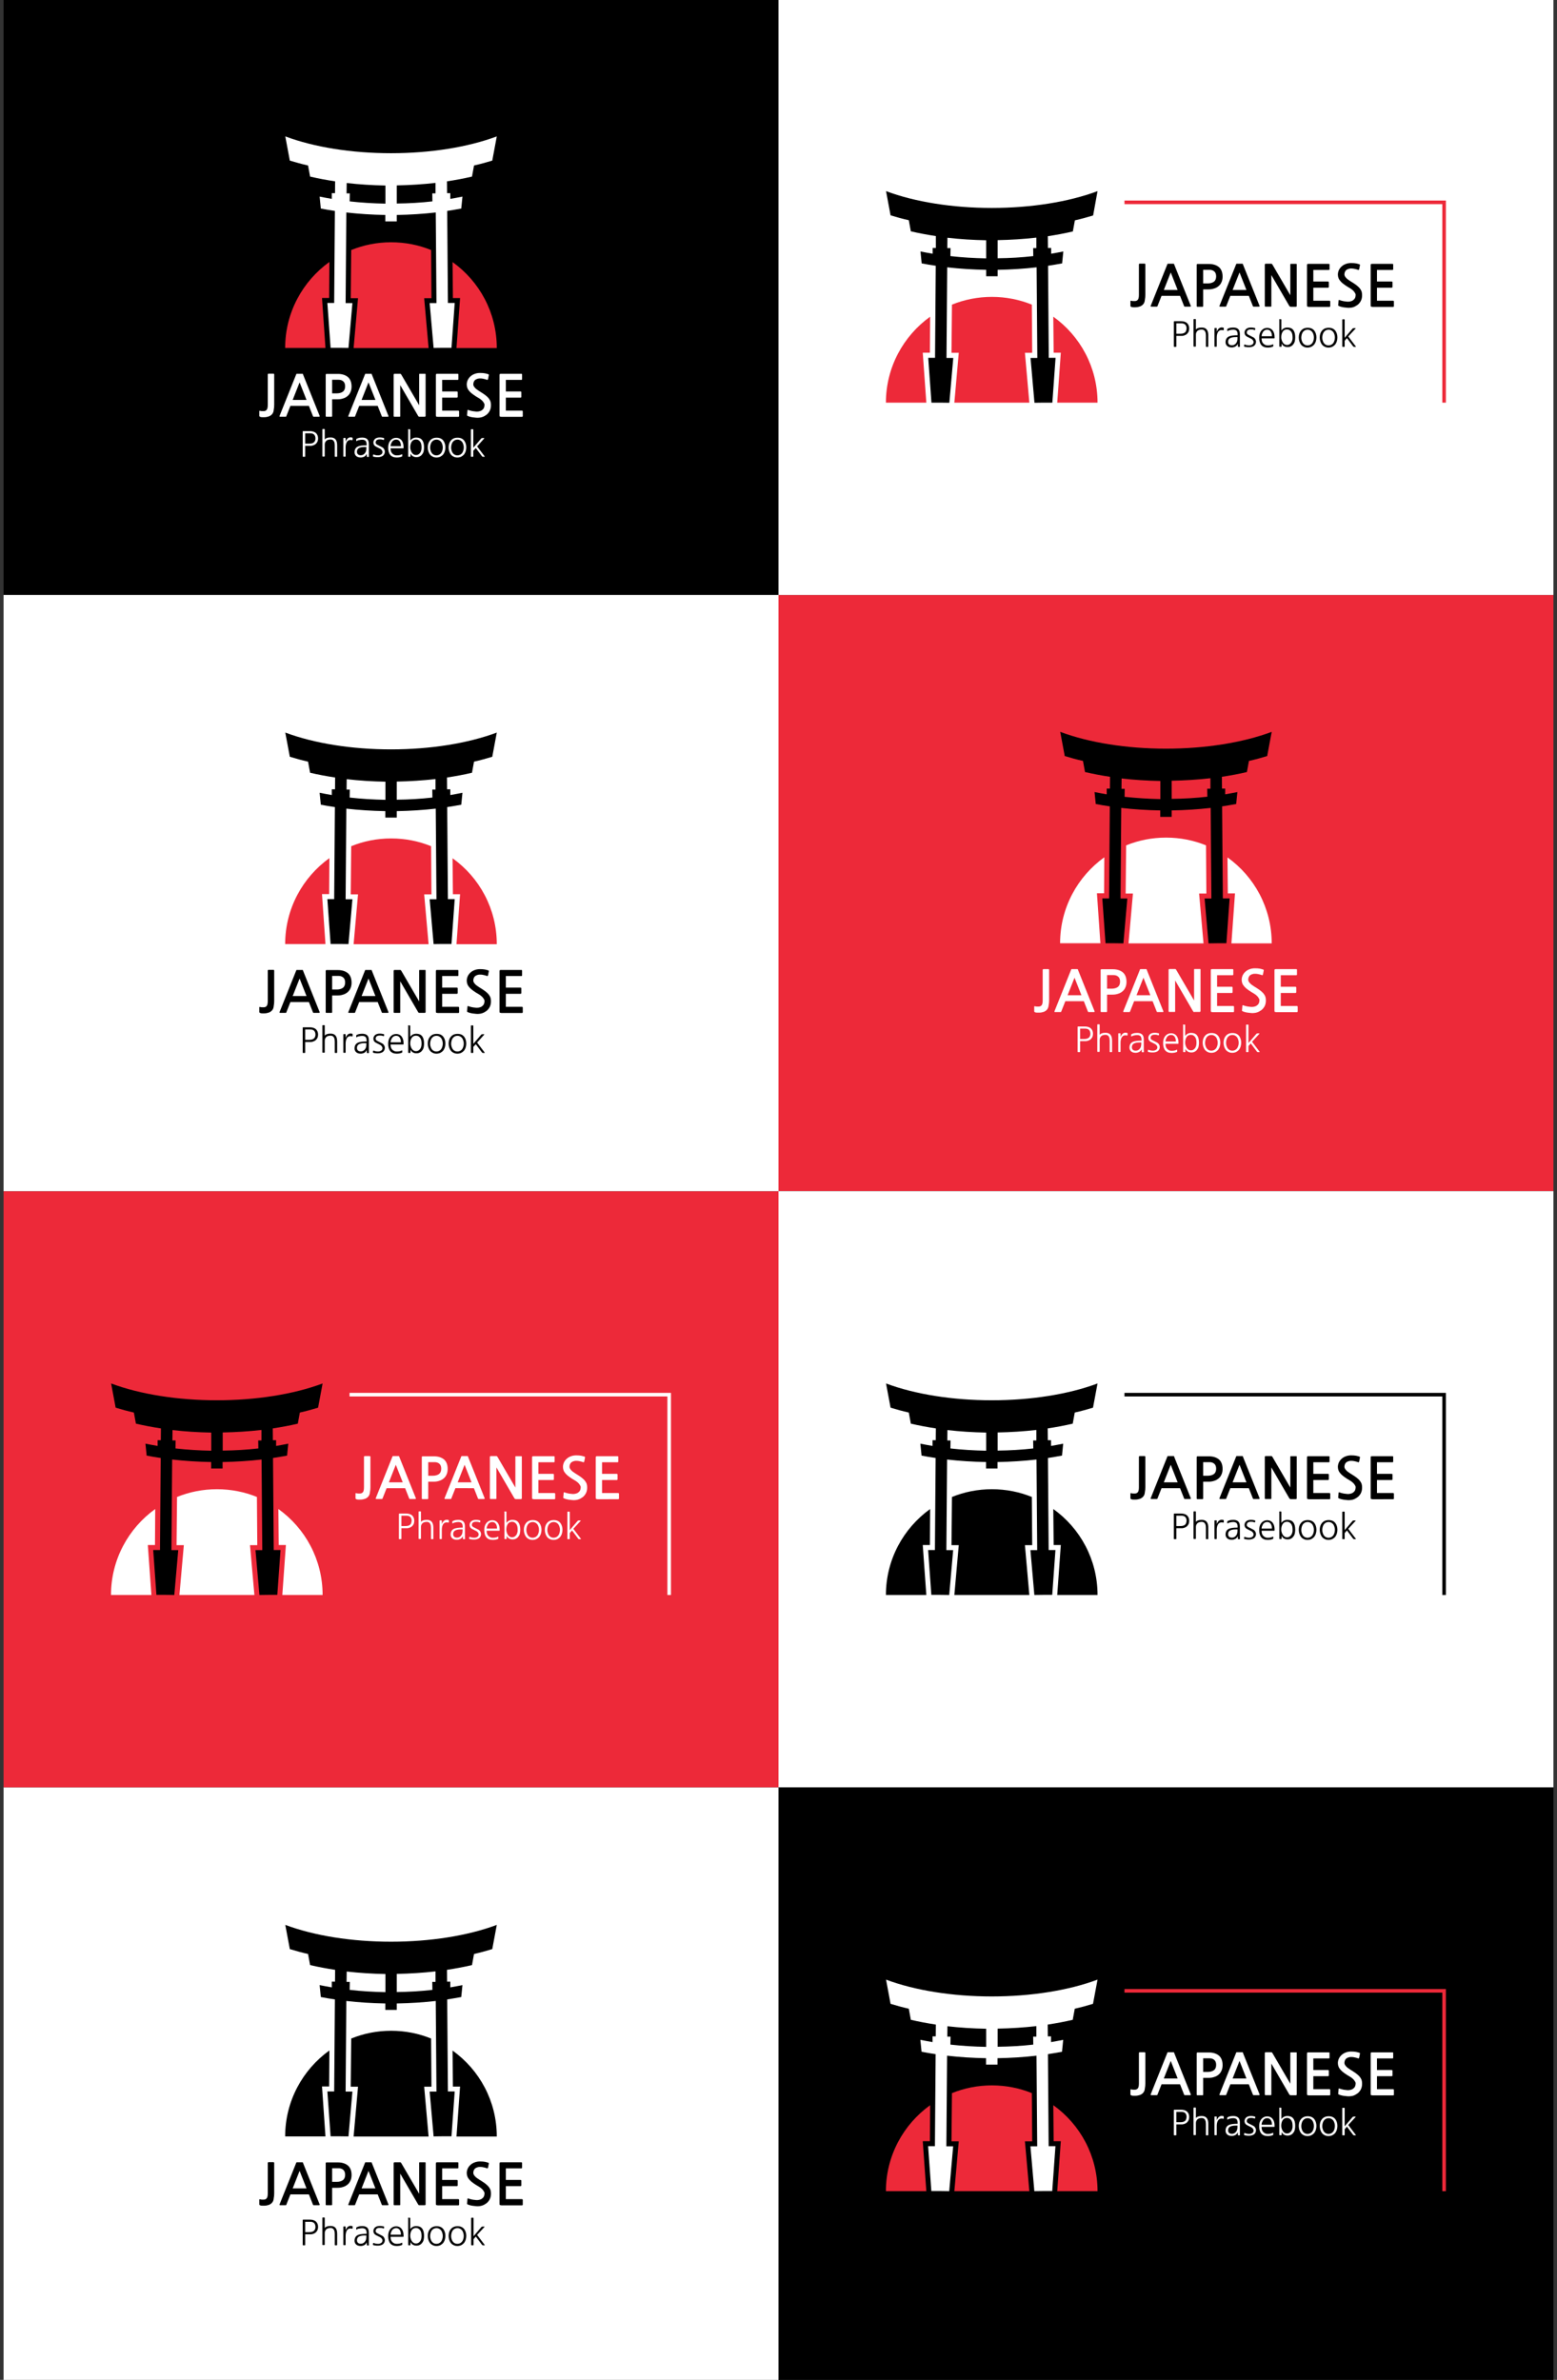 <?xml version="1.0" encoding="utf-8"?>
<!-- Generator: Adobe Illustrator 22.0.0, SVG Export Plug-In . SVG Version: 6.00 Build 0)  -->
<svg version="1.1" id="Layer_1" xmlns="http://www.w3.org/2000/svg" xmlns:xlink="http://www.w3.org/1999/xlink" x="0px" y="0px"
	 viewBox="0 0 1306 1996" style="enable-background:new 0 0 1306 1996;" xml:space="preserve">
<rect x="0" y="0" width="1306" height="1996" fill="#333333" stroke="none"/>
<style type="text/css">
	.st0{fill:#ED2939;}
	.st1{fill:#FFFFFF;}
</style>
<rect x="3" y="-1" width="650" height="500"/>
<rect x="653" y="499" class="st0" width="650" height="500"/>
<rect x="653" y="1499" width="650" height="500"/>
<rect x="3" y="1499" class="st1" width="650" height="500"/>
<rect x="653" y="999" class="st1" width="650" height="500"/>
<rect x="653" y="-1" class="st1" width="650" height="500"/>
<g>
	<g>
		<g>
			<path class="st0" d="M270.1,249.9l6,0l0.2-30.2c-22.4,16.1-37.1,42.4-37.1,72.1h33.8L270.1,249.9z"/>
			<path class="st0" d="M379.9,250l6,0l-3,41.9h33.8c0-29.7-14.6-56-37.1-72.1L379.9,250z"/>
			<path class="st0" d="M294.2,250.1l6.1,0l-3.7,41.8h62.9l-3.7-41.8l6.1,0l-0.3-40.4c-10.3-4.2-21.6-6.5-33.5-6.5
				c-11.9,0-23.2,2.3-33.5,6.5L294.2,250.1z"/>
		</g>
		<path class="st1" d="M416.7,114.4c-24.3,9.1-55.8,14.1-88.7,14.1s-64.4-5-88.7-14.1l3.8,20.3c4.9,1.5,10,2.9,15.3,4.1l0,0l1.7,9.3
			c6.8,1.6,13.8,2.9,21,4l-0.1,9.9l-2.7,0l0,4.8c-3.4-0.6-6.8-1.2-10.2-1.9v0l1,10c3.9,0.8,7.8,1.4,11.8,2l-0.6,77.2l-5.7,0
			l2.7,37.6l2.7,0v0l4.7,0l7.6,0.1l3.3-37.6l-5.7,0l0.6-76c10.6,1.2,21.5,1.9,32.7,2.1v5.4h9.6v-5.4c11.2-0.2,22.1-0.9,32.7-2.1
			l0.6,76l-5.7,0l3.3,37.6l7.6-0.1l4.7,0v0l2.7,0l2.7-37.6l-5.7,0l-0.6-77.2c4-0.6,8-1.3,11.8-2l1-10v0c-3.4,0.7-6.8,1.3-10.2,1.9
			l0-4.8l-2.7,0l-0.1-9.9c7.2-1.1,14.3-2.4,21-4l1.7-9.3l0,0c5.3-1.2,10.4-2.6,15.3-4.1L416.7,114.4z M293.3,168.9l0.1-6.7l-2.7,0
			l0.1-8.7c10.5,1.2,21.4,1.9,32.5,2.1v15.2C313,170.6,303,170,293.3,168.9z M365.3,162.2l-2.7,0l0.1,6.7
			c-9.7,1.1-19.7,1.7-29.9,1.8v-15.2c11-0.2,21.9-0.9,32.5-2.1L365.3,162.2z"/>
	</g>
	<g>
		<g>
			<path class="st1" d="M228.5,347c-0.7,1-1.7,1.7-2.9,2.2c-1.2,0.4-2.5,0.7-3.9,0.7c-0.5,0-1,0-1.7,0c-0.6,0-1.1-0.1-1.5-0.2
				c-0.6-0.2-1-0.5-1-0.9v-3.5c0-0.1,0-0.3,0-0.4c0-0.1,0-0.2,0.1-0.3c0.1-0.1,0.1-0.1,0.2-0.1c0.1,0,0.3,0,0.5,0.1
				c0.4,0.1,1,0.2,1.5,0.2c0.6,0,1.1,0,1.5,0c1,0,1.8-0.4,2.4-1.1c0.6-0.7,0.9-2.1,0.9-4.1v-25.6c0-0.2,0.1-0.3,0.2-0.4
				c0.1-0.1,0.3-0.2,0.4-0.2h4.2c0.2,0,0.3,0.1,0.4,0.2c0.1,0.1,0.2,0.2,0.2,0.4v25.4c0,1.5-0.1,2.9-0.4,4.3
				C229.5,345.1,229.1,346.2,228.5,347z"/>
			<path class="st1" d="M263.3,349.5c-0.2,0-0.4,0-0.5-0.1c-0.1,0-0.2-0.2-0.3-0.4l-3.4-8.6h-15.5l-3.4,8.6
				c-0.1,0.2-0.1,0.4-0.2,0.4c-0.1,0-0.3,0.1-0.5,0.1h-4.4c-0.6,0-0.8-0.2-0.6-0.7l13.9-34.7c0.1-0.3,0.2-0.4,0.2-0.5
				c0,0,0.2-0.1,0.5-0.1h4.4c0.3,0,0.5,0,0.5,0.1c0.1,0,0.1,0.2,0.2,0.5l13.9,34.7c0.2,0.4,0,0.7-0.6,0.7H263.3z M245.5,335.4h11.6
				l-5.8-14.7L245.5,335.4z"/>
			<path class="st1" d="M278.6,334.9v14c0,0.4-0.2,0.6-0.6,0.6h-4.2c-0.4,0-0.6-0.2-0.6-0.6v-34.7c0-0.2,0.1-0.3,0.2-0.4
				c0.1-0.1,0.2-0.2,0.4-0.2h9.6c3.5,0,6.3,0.9,8.4,2.6c2,1.7,3.1,4.4,3.1,8c0,1.7-0.3,3.3-0.9,4.6c-0.6,1.4-1.4,2.5-2.5,3.4
				c-1.1,0.9-2.3,1.6-3.8,2c-1.4,0.5-3,0.7-4.7,0.7H278.6z M278.6,318.5v11.4h3.9c2.1,0,3.8-0.5,5.1-1.4c1.2-0.9,1.9-2.4,1.9-4.5
				c0-1.8-0.5-3.2-1.5-4.1c-1-0.9-2.3-1.4-3.9-1.4H278.6z"/>
			<path class="st1" d="M321,349.5c-0.2,0-0.4,0-0.5-0.1c-0.1,0-0.2-0.2-0.3-0.4l-3.4-8.6h-15.5l-3.4,8.6c-0.1,0.2-0.1,0.4-0.2,0.4
				c-0.1,0-0.3,0.1-0.5,0.1h-4.4c-0.6,0-0.8-0.2-0.6-0.7l13.9-34.7c0.1-0.3,0.2-0.4,0.2-0.5c0,0,0.2-0.1,0.5-0.1h4.4
				c0.3,0,0.5,0,0.5,0.1c0.1,0,0.1,0.2,0.2,0.5l13.9,34.7c0.2,0.4,0,0.7-0.6,0.7H321z M303.3,335.4h11.6l-5.8-14.7L303.3,335.4z"/>
			<path class="st1" d="M351.8,349.5c-0.3,0-0.4,0-0.6-0.1c-0.1-0.1-0.3-0.3-0.5-0.6l-15-25.8v25.8c0,0.3,0,0.5-0.1,0.6
				c-0.1,0.1-0.3,0.1-0.6,0.1h-4c-0.3,0-0.4,0-0.6-0.1c-0.1-0.1-0.2-0.3-0.2-0.6v-34.4c0-0.4,0.1-0.6,0.2-0.7
				c0.1-0.1,0.4-0.2,0.7-0.2h4.4c0.3,0,0.4,0,0.6,0.1c0.1,0.1,0.3,0.3,0.5,0.6l15,25.7v-25.7c0-0.3,0-0.5,0.1-0.6
				c0.1-0.1,0.3-0.1,0.6-0.1h4c0.3,0,0.5,0,0.6,0.1c0.1,0.1,0.1,0.3,0.1,0.6v34.4c0,0.4-0.1,0.6-0.2,0.7c-0.1,0.1-0.3,0.2-0.7,0.2
				H351.8z"/>
			<path class="st1" d="M366.9,349.5c-0.6,0-1-0.1-1.1-0.2c-0.1-0.1-0.2-0.5-0.2-1.2v-33.3c0-0.6,0.1-1,0.2-1.1
				c0.1-0.1,0.5-0.2,1.1-0.2h16.9c0.3,0,0.6,0.1,0.6,0.2c0.1,0.1,0.1,0.3,0.1,0.6v3.5c0,0.3,0,0.5-0.1,0.6c-0.1,0.1-0.3,0.2-0.6,0.2
				h-12.9v9.7h12.3c0.5,0,0.7,0.3,0.7,0.8v3.6c0,0.5-0.2,0.8-0.7,0.8h-12.3v10.9h13.5c0.4,0,0.7,0.3,0.7,0.8v3.6
				c0,0.5-0.2,0.8-0.7,0.8H366.9z"/>
			<path class="st1" d="M409.1,346.9c-0.8,0.9-1.9,1.6-3.2,2.3c-1.3,0.6-2.6,1-4.1,1.1c-0.8,0.1-1.6,0.1-2.5,0
				c-0.9-0.1-1.8-0.2-2.7-0.3c-0.9-0.1-1.7-0.3-2.4-0.5c-0.7-0.2-1.2-0.3-1.5-0.5c-0.5-0.2-0.8-0.4-0.9-0.5c-0.1-0.1-0.1-0.3,0-0.7
				l0.3-3.5c0-0.3,0.1-0.4,0.2-0.5c0.1-0.1,0.4,0,0.7,0.1c0.4,0.2,0.9,0.3,1.6,0.5c0.7,0.2,1.5,0.4,2.3,0.5c0.9,0.1,1.7,0.2,2.6,0.3
				c0.9,0,1.7,0,2.4-0.2c0.9-0.2,1.7-0.5,2.2-0.9c0.6-0.4,1-0.8,1.4-1.3c0.3-0.5,0.6-1,0.7-1.6c0.1-0.6,0.2-1.2,0.2-1.8
				c0-0.6-0.4-1.4-1.2-2.5c-0.8-1-1.9-2-3.4-2.9c-1.8-1-3.3-2-4.6-2.9c-1.3-0.9-2.4-1.8-3.2-2.7c-0.8-0.9-1.5-1.8-1.9-2.8
				c-0.4-1-0.6-2-0.6-3.1c0-1.3,0.3-2.5,0.8-3.7c0.6-1.2,1.3-2.2,2.3-3.1c1-0.9,2.1-1.6,3.5-2.1c1.3-0.5,2.8-0.8,4.5-0.8
				c1.7,0,3,0.1,4.1,0.3c1.1,0.2,2,0.5,2.7,0.7c0.3,0.1,0.6,0.3,0.6,0.4c0.1,0.1,0.1,0.3,0,0.5l-0.6,3.1c-0.1,0.3-0.2,0.6-0.3,0.7
				c-0.1,0.1-0.4,0.1-0.7,0c-0.5-0.2-1-0.3-1.6-0.5c-0.6-0.1-1.2-0.3-1.8-0.4c-0.6-0.1-1.2-0.2-1.7-0.2c-0.6,0-1.1,0-1.5,0
				c-1.8,0.3-3,0.9-3.7,1.7c-0.7,0.9-1.1,2-1.1,3.3c0,0.8,0.4,1.7,1.2,2.6c0.8,1,2,1.9,3.6,2.9c2,1.2,3.6,2.3,4.9,3.2
				c1.3,1,2.3,1.9,3,2.7c0.7,0.9,1.3,1.8,1.6,2.6c0.3,0.9,0.5,1.9,0.5,2.9C411.9,342.5,411,344.9,409.1,346.9z"/>
			<path class="st1" d="M420.3,349.5c-0.6,0-1-0.1-1.1-0.2c-0.1-0.1-0.2-0.5-0.2-1.2v-33.3c0-0.6,0.1-1,0.2-1.1
				c0.1-0.1,0.5-0.2,1.1-0.2h16.9c0.3,0,0.6,0.1,0.6,0.2c0.1,0.1,0.1,0.3,0.1,0.6v3.5c0,0.3,0,0.5-0.1,0.6c-0.1,0.1-0.3,0.2-0.6,0.2
				h-12.9v9.7h12.3c0.5,0,0.7,0.3,0.7,0.8v3.6c0,0.5-0.2,0.8-0.7,0.8h-12.3v10.9h13.5c0.4,0,0.7,0.3,0.7,0.8v3.6
				c0,0.5-0.2,0.8-0.7,0.8H420.3z"/>
			<path class="st1" d="M256,382.7c0,0.3-0.1,0.4-0.4,0.4h-1.3c-0.3,0-0.4-0.1-0.4-0.4v-20.2c0-0.4,0-0.7,0.1-0.8
				c0.1-0.1,0.3-0.1,0.7-0.1h5.2c2.1,0,3.8,0.5,5,1.5c1.2,1.1,1.9,2.6,1.9,4.6c0,1-0.2,1.9-0.5,2.7c-0.4,0.8-0.9,1.4-1.5,2
				c-0.6,0.5-1.4,0.9-2.3,1.2c-0.9,0.3-1.8,0.4-2.8,0.3H256V382.7z M264.6,367.7c0-1.4-0.4-2.4-1.1-3.2c-0.7-0.7-1.8-1.1-3.2-1.1
				H256v8.7h2.3c0.9,0,1.8,0,2.5-0.1c0.7-0.1,1.4-0.3,1.9-0.6c0.5-0.3,1-0.7,1.3-1.3C264.4,369.4,264.6,368.7,264.6,367.7z"/>
			<path class="st1" d="M282.8,382.7c0,0.3-0.1,0.4-0.4,0.4h-1.2c-0.3,0-0.4-0.1-0.4-0.4v-8.9c0-0.9-0.1-1.7-0.2-2.4
				c-0.2-0.6-0.4-1.2-0.7-1.6c-0.3-0.4-0.7-0.7-1.1-0.9c-0.4-0.2-0.9-0.3-1.5-0.3c-1.6,0-2.8,0.4-3.6,1.1c-0.8,0.8-1.3,1.8-1.3,3.1
				v9.7c0,0.3-0.1,0.4-0.4,0.4h-1.2c-0.3,0-0.4-0.1-0.4-0.4v-22.3c0-0.3,0.1-0.4,0.4-0.4h1.2c0.3,0,0.4,0.1,0.4,0.4v8.4
				c0.5-0.6,1.2-1.1,2-1.3c0.8-0.3,1.8-0.4,3-0.4c1.9,0,3.2,0.6,4.1,1.7c0.9,1.1,1.3,2.8,1.3,5V382.7z"/>
			<path class="st1" d="M295.3,369.2c-0.3-0.1-0.8-0.2-1.4-0.2c-1.4,0-2.5,0.7-3.2,2.1c-0.5,1.1-0.8,2.5-0.8,4.2v7.3
				c0,0.3-0.1,0.4-0.4,0.4h-1.1c-0.3,0-0.4-0.1-0.4-0.4v-11.8c0-0.7,0-1.3,0-1.7c0-0.4,0-0.9,0-1.4c0-0.3,0.1-0.4,0.4-0.4h1.1
				c0.3,0,0.4,0.1,0.4,0.4v2.8c0.9-2.4,2.3-3.7,4.2-3.7c0.4,0,0.9,0.1,1.3,0.2c0.1,0,0.2,0.1,0.3,0.2c0.1,0.1,0.1,0.2,0.1,0.4v1.2
				c0,0.1,0,0.2-0.1,0.2C295.5,369.2,295.4,369.2,295.3,369.2z"/>
			<path class="st1" d="M299.2,369.9c-0.1,0.1-0.2,0.1-0.3,0c-0.1,0-0.1-0.1-0.1-0.2v-1.1c0-0.3,0.1-0.5,0.4-0.6
				c0.7-0.4,1.4-0.6,2.2-0.8c0.8-0.1,1.6-0.2,2.5-0.2c1.9,0,3.3,0.5,4.2,1.4c0.9,0.9,1.3,2.3,1.3,4.2v7.3c0,0.6,0,1.1,0,1.6
				c0,0.5,0,0.9,0.1,1.3c0,0.3-0.1,0.4-0.4,0.4h-1c-0.3,0-0.4-0.1-0.4-0.4v-2.2c-0.4,1-1.1,1.7-2,2.3c-1,0.5-2,0.8-3.1,0.8
				c-2,0-3.4-0.6-4.3-1.7c-0.3-0.4-0.5-0.8-0.7-1.3c-0.2-0.5-0.2-1-0.2-1.5c0-1.2,0.3-2.2,0.8-3c0.6-0.9,1.4-1.5,2.5-1.9
				c1.4-0.5,3.5-0.8,6.4-0.8h0.4v-0.9c0-1.2-0.3-2.1-0.8-2.8c-0.6-0.6-1.5-1-2.8-1c-0.9,0-1.7,0.1-2.5,0.3
				C300.6,369.1,299.9,369.4,299.2,369.9z M307.4,374.9h-0.6c-1.1,0-2,0-2.9,0.1c-0.8,0.1-1.5,0.3-2.1,0.5c-0.8,0.3-1.4,0.7-1.8,1.3
				c-0.4,0.6-0.6,1.3-0.6,2c0,0.5,0.1,0.9,0.2,1.3c0.2,0.4,0.4,0.7,0.7,1c0.6,0.5,1.4,0.7,2.3,0.7c0.7,0,1.3-0.1,1.9-0.4
				c0.6-0.3,1.1-0.7,1.5-1.2c0.4-0.5,0.8-1.1,1-1.9c0.2-0.7,0.3-1.6,0.3-2.6V374.9z"/>
			<path class="st1" d="M313.5,381.2c1.2,0.5,2.4,0.7,3.7,0.7c1,0,1.9-0.3,2.6-0.8c0.7-0.5,1-1.2,1-2.1c0-0.5-0.2-1-0.6-1.5
				c-0.4-0.5-0.8-0.9-1.4-1.2c-0.6-0.3-1.2-0.6-1.8-0.9c-0.6-0.3-1.2-0.6-1.8-0.9c-0.7-0.4-1.2-0.9-1.5-1.4
				c-0.3-0.6-0.5-1.2-0.5-1.8c0-0.7,0.1-1.3,0.4-1.9c0.3-0.5,0.6-1,1.1-1.4c0.5-0.4,1-0.6,1.6-0.8c0.6-0.2,1.3-0.3,2-0.3
				c0.7,0,1.4,0,1.9,0.1c0.5,0.1,1.1,0.2,1.6,0.3c0.1,0,0.2,0.1,0.3,0.2c0.1,0.1,0.1,0.2,0.1,0.3l-0.1,0.9c0,0.2-0.1,0.3-0.2,0.3
				c-0.1,0-0.2,0-0.3,0c-0.5-0.2-1-0.3-1.4-0.4c-0.5-0.1-1.1-0.1-1.7-0.1c-2.2,0-3.4,0.9-3.4,2.7c0,0.4,0.1,0.8,0.4,1.1
				c0.3,0.3,0.8,0.7,1.5,1c0.6,0.3,1.2,0.6,1.8,0.9c0.6,0.3,1.2,0.6,1.9,1c0.6,0.3,1.1,0.8,1.5,1.5c0.4,0.7,0.6,1.4,0.6,2.2
				c0,0.8-0.2,1.4-0.5,2c-0.3,0.6-0.7,1-1.2,1.4c-0.5,0.4-1.1,0.6-1.8,0.8c-0.7,0.2-1.4,0.3-2.1,0.3c-0.4,0-0.8,0-1.1,0
				c-0.3,0-0.7,0-1-0.1c-0.3,0-0.6-0.1-0.9-0.1c-0.3-0.1-0.6-0.1-1-0.2c-0.3-0.1-0.4-0.3-0.4-0.5l0.1-1.1
				C313.1,381.2,313.2,381.1,313.5,381.2z"/>
			<path class="st1" d="M327.6,375.8c0,1,0.1,1.8,0.3,2.6c0.2,0.7,0.6,1.4,1.1,1.9c0.5,0.5,1,0.9,1.7,1.2c0.6,0.3,1.4,0.4,2.2,0.4
				c0.8,0,1.5-0.1,2.2-0.2s1.3-0.4,1.9-0.7c0.3-0.1,0.4,0,0.4,0.2v1.3c0,0.2-0.1,0.3-0.3,0.4c-0.6,0.3-1.3,0.4-2,0.6
				c-0.7,0.1-1.4,0.2-2.3,0.2c-2.4,0-4.2-0.7-5.4-2.1c-1.2-1.4-1.8-3.5-1.8-6.2c0-2.5,0.6-4.4,1.8-5.9c1.3-1.5,2.9-2.3,4.8-2.3
				c1.1,0,2,0.2,2.8,0.6c0.8,0.4,1.5,1,2,1.7c1,1.4,1.5,3.2,1.5,5.5c0,0.3,0,0.4,0,0.6c0,0.1,0,0.2-0.1,0.3
				c-0.1,0.1-0.2,0.1-0.3,0.1c-0.1,0-0.4,0-0.6,0H327.6z M336.3,374.2c0-0.8-0.1-1.5-0.2-2.1c-0.2-0.6-0.4-1.2-0.7-1.7
				c-0.7-1.1-1.7-1.7-3.1-1.7c-1.4,0-2.5,0.6-3.4,1.7c-0.3,0.5-0.6,1.1-0.9,1.8c-0.2,0.7-0.4,1.3-0.4,2H336.3z"/>
			<path class="st1" d="M342.2,360.4c0-0.3,0.1-0.4,0.4-0.4h1.1c0.3,0,0.4,0.1,0.4,0.4v9.2c0.5-0.8,1.2-1.4,2.1-1.9
				c0.9-0.5,1.9-0.7,3-0.7c4.3,0,6.5,2.7,6.5,8.2c0,1.1-0.1,2.1-0.3,3.1c-0.2,1-0.6,1.9-1.2,2.6c-0.5,0.8-1.2,1.4-2,1.8
				c-0.8,0.5-1.8,0.7-2.9,0.7c-2.3,0-4-1-5-3v2.3c0,0.3-0.1,0.4-0.4,0.4h-1.1c-0.3,0-0.4-0.1-0.4-0.4V360.4z M353.6,375.2
				c0-0.8-0.1-1.6-0.2-2.4c-0.2-0.8-0.4-1.5-0.8-2.1c-0.4-0.6-0.9-1.1-1.5-1.5c-0.6-0.4-1.4-0.6-2.2-0.6c-0.8,0-1.5,0.2-2.1,0.5
				c-0.6,0.3-1.1,0.8-1.5,1.4c-0.4,0.6-0.7,1.3-0.9,2.1c-0.2,0.8-0.3,1.6-0.3,2.5c0,0.9,0.1,1.7,0.4,2.5c0.2,0.8,0.6,1.5,1,2.1
				c0.4,0.6,0.9,1.1,1.5,1.4c0.6,0.4,1.2,0.5,1.9,0.5c0.9,0,1.6-0.2,2.2-0.6c0.6-0.4,1.1-0.9,1.5-1.5c0.4-0.6,0.6-1.3,0.8-2.1
				C353.5,376.8,353.6,376,353.6,375.2z"/>
			<path class="st1" d="M373.6,375.3c0,1.1-0.2,2.2-0.5,3.2c-0.3,1-0.8,1.8-1.3,2.6c-0.7,0.8-1.5,1.4-2.4,1.9
				c-0.9,0.4-2,0.7-3.2,0.7c-1.2,0-2.3-0.2-3.2-0.7c-0.9-0.4-1.8-1.1-2.4-1.9c-0.5-0.7-1-1.6-1.3-2.6c-0.3-1-0.5-2-0.5-3.2
				c0-2.3,0.6-4.3,1.8-5.7c1.4-1.7,3.2-2.5,5.7-2.5c1.2,0,2.3,0.2,3.2,0.6c0.9,0.4,1.7,1,2.4,1.9C373,371.1,373.6,373,373.6,375.3z
				 M371.4,375.3c0-0.9-0.1-1.8-0.4-2.6c-0.2-0.8-0.6-1.5-1-2.1c-1-1.2-2.3-1.9-3.9-1.9c-0.8,0-1.5,0.2-2.2,0.5
				c-0.6,0.3-1.2,0.8-1.7,1.4c-0.4,0.6-0.8,1.3-1,2.1c-0.2,0.8-0.4,1.6-0.4,2.6c0,0.9,0.1,1.8,0.4,2.6c0.2,0.8,0.6,1.5,1,2.1
				c1,1.3,2.3,1.9,3.9,1.9c0.8,0,1.5-0.2,2.2-0.5c0.6-0.3,1.2-0.8,1.7-1.4c0.4-0.6,0.8-1.3,1-2.1
				C371.3,377.1,371.4,376.2,371.4,375.3z"/>
			<path class="st1" d="M391.1,375.3c0,1.1-0.2,2.2-0.5,3.2c-0.3,1-0.8,1.8-1.3,2.6c-0.7,0.8-1.5,1.4-2.4,1.9
				c-0.9,0.4-2,0.7-3.2,0.7c-1.2,0-2.3-0.2-3.2-0.7c-0.9-0.4-1.8-1.1-2.4-1.9c-0.5-0.7-1-1.6-1.3-2.6c-0.3-1-0.5-2-0.5-3.2
				c0-2.3,0.6-4.3,1.8-5.7c1.4-1.7,3.2-2.5,5.7-2.5c1.2,0,2.3,0.2,3.2,0.6c0.9,0.4,1.7,1,2.4,1.9C390.5,371.1,391.1,373,391.1,375.3
				z M389,375.3c0-0.9-0.1-1.8-0.4-2.6c-0.2-0.8-0.6-1.5-1-2.1c-1-1.2-2.3-1.9-3.9-1.9c-0.8,0-1.5,0.2-2.2,0.5
				c-0.6,0.3-1.2,0.8-1.7,1.4c-0.4,0.6-0.8,1.3-1,2.1c-0.2,0.8-0.4,1.6-0.4,2.6c0,0.9,0.1,1.8,0.4,2.6c0.2,0.8,0.6,1.5,1,2.1
				c1,1.3,2.3,1.9,3.9,1.9c0.8,0,1.5-0.2,2.2-0.5c0.6-0.3,1.2-0.8,1.7-1.4c0.4-0.6,0.8-1.3,1-2.1C388.9,377.1,389,376.2,389,375.3z"
				/>
			<path class="st1" d="M400.2,374.4l6.3,8.3c0.1,0.1,0.1,0.2,0.1,0.3c0,0.1-0.1,0.1-0.2,0.1h-1.2c-0.2,0-0.4,0-0.5-0.1
				c-0.2-0.1-0.3-0.2-0.4-0.3l-5.2-6.9L397,378v4.7c0,0.3-0.1,0.4-0.4,0.4h-1.2c-0.3,0-0.4-0.1-0.4-0.4v-22.3c0-0.3,0.1-0.4,0.4-0.4
				h1.2c0.3,0,0.4,0.1,0.4,0.4v15.1l6.6-7.7c0.3-0.3,0.6-0.4,1-0.4h1.4c0.1,0,0.2,0,0.2,0.1c0,0.1,0,0.2-0.1,0.3L400.2,374.4z"/>
		</g>
	</g>
</g>
<g>
	<g>
		<g>
			<path class="st1" d="M920.1,749.2l6,0l0.2-30.2c-22.4,16.1-37.1,42.4-37.1,72.1h33.8L920.1,749.2z"/>
			<path class="st1" d="M1029.9,749.3l6,0l-3,41.9h33.8c0-29.7-14.6-56-37.1-72.1L1029.9,749.3z"/>
			<path class="st1" d="M944.2,749.4l6.1,0l-3.7,41.8h62.9l-3.7-41.8l6.1,0l-0.3-40.4c-10.3-4.2-21.6-6.5-33.5-6.5
				c-11.9,0-23.2,2.3-33.5,6.5L944.2,749.4z"/>
		</g>
		<path d="M1066.7,613.8c-24.3,9.1-55.8,14.1-88.7,14.1c-32.9,0-64.4-5-88.7-14.1l3.8,20.3c4.9,1.5,10,2.9,15.3,4.1l0,0l1.7,9.3
			c6.8,1.6,13.8,2.9,21,4l-0.1,9.9l-2.7,0l0,4.8c-3.4-0.6-6.8-1.2-10.2-1.9v0l1,10c3.9,0.8,7.8,1.4,11.8,2l-0.6,77.2l-5.7,0
			l2.7,37.6l2.7,0v0l4.7,0l7.6,0.1l3.3-37.6l-5.7,0l0.6-76c10.6,1.2,21.5,1.9,32.7,2.1v5.4h9.6v-5.4c11.2-0.2,22.1-0.9,32.7-2.1
			l0.6,76l-5.7,0l3.3,37.6l7.6-0.1l4.7,0v0l2.7,0l2.7-37.6l-5.7,0l-0.6-77.2c4-0.6,8-1.3,11.8-2l1-10v0c-3.4,0.7-6.8,1.3-10.2,1.9
			l0-4.8l-2.7,0l-0.1-9.9c7.2-1.1,14.3-2.4,21-4l1.7-9.3l0,0c5.3-1.2,10.4-2.6,15.3-4.1L1066.7,613.8z M943.3,668.3l0.1-6.7l-2.7,0
			l0.1-8.7c10.5,1.2,21.4,1.9,32.5,2.1v15.2C963,670,953,669.3,943.3,668.3z M1015.3,661.5l-2.7,0l0.1,6.7
			c-9.7,1.1-19.7,1.7-29.9,1.8v-15.2c11-0.2,21.9-0.9,32.5-2.1L1015.3,661.5z"/>
	</g>
	<g>
		<g>
			<path class="st1" d="M878.5,846.4c-0.7,1-1.7,1.7-2.9,2.2c-1.2,0.4-2.5,0.7-3.9,0.7c-0.5,0-1,0-1.7,0c-0.6,0-1.1-0.1-1.5-0.2
				c-0.6-0.2-1-0.5-1-0.9v-3.5c0-0.1,0-0.3,0-0.4c0-0.1,0-0.2,0.1-0.3c0.1-0.1,0.1-0.1,0.2-0.1c0.1,0,0.3,0,0.5,0.1
				c0.4,0.1,1,0.2,1.5,0.2c0.6,0,1.1,0,1.5,0c1,0,1.8-0.4,2.4-1.1c0.6-0.7,0.9-2.1,0.9-4.1v-25.6c0-0.2,0.1-0.3,0.2-0.4
				c0.1-0.1,0.3-0.2,0.4-0.2h4.2c0.2,0,0.3,0.1,0.4,0.2c0.1,0.1,0.2,0.2,0.2,0.4v25.4c0,1.5-0.1,2.9-0.4,4.3
				C879.5,844.4,879.1,845.5,878.5,846.4z"/>
			<path class="st1" d="M913.3,848.8c-0.2,0-0.4,0-0.5-0.1c-0.1,0-0.2-0.2-0.3-0.4l-3.4-8.6h-15.5l-3.4,8.6
				c-0.1,0.2-0.1,0.4-0.2,0.4c-0.1,0-0.3,0.1-0.5,0.1h-4.4c-0.6,0-0.8-0.2-0.6-0.7l13.9-34.7c0.1-0.3,0.2-0.4,0.2-0.5
				c0,0,0.2-0.1,0.5-0.1h4.4c0.3,0,0.5,0,0.5,0.1c0.1,0,0.1,0.2,0.2,0.5l13.9,34.7c0.2,0.4,0,0.7-0.6,0.7H913.3z M895.5,834.7h11.6
				l-5.8-14.7L895.5,834.7z"/>
			<path class="st1" d="M928.6,834.2v14c0,0.4-0.2,0.6-0.6,0.6h-4.2c-0.4,0-0.6-0.2-0.6-0.6v-34.7c0-0.2,0.1-0.3,0.2-0.4
				c0.1-0.1,0.2-0.2,0.4-0.2h9.6c3.5,0,6.3,0.9,8.4,2.6c2,1.7,3.1,4.4,3.1,8c0,1.7-0.3,3.3-0.9,4.6c-0.6,1.4-1.4,2.5-2.5,3.4
				c-1.1,0.9-2.3,1.6-3.8,2c-1.4,0.5-3,0.7-4.7,0.7H928.6z M928.6,817.8v11.4h3.9c2.1,0,3.8-0.5,5.1-1.4c1.2-0.9,1.9-2.4,1.9-4.5
				c0-1.8-0.5-3.2-1.5-4.1c-1-0.9-2.3-1.4-3.9-1.4H928.6z"/>
			<path class="st1" d="M971,848.8c-0.2,0-0.4,0-0.5-0.1c-0.1,0-0.2-0.2-0.3-0.4l-3.4-8.6h-15.5l-3.4,8.6c-0.1,0.2-0.1,0.4-0.2,0.4
				c-0.1,0-0.3,0.1-0.5,0.1h-4.4c-0.6,0-0.8-0.2-0.6-0.7l13.9-34.7c0.1-0.3,0.2-0.4,0.2-0.5c0,0,0.2-0.1,0.5-0.1h4.4
				c0.3,0,0.5,0,0.5,0.1c0.1,0,0.1,0.2,0.2,0.5l13.9,34.7c0.2,0.4,0,0.7-0.6,0.7H971z M953.3,834.7h11.6l-5.8-14.7L953.3,834.7z"/>
			<path class="st1" d="M1001.8,848.8c-0.3,0-0.4,0-0.6-0.1c-0.1-0.1-0.3-0.3-0.5-0.6l-15-25.8V848c0,0.3,0,0.5-0.1,0.6
				c-0.1,0.1-0.3,0.1-0.6,0.1h-4c-0.3,0-0.4,0-0.6-0.1c-0.1-0.1-0.2-0.3-0.2-0.6v-34.4c0-0.4,0.1-0.6,0.2-0.7
				c0.1-0.1,0.4-0.2,0.7-0.2h4.4c0.3,0,0.4,0,0.6,0.1c0.1,0.1,0.3,0.3,0.5,0.6l15,25.7v-25.7c0-0.3,0-0.5,0.1-0.6
				c0.1-0.1,0.3-0.1,0.6-0.1h4c0.3,0,0.5,0,0.6,0.1c0.1,0.1,0.1,0.3,0.1,0.6v34.4c0,0.4-0.1,0.6-0.2,0.7c-0.1,0.1-0.3,0.2-0.7,0.2
				H1001.8z"/>
			<path class="st1" d="M1016.9,848.8c-0.6,0-1-0.1-1.1-0.2c-0.1-0.1-0.2-0.5-0.2-1.2v-33.3c0-0.6,0.1-1,0.2-1.1
				c0.1-0.1,0.5-0.2,1.1-0.2h16.9c0.3,0,0.6,0.1,0.6,0.2c0.1,0.1,0.1,0.3,0.1,0.6v3.5c0,0.3,0,0.5-0.1,0.6c-0.1,0.1-0.3,0.2-0.6,0.2
				h-12.9v9.7h12.3c0.5,0,0.7,0.3,0.7,0.8v3.6c0,0.5-0.2,0.8-0.7,0.8h-12.3v10.9h13.5c0.4,0,0.7,0.3,0.7,0.8v3.6
				c0,0.5-0.2,0.8-0.7,0.8H1016.9z"/>
			<path class="st1" d="M1059.1,846.2c-0.8,0.9-1.9,1.6-3.2,2.3c-1.3,0.6-2.6,1-4.1,1.1c-0.8,0.1-1.6,0.1-2.5,0
				c-0.9-0.1-1.8-0.2-2.7-0.3c-0.9-0.1-1.7-0.3-2.4-0.5c-0.7-0.2-1.2-0.3-1.5-0.5c-0.5-0.2-0.8-0.4-0.9-0.5c-0.1-0.1-0.1-0.3,0-0.7
				l0.3-3.5c0-0.3,0.1-0.4,0.2-0.5c0.1-0.1,0.4,0,0.7,0.1c0.4,0.2,0.9,0.3,1.6,0.5c0.7,0.2,1.5,0.4,2.3,0.5c0.9,0.1,1.7,0.2,2.6,0.3
				c0.9,0,1.7,0,2.4-0.2c0.9-0.2,1.7-0.5,2.2-0.9c0.6-0.4,1-0.8,1.4-1.3c0.3-0.5,0.6-1,0.7-1.6c0.1-0.6,0.2-1.2,0.2-1.8
				c0-0.6-0.4-1.4-1.2-2.5c-0.8-1-1.9-2-3.4-2.9c-1.8-1-3.3-2-4.6-2.9c-1.3-0.9-2.4-1.8-3.2-2.7c-0.8-0.9-1.5-1.8-1.9-2.8
				c-0.4-1-0.6-2-0.6-3.1c0-1.3,0.3-2.5,0.8-3.7c0.6-1.2,1.3-2.2,2.3-3.1c1-0.9,2.1-1.6,3.5-2.1c1.3-0.5,2.8-0.8,4.5-0.8
				c1.7,0,3,0.1,4.1,0.3c1.1,0.2,2,0.5,2.7,0.7c0.3,0.1,0.6,0.3,0.6,0.4c0.1,0.1,0.1,0.3,0,0.5l-0.6,3.1c-0.1,0.3-0.2,0.6-0.3,0.7
				c-0.1,0.1-0.4,0.1-0.7,0c-0.5-0.2-1-0.3-1.6-0.5c-0.6-0.1-1.2-0.3-1.8-0.4c-0.6-0.1-1.2-0.2-1.7-0.2c-0.6,0-1.1,0-1.5,0
				c-1.8,0.3-3,0.9-3.7,1.7c-0.7,0.9-1.1,2-1.1,3.3c0,0.8,0.4,1.7,1.2,2.6c0.8,1,2,1.9,3.6,2.9c2,1.2,3.6,2.3,4.9,3.2
				c1.3,1,2.3,1.9,3,2.7c0.7,0.9,1.3,1.8,1.6,2.6c0.3,0.9,0.5,1.9,0.5,2.9C1061.9,841.9,1061,844.2,1059.1,846.2z"/>
			<path class="st1" d="M1070.3,848.8c-0.6,0-1-0.1-1.1-0.2c-0.1-0.1-0.2-0.5-0.2-1.2v-33.3c0-0.6,0.1-1,0.2-1.1
				c0.1-0.1,0.5-0.2,1.1-0.2h16.9c0.3,0,0.6,0.1,0.6,0.2c0.1,0.1,0.1,0.3,0.1,0.6v3.5c0,0.3,0,0.5-0.1,0.6c-0.1,0.1-0.3,0.2-0.6,0.2
				h-12.9v9.7h12.3c0.5,0,0.7,0.3,0.7,0.8v3.6c0,0.5-0.2,0.8-0.7,0.8h-12.3v10.9h13.5c0.4,0,0.7,0.3,0.7,0.8v3.6
				c0,0.5-0.2,0.8-0.7,0.8H1070.3z"/>
			<path class="st1" d="M906,882c0,0.3-0.1,0.4-0.4,0.4h-1.3c-0.3,0-0.4-0.1-0.4-0.4v-20.2c0-0.4,0-0.7,0.1-0.8
				c0.1-0.1,0.3-0.1,0.7-0.1h5.2c2.1,0,3.8,0.5,5,1.5c1.2,1.1,1.9,2.6,1.9,4.6c0,1-0.2,1.9-0.5,2.7c-0.4,0.8-0.9,1.4-1.5,2
				c-0.6,0.5-1.4,0.9-2.3,1.2c-0.9,0.3-1.8,0.4-2.8,0.3H906V882z M914.6,867c0-1.4-0.4-2.4-1.1-3.2c-0.7-0.7-1.8-1.1-3.2-1.1H906
				v8.7h2.3c0.9,0,1.8,0,2.5-0.1c0.7-0.1,1.4-0.3,1.9-0.6c0.5-0.3,1-0.7,1.3-1.3C914.4,868.8,914.6,868,914.6,867z"/>
			<path class="st1" d="M932.8,882c0,0.3-0.1,0.4-0.4,0.4h-1.2c-0.3,0-0.4-0.1-0.4-0.4v-8.9c0-0.9-0.1-1.7-0.2-2.4
				c-0.2-0.6-0.4-1.2-0.7-1.6c-0.3-0.4-0.7-0.7-1.1-0.9c-0.4-0.2-0.9-0.3-1.5-0.3c-1.6,0-2.8,0.4-3.6,1.1c-0.8,0.8-1.3,1.8-1.3,3.1
				v9.7c0,0.3-0.1,0.4-0.4,0.4h-1.2c-0.3,0-0.4-0.1-0.4-0.4v-22.3c0-0.3,0.1-0.4,0.4-0.4h1.2c0.3,0,0.4,0.1,0.4,0.4v8.4
				c0.5-0.6,1.2-1.1,2-1.3c0.8-0.3,1.8-0.4,3-0.4c1.9,0,3.2,0.6,4.1,1.7c0.9,1.1,1.3,2.8,1.3,5V882z"/>
			<path class="st1" d="M945.3,868.5c-0.3-0.1-0.8-0.2-1.4-0.2c-1.4,0-2.5,0.7-3.2,2.1c-0.5,1.1-0.8,2.5-0.8,4.2v7.3
				c0,0.3-0.1,0.4-0.4,0.4h-1.1c-0.3,0-0.4-0.1-0.4-0.4v-11.8c0-0.7,0-1.3,0-1.7c0-0.4,0-0.9,0-1.4c0-0.3,0.1-0.4,0.4-0.4h1.1
				c0.3,0,0.4,0.1,0.4,0.4v2.8c0.9-2.4,2.3-3.7,4.2-3.7c0.4,0,0.9,0.1,1.3,0.2c0.1,0,0.2,0.1,0.3,0.2c0.1,0.1,0.1,0.2,0.1,0.4v1.2
				c0,0.1,0,0.2-0.1,0.2S945.4,868.6,945.3,868.5z"/>
			<path class="st1" d="M949.2,869.2c-0.1,0.1-0.2,0.1-0.3,0c-0.1,0-0.1-0.1-0.1-0.2v-1.1c0-0.3,0.1-0.5,0.4-0.6
				c0.7-0.4,1.4-0.6,2.2-0.8c0.8-0.1,1.6-0.2,2.5-0.2c1.9,0,3.3,0.5,4.2,1.4c0.9,0.9,1.3,2.3,1.3,4.2v7.3c0,0.6,0,1.1,0,1.6
				c0,0.5,0,0.9,0.1,1.3c0,0.3-0.1,0.4-0.4,0.4h-1c-0.3,0-0.4-0.1-0.4-0.4v-2.2c-0.4,1-1.1,1.7-2,2.3c-1,0.5-2,0.8-3.1,0.8
				c-2,0-3.4-0.6-4.3-1.7c-0.3-0.4-0.5-0.8-0.7-1.3c-0.2-0.5-0.2-1-0.2-1.5c0-1.2,0.3-2.2,0.8-3c0.6-0.9,1.4-1.5,2.5-1.9
				c1.4-0.5,3.5-0.8,6.4-0.8h0.4v-0.9c0-1.2-0.3-2.1-0.8-2.8c-0.6-0.6-1.5-1-2.8-1c-0.9,0-1.7,0.1-2.5,0.3
				C950.6,868.5,949.9,868.8,949.2,869.2z M957.4,874.3h-0.6c-1.1,0-2,0-2.9,0.1c-0.8,0.1-1.5,0.3-2.1,0.5c-0.8,0.3-1.4,0.7-1.8,1.3
				c-0.4,0.6-0.6,1.3-0.6,2c0,0.5,0.1,0.9,0.2,1.3c0.2,0.4,0.4,0.7,0.7,1c0.6,0.5,1.4,0.7,2.3,0.7c0.7,0,1.3-0.1,1.9-0.4
				c0.6-0.3,1.1-0.7,1.5-1.2c0.4-0.5,0.8-1.1,1-1.9c0.2-0.7,0.3-1.6,0.3-2.6V874.3z"/>
			<path class="st1" d="M963.5,880.5c1.2,0.5,2.4,0.7,3.7,0.7c1,0,1.9-0.3,2.6-0.8c0.7-0.5,1-1.2,1-2.1c0-0.5-0.2-1-0.6-1.5
				c-0.4-0.5-0.8-0.9-1.4-1.2c-0.6-0.3-1.2-0.6-1.8-0.9c-0.6-0.3-1.2-0.6-1.8-0.9c-0.7-0.4-1.2-0.9-1.5-1.4
				c-0.3-0.6-0.5-1.2-0.5-1.8c0-0.7,0.1-1.3,0.4-1.9c0.3-0.5,0.6-1,1.1-1.4c0.5-0.4,1-0.6,1.6-0.8c0.6-0.2,1.3-0.3,2-0.3
				c0.7,0,1.4,0,1.9,0.1c0.5,0.1,1.1,0.2,1.6,0.3c0.1,0,0.2,0.1,0.3,0.2c0.1,0.1,0.1,0.2,0.1,0.3l-0.1,0.9c0,0.2-0.1,0.3-0.2,0.3
				c-0.1,0-0.2,0-0.3,0c-0.5-0.2-1-0.3-1.4-0.4c-0.5-0.1-1.1-0.1-1.7-0.1c-2.2,0-3.4,0.9-3.4,2.7c0,0.4,0.1,0.8,0.4,1.1
				c0.3,0.3,0.8,0.7,1.5,1c0.6,0.3,1.2,0.6,1.8,0.9c0.6,0.3,1.2,0.6,1.9,1c0.6,0.3,1.1,0.8,1.5,1.5c0.4,0.7,0.6,1.4,0.6,2.2
				c0,0.8-0.2,1.4-0.5,2c-0.3,0.6-0.7,1-1.2,1.4c-0.5,0.4-1.1,0.6-1.8,0.8c-0.7,0.2-1.4,0.3-2.1,0.3c-0.4,0-0.8,0-1.1,0
				c-0.3,0-0.7,0-1-0.1c-0.3,0-0.6-0.1-0.9-0.1c-0.3-0.1-0.6-0.1-1-0.2c-0.3-0.1-0.4-0.3-0.4-0.5l0.1-1.1
				C963.1,880.5,963.2,880.4,963.5,880.5z"/>
			<path class="st1" d="M977.6,875.2c0,1,0.1,1.8,0.3,2.6c0.2,0.7,0.6,1.4,1.1,1.9c0.5,0.5,1,0.9,1.7,1.2c0.6,0.3,1.4,0.4,2.2,0.4
				c0.8,0,1.5-0.1,2.2-0.2c0.7-0.1,1.3-0.4,1.9-0.7c0.3-0.1,0.4,0,0.4,0.2v1.3c0,0.2-0.1,0.3-0.3,0.4c-0.6,0.3-1.3,0.4-2,0.6
				c-0.7,0.1-1.4,0.2-2.3,0.2c-2.4,0-4.2-0.7-5.4-2.1c-1.2-1.4-1.8-3.5-1.8-6.2c0-2.5,0.6-4.4,1.8-5.9c1.3-1.5,2.9-2.3,4.8-2.3
				c1.1,0,2,0.2,2.8,0.6c0.8,0.4,1.5,1,2,1.7c1,1.4,1.5,3.2,1.5,5.5c0,0.3,0,0.4,0,0.6c0,0.1,0,0.2-0.1,0.3
				c-0.1,0.1-0.2,0.1-0.3,0.1c-0.1,0-0.4,0-0.6,0H977.6z M986.3,873.5c0-0.8-0.1-1.5-0.2-2.1c-0.2-0.6-0.4-1.2-0.7-1.7
				c-0.7-1.1-1.7-1.7-3.1-1.7c-1.4,0-2.5,0.6-3.4,1.7c-0.3,0.5-0.6,1.1-0.9,1.8c-0.2,0.7-0.4,1.3-0.4,2H986.3z"/>
			<path class="st1" d="M992.2,859.7c0-0.3,0.1-0.4,0.4-0.4h1.1c0.3,0,0.4,0.1,0.4,0.4v9.2c0.5-0.8,1.2-1.4,2.1-1.9
				c0.9-0.5,1.9-0.7,3-0.7c4.3,0,6.5,2.7,6.5,8.2c0,1.1-0.1,2.1-0.3,3.1c-0.2,1-0.6,1.9-1.2,2.6c-0.5,0.8-1.2,1.4-2,1.8
				c-0.8,0.5-1.8,0.7-2.9,0.7c-2.3,0-4-1-5-3v2.3c0,0.3-0.1,0.4-0.4,0.4h-1.1c-0.3,0-0.4-0.1-0.4-0.4V859.7z M1003.6,874.5
				c0-0.8-0.1-1.6-0.2-2.4c-0.2-0.8-0.4-1.5-0.8-2.1c-0.4-0.6-0.9-1.1-1.5-1.5c-0.6-0.4-1.4-0.6-2.2-0.6c-0.8,0-1.5,0.2-2.1,0.5
				c-0.6,0.3-1.1,0.8-1.5,1.4c-0.4,0.6-0.7,1.3-0.9,2.1c-0.2,0.8-0.3,1.6-0.3,2.5c0,0.9,0.1,1.7,0.4,2.5c0.2,0.8,0.6,1.5,1,2.1
				c0.4,0.6,0.9,1.1,1.5,1.4c0.6,0.4,1.2,0.5,1.9,0.5c0.9,0,1.6-0.2,2.2-0.6c0.6-0.4,1.1-0.9,1.5-1.5c0.4-0.6,0.6-1.3,0.8-2.1
				C1003.5,876.1,1003.6,875.3,1003.6,874.5z"/>
			<path class="st1" d="M1023.6,874.6c0,1.1-0.2,2.2-0.5,3.2c-0.3,1-0.8,1.8-1.3,2.6c-0.7,0.8-1.5,1.4-2.4,1.9
				c-0.9,0.4-2,0.7-3.2,0.7c-1.2,0-2.3-0.2-3.2-0.7c-0.9-0.4-1.8-1.1-2.4-1.9c-0.5-0.7-1-1.6-1.3-2.6c-0.3-1-0.5-2-0.5-3.2
				c0-2.3,0.6-4.3,1.8-5.7c1.4-1.7,3.2-2.5,5.7-2.5c1.2,0,2.3,0.2,3.2,0.6c0.9,0.4,1.7,1,2.4,1.9
				C1023,870.4,1023.6,872.3,1023.6,874.6z M1021.4,874.6c0-0.9-0.1-1.8-0.4-2.6c-0.2-0.8-0.6-1.5-1-2.1c-1-1.2-2.3-1.9-3.9-1.9
				c-0.8,0-1.5,0.2-2.2,0.5c-0.6,0.3-1.2,0.8-1.7,1.4c-0.4,0.6-0.8,1.3-1,2.1c-0.2,0.8-0.4,1.6-0.4,2.6c0,0.9,0.1,1.8,0.4,2.6
				c0.2,0.8,0.6,1.5,1,2.1c1,1.3,2.3,1.9,3.9,1.9c0.8,0,1.5-0.2,2.2-0.5c0.6-0.3,1.2-0.8,1.7-1.4c0.4-0.6,0.8-1.3,1-2.1
				C1021.3,876.4,1021.4,875.5,1021.4,874.6z"/>
			<path class="st1" d="M1041.1,874.6c0,1.1-0.2,2.2-0.5,3.2c-0.3,1-0.8,1.8-1.3,2.6c-0.7,0.8-1.5,1.4-2.4,1.9
				c-0.9,0.4-2,0.7-3.2,0.7c-1.2,0-2.3-0.2-3.2-0.7c-0.9-0.4-1.8-1.1-2.4-1.9c-0.5-0.7-1-1.6-1.3-2.6c-0.3-1-0.5-2-0.5-3.2
				c0-2.3,0.6-4.3,1.8-5.7c1.4-1.7,3.2-2.5,5.7-2.5c1.2,0,2.3,0.2,3.2,0.6c0.9,0.4,1.7,1,2.4,1.9
				C1040.5,870.4,1041.1,872.3,1041.1,874.6z M1039,874.6c0-0.9-0.1-1.8-0.4-2.6c-0.2-0.8-0.6-1.5-1-2.1c-1-1.2-2.3-1.9-3.9-1.9
				c-0.8,0-1.5,0.2-2.2,0.5c-0.6,0.3-1.2,0.8-1.7,1.4c-0.4,0.6-0.8,1.3-1,2.1c-0.2,0.8-0.4,1.6-0.4,2.6c0,0.9,0.1,1.8,0.4,2.6
				c0.2,0.8,0.6,1.5,1,2.1c1,1.3,2.3,1.9,3.9,1.9c0.8,0,1.5-0.2,2.2-0.5c0.6-0.3,1.2-0.8,1.7-1.4c0.4-0.6,0.8-1.3,1-2.1
				C1038.9,876.4,1039,875.5,1039,874.6z"/>
			<path class="st1" d="M1050.2,873.7l6.3,8.3c0.1,0.1,0.1,0.2,0.1,0.3c0,0.1-0.1,0.1-0.2,0.1h-1.2c-0.2,0-0.4,0-0.5-0.1
				c-0.2-0.1-0.3-0.2-0.4-0.3l-5.2-6.9l-1.9,2.2v4.7c0,0.3-0.1,0.4-0.4,0.4h-1.2c-0.3,0-0.4-0.1-0.4-0.4v-22.3
				c0-0.3,0.1-0.4,0.4-0.4h1.2c0.3,0,0.4,0.1,0.4,0.4v15.1l6.6-7.7c0.3-0.3,0.6-0.4,1-0.4h1.4c0.1,0,0.2,0,0.2,0.1
				c0,0.1,0,0.2-0.1,0.3L1050.2,873.7z"/>
		</g>
	</g>
</g>
<g>
	<g>
		<g>
			<path class="st0" d="M883.8,1795.8l6,0l-3,41.9h33.8c0-29.7-14.6-56-37.1-72.1L883.8,1795.8z"/>
			<path class="st0" d="M774,1795.8l6,0l0.2-30.2c-22.4,16.1-37.1,42.4-37.1,72.1H777L774,1795.8z"/>
			<path class="st0" d="M798.1,1795.9l6.1,0l-3.7,41.8h62.9l-3.7-41.8l6.1,0l-0.3-40.4c-10.3-4.2-21.6-6.5-33.5-6.5
				c-11.9,0-23.2,2.3-33.5,6.5L798.1,1795.9z"/>
		</g>
		<path class="st1" d="M920.6,1660.3c-24.3,9.1-55.8,14.1-88.7,14.1c-32.9,0-64.4-5-88.7-14.1l3.8,20.3c4.9,1.5,10,2.9,15.3,4.1l0,0
			l1.7,9.3c6.8,1.6,13.8,2.9,21,4l-0.1,9.9l-2.7,0l0,4.8c-3.4-0.6-6.8-1.2-10.2-1.9v0l1,10c3.9,0.8,7.8,1.4,11.8,2l-0.6,77.2l-5.7,0
			l2.7,37.6l2.7,0v0l4.7,0l7.6,0.1l3.3-37.6l-5.7,0l0.6-76c10.6,1.2,21.5,1.9,32.7,2.1v5.4h9.6v-5.4c11.2-0.2,22.1-0.9,32.7-2.1
			l0.6,76l-5.7,0l3.3,37.6l7.6-0.1l4.7,0v0l2.7,0l2.7-37.6l-5.7,0l-0.6-77.2c4-0.6,8-1.3,11.8-2l1-10v0c-3.4,0.7-6.8,1.3-10.2,1.9
			l0-4.8l-2.7,0l-0.1-9.9c7.2-1.1,14.3-2.4,21-4l1.7-9.3l0,0c5.3-1.2,10.4-2.6,15.3-4.1L920.6,1660.3z M797.2,1714.8l0.1-6.7l-2.7,0
			l0.1-8.7c10.5,1.2,21.4,1.9,32.5,2.1v15.2C816.9,1716.5,806.9,1715.9,797.2,1714.8z M869.3,1708.1l-2.7,0l0.1,6.7
			c-9.7,1.1-19.7,1.7-29.9,1.8v-15.2c11-0.2,21.9-0.9,32.5-2.1L869.3,1708.1z"/>
	</g>
	<g>
		<path class="st1" d="M959.2,1754.8c-0.7,1-1.7,1.7-2.9,2.2c-1.2,0.4-2.5,0.7-3.9,0.7c-0.5,0-1,0-1.7,0c-0.6,0-1.1-0.1-1.5-0.2
			c-0.6-0.2-1-0.5-1-0.9v-3.5c0-0.1,0-0.3,0-0.4c0-0.1,0-0.2,0.1-0.3c0.1-0.1,0.1-0.1,0.2-0.1c0.1,0,0.3,0,0.5,0.1
			c0.4,0.1,1,0.2,1.5,0.2c0.6,0,1.1,0,1.5,0c1,0,1.8-0.4,2.4-1.1c0.6-0.7,0.9-2.1,0.9-4.1v-25.6c0-0.2,0.1-0.3,0.2-0.4
			c0.1-0.1,0.3-0.2,0.4-0.2h4.2c0.2,0,0.3,0.1,0.4,0.2c0.1,0.1,0.2,0.2,0.2,0.4v25.4c0,1.5-0.1,2.9-0.4,4.3
			C960.2,1752.9,959.8,1754,959.2,1754.8z"/>
		<path class="st1" d="M994,1757.2c-0.2,0-0.4,0-0.5-0.1c-0.1,0-0.2-0.2-0.3-0.4l-3.4-8.6h-15.5l-3.4,8.6c-0.1,0.2-0.1,0.4-0.2,0.4
			c-0.1,0-0.3,0.1-0.5,0.1h-4.4c-0.6,0-0.8-0.2-0.6-0.7l13.9-34.7c0.1-0.3,0.2-0.4,0.2-0.5c0,0,0.2-0.1,0.5-0.1h4.4
			c0.3,0,0.5,0,0.5,0.1c0.1,0,0.1,0.2,0.2,0.5l13.9,34.7c0.2,0.4,0,0.7-0.6,0.7H994z M976.2,1743.2h11.6l-5.8-14.7L976.2,1743.2z"/>
		<path class="st1" d="M1009.2,1742.7v14c0,0.4-0.2,0.6-0.6,0.6h-4.2c-0.4,0-0.6-0.2-0.6-0.6v-34.7c0-0.2,0.1-0.3,0.2-0.4
			c0.1-0.1,0.2-0.2,0.4-0.2h9.6c3.5,0,6.3,0.9,8.4,2.6c2,1.7,3.1,4.4,3.1,8c0,1.7-0.3,3.3-0.9,4.6c-0.6,1.4-1.4,2.5-2.5,3.4
			c-1.1,0.9-2.3,1.6-3.8,2c-1.4,0.5-3,0.7-4.7,0.7H1009.2z M1009.2,1726.3v11.4h3.9c2.1,0,3.8-0.5,5.1-1.4c1.2-0.9,1.9-2.4,1.9-4.5
			c0-1.8-0.5-3.2-1.5-4.1c-1-0.9-2.3-1.4-3.9-1.4H1009.2z"/>
		<path class="st1" d="M1051.7,1757.2c-0.2,0-0.4,0-0.5-0.1c-0.1,0-0.2-0.2-0.3-0.4l-3.4-8.6H1032l-3.4,8.6
			c-0.1,0.2-0.1,0.4-0.2,0.4c-0.1,0-0.3,0.1-0.5,0.1h-4.4c-0.6,0-0.8-0.2-0.6-0.7l13.9-34.7c0.1-0.3,0.2-0.4,0.2-0.5
			c0,0,0.2-0.1,0.5-0.1h4.4c0.3,0,0.5,0,0.5,0.1c0.1,0,0.1,0.2,0.2,0.5l13.9,34.7c0.2,0.4,0,0.7-0.6,0.7H1051.7z M1033.9,1743.2
			h11.6l-5.8-14.7L1033.9,1743.2z"/>
		<path class="st1" d="M1082.5,1757.2c-0.3,0-0.4,0-0.6-0.1c-0.1-0.1-0.3-0.3-0.5-0.6l-15-25.8v25.8c0,0.3,0,0.5-0.1,0.6
			c-0.1,0.1-0.3,0.1-0.6,0.1h-4c-0.3,0-0.4,0-0.6-0.1c-0.1-0.1-0.2-0.3-0.2-0.6v-34.4c0-0.4,0.1-0.6,0.2-0.7
			c0.1-0.1,0.4-0.2,0.7-0.2h4.4c0.3,0,0.4,0,0.6,0.1c0.1,0.1,0.3,0.3,0.5,0.6l15,25.7V1722c0-0.3,0-0.5,0.1-0.6
			c0.1-0.1,0.3-0.1,0.6-0.1h4c0.3,0,0.5,0,0.6,0.1c0.1,0.1,0.1,0.3,0.1,0.6v34.4c0,0.4-0.1,0.6-0.2,0.7c-0.1,0.1-0.3,0.2-0.7,0.2
			H1082.5z"/>
		<path class="st1" d="M1097.6,1757.3c-0.6,0-1-0.1-1.1-0.2c-0.1-0.1-0.2-0.5-0.2-1.2v-33.3c0-0.6,0.1-1,0.2-1.1
			c0.1-0.1,0.5-0.2,1.1-0.2h16.9c0.3,0,0.6,0.1,0.6,0.2c0.1,0.1,0.1,0.3,0.1,0.6v3.5c0,0.3,0,0.5-0.1,0.6c-0.1,0.1-0.3,0.2-0.6,0.2
			h-12.9v9.7h12.3c0.5,0,0.7,0.3,0.7,0.8v3.6c0,0.5-0.2,0.8-0.7,0.8h-12.3v10.9h13.5c0.4,0,0.7,0.3,0.7,0.8v3.6
			c0,0.5-0.2,0.8-0.7,0.8H1097.6z"/>
		<path class="st1" d="M1139.8,1754.7c-0.8,0.9-1.9,1.6-3.2,2.3s-2.6,1-4.1,1.1c-0.8,0.1-1.6,0.1-2.5,0c-0.9-0.1-1.8-0.2-2.7-0.3
			c-0.9-0.1-1.7-0.3-2.4-0.5c-0.7-0.2-1.2-0.3-1.5-0.5c-0.5-0.2-0.8-0.4-0.9-0.5c-0.1-0.1-0.1-0.3,0-0.7l0.3-3.5
			c0-0.3,0.1-0.4,0.2-0.5c0.1-0.1,0.4,0,0.7,0.1c0.4,0.2,0.9,0.3,1.6,0.5c0.7,0.2,1.5,0.4,2.3,0.5c0.9,0.1,1.7,0.2,2.6,0.3
			c0.9,0,1.7,0,2.4-0.2c0.9-0.2,1.7-0.5,2.2-0.9c0.6-0.4,1-0.8,1.4-1.3c0.3-0.5,0.6-1,0.7-1.6c0.1-0.6,0.2-1.2,0.2-1.8
			c0-0.6-0.4-1.4-1.2-2.5c-0.8-1-1.9-2-3.4-2.9c-1.8-1-3.3-2-4.6-2.9c-1.3-0.9-2.4-1.8-3.2-2.7c-0.8-0.9-1.5-1.8-1.9-2.8
			c-0.4-1-0.6-2-0.6-3.1c0-1.3,0.3-2.5,0.8-3.7c0.6-1.2,1.3-2.2,2.3-3.1c1-0.9,2.1-1.6,3.5-2.1c1.3-0.5,2.8-0.8,4.5-0.8
			c1.7,0,3,0.1,4.1,0.3c1.1,0.2,2,0.5,2.7,0.7c0.3,0.1,0.6,0.3,0.6,0.4c0.1,0.1,0.1,0.3,0,0.5l-0.6,3.1c-0.1,0.3-0.2,0.6-0.3,0.7
			c-0.1,0.1-0.4,0.1-0.7,0c-0.5-0.2-1-0.3-1.6-0.5c-0.6-0.1-1.2-0.3-1.8-0.4c-0.6-0.1-1.2-0.2-1.7-0.2c-0.6,0-1.1,0-1.5,0
			c-1.8,0.3-3,0.9-3.7,1.7c-0.7,0.9-1.1,2-1.1,3.3c0,0.8,0.4,1.7,1.2,2.6c0.8,1,2,1.9,3.6,2.9c2,1.2,3.6,2.3,4.9,3.2
			c1.3,1,2.3,1.9,3,2.7c0.7,0.9,1.3,1.8,1.6,2.6c0.3,0.9,0.5,1.9,0.5,2.9C1142.6,1750.3,1141.7,1752.7,1139.8,1754.7z"/>
		<path class="st1" d="M1151,1757.3c-0.6,0-1-0.1-1.1-0.2c-0.1-0.1-0.2-0.5-0.2-1.2v-33.3c0-0.6,0.1-1,0.2-1.1
			c0.1-0.1,0.5-0.2,1.1-0.2h16.9c0.3,0,0.6,0.1,0.6,0.2c0.1,0.1,0.1,0.3,0.1,0.6v3.5c0,0.3,0,0.5-0.1,0.6c-0.1,0.1-0.3,0.2-0.6,0.2
			h-12.9v9.7h12.3c0.5,0,0.7,0.3,0.7,0.8v3.6c0,0.5-0.2,0.8-0.7,0.8h-12.3v10.9h13.5c0.4,0,0.7,0.3,0.7,0.8v3.6
			c0,0.5-0.2,0.8-0.7,0.8H1151z"/>
		<path class="st1" d="M986.7,1790.5c0,0.3-0.1,0.4-0.4,0.4H985c-0.3,0-0.4-0.1-0.4-0.4v-20.2c0-0.4,0-0.7,0.1-0.8
			c0.1-0.1,0.3-0.1,0.7-0.1h5.2c2.1,0,3.8,0.5,5,1.5c1.2,1.1,1.9,2.6,1.9,4.6c0,1-0.2,1.9-0.5,2.7c-0.4,0.8-0.9,1.4-1.5,2
			c-0.6,0.5-1.4,0.9-2.3,1.2c-0.9,0.3-1.8,0.4-2.8,0.3h-3.7V1790.5z M995.3,1775.5c0-1.4-0.4-2.4-1.1-3.2c-0.7-0.7-1.8-1.1-3.2-1.1
			h-4.3v8.7h2.3c0.9,0,1.8,0,2.5-0.1s1.4-0.3,1.9-0.6c0.5-0.3,1-0.7,1.3-1.3C995,1777.2,995.2,1776.5,995.3,1775.5z"/>
		<path class="st1" d="M1013.5,1790.5c0,0.3-0.1,0.4-0.4,0.4h-1.2c-0.3,0-0.4-0.1-0.4-0.4v-8.9c0-0.9-0.1-1.7-0.2-2.4
			c-0.2-0.6-0.4-1.2-0.7-1.6c-0.3-0.4-0.7-0.7-1.1-0.9c-0.4-0.2-0.9-0.3-1.5-0.3c-1.6,0-2.8,0.4-3.6,1.1c-0.8,0.8-1.3,1.8-1.3,3.1
			v9.7c0,0.3-0.1,0.4-0.4,0.4h-1.2c-0.3,0-0.4-0.1-0.4-0.4v-22.3c0-0.3,0.1-0.4,0.4-0.4h1.2c0.3,0,0.4,0.1,0.4,0.4v8.4
			c0.5-0.6,1.2-1.1,2-1.3c0.8-0.3,1.8-0.4,3-0.4c1.9,0,3.2,0.6,4.1,1.7c0.9,1.1,1.3,2.8,1.3,5V1790.5z"/>
		<path class="st1" d="M1026,1777c-0.3-0.1-0.8-0.2-1.4-0.2c-1.4,0-2.5,0.7-3.2,2.1c-0.5,1.1-0.8,2.5-0.8,4.2v7.3
			c0,0.3-0.1,0.4-0.4,0.4h-1.1c-0.3,0-0.4-0.1-0.4-0.4v-11.8c0-0.7,0-1.3,0-1.7c0-0.4,0-0.9,0-1.4c0-0.3,0.1-0.4,0.4-0.4h1.1
			c0.3,0,0.4,0.1,0.4,0.4v2.8c0.9-2.4,2.3-3.7,4.2-3.7c0.4,0,0.9,0.1,1.3,0.2c0.1,0,0.2,0.1,0.3,0.2c0.1,0.1,0.1,0.2,0.1,0.4v1.2
			c0,0.1,0,0.2-0.1,0.2C1026.2,1777,1026.1,1777,1026,1777z"/>
		<path class="st1" d="M1029.8,1777.6c-0.1,0.1-0.2,0.1-0.3,0c-0.1,0-0.1-0.1-0.1-0.2v-1.1c0-0.3,0.1-0.5,0.4-0.6
			c0.7-0.4,1.4-0.6,2.2-0.8c0.8-0.1,1.6-0.2,2.5-0.2c1.9,0,3.3,0.5,4.2,1.4c0.9,0.9,1.3,2.3,1.3,4.2v7.3c0,0.6,0,1.1,0,1.6
			c0,0.5,0,0.9,0.1,1.3c0,0.3-0.1,0.4-0.4,0.4h-1c-0.3,0-0.4-0.1-0.4-0.4v-2.2c-0.4,1-1.1,1.7-2,2.3c-1,0.5-2,0.8-3.1,0.8
			c-2,0-3.4-0.6-4.3-1.7c-0.3-0.4-0.5-0.8-0.7-1.3c-0.2-0.5-0.2-1-0.2-1.5c0-1.2,0.3-2.2,0.8-3c0.6-0.9,1.4-1.5,2.5-1.9
			c1.4-0.5,3.5-0.8,6.4-0.8h0.4v-0.9c0-1.2-0.3-2.1-0.8-2.8c-0.6-0.6-1.5-1-2.8-1c-0.9,0-1.7,0.1-2.5,0.3
			C1031.3,1776.9,1030.5,1777.2,1029.8,1777.6z M1038.1,1782.7h-0.6c-1.1,0-2,0-2.9,0.1c-0.8,0.1-1.5,0.3-2.1,0.5
			c-0.8,0.3-1.4,0.7-1.8,1.3c-0.4,0.6-0.6,1.3-0.6,2c0,0.5,0.1,0.9,0.2,1.3c0.2,0.4,0.4,0.7,0.7,1c0.6,0.5,1.4,0.7,2.3,0.7
			c0.7,0,1.3-0.1,1.9-0.4c0.6-0.3,1.1-0.7,1.5-1.2c0.4-0.5,0.8-1.1,1-1.9c0.2-0.7,0.3-1.6,0.3-2.6V1782.7z"/>
		<path class="st1" d="M1044.2,1789c1.2,0.5,2.4,0.7,3.7,0.7c1,0,1.9-0.3,2.6-0.8c0.7-0.5,1-1.2,1-2.1c0-0.5-0.2-1-0.6-1.5
			c-0.4-0.5-0.8-0.9-1.4-1.2c-0.6-0.3-1.2-0.6-1.8-0.9c-0.6-0.3-1.2-0.6-1.8-0.9c-0.7-0.4-1.2-0.9-1.5-1.4c-0.3-0.6-0.5-1.2-0.5-1.8
			c0-0.7,0.1-1.3,0.4-1.9c0.3-0.5,0.6-1,1.1-1.4c0.5-0.4,1-0.6,1.6-0.8s1.3-0.3,2-0.3c0.7,0,1.4,0,1.9,0.1c0.5,0.1,1.1,0.2,1.6,0.3
			c0.1,0,0.2,0.1,0.3,0.2c0.1,0.1,0.1,0.2,0.1,0.3l-0.1,0.9c0,0.2-0.1,0.3-0.2,0.3c-0.1,0-0.2,0-0.3,0c-0.5-0.2-1-0.3-1.4-0.4
			c-0.5-0.1-1.1-0.1-1.7-0.1c-2.2,0-3.4,0.9-3.4,2.7c0,0.4,0.1,0.8,0.4,1.1c0.3,0.3,0.8,0.7,1.5,1c0.6,0.3,1.2,0.6,1.8,0.9
			c0.6,0.3,1.2,0.6,1.9,1c0.6,0.3,1.1,0.8,1.5,1.5c0.4,0.7,0.6,1.4,0.6,2.2c0,0.8-0.2,1.4-0.5,2c-0.3,0.6-0.7,1-1.2,1.4
			c-0.5,0.4-1.1,0.6-1.8,0.8c-0.7,0.2-1.4,0.3-2.1,0.3c-0.4,0-0.8,0-1.1,0c-0.3,0-0.7,0-1-0.1c-0.3,0-0.6-0.1-0.9-0.1
			c-0.3-0.1-0.6-0.1-1-0.2c-0.3-0.1-0.4-0.3-0.4-0.5l0.1-1.1C1043.7,1789,1043.9,1788.9,1044.2,1789z"/>
		<path class="st1" d="M1058.2,1783.6c0,1,0.1,1.8,0.3,2.6c0.2,0.7,0.6,1.4,1.1,1.9c0.5,0.5,1,0.9,1.7,1.2c0.6,0.3,1.4,0.4,2.2,0.4
			c0.8,0,1.5-0.1,2.2-0.2s1.3-0.4,1.9-0.7c0.3-0.1,0.4,0,0.4,0.2v1.3c0,0.2-0.1,0.3-0.3,0.4c-0.6,0.3-1.3,0.4-2,0.6
			c-0.7,0.1-1.4,0.2-2.3,0.2c-2.4,0-4.2-0.7-5.4-2.1c-1.2-1.4-1.8-3.5-1.8-6.2c0-2.5,0.6-4.4,1.8-5.9c1.3-1.5,2.9-2.3,4.8-2.3
			c1.1,0,2,0.2,2.8,0.6c0.8,0.4,1.5,1,2,1.7c1,1.4,1.5,3.2,1.5,5.5c0,0.3,0,0.4,0,0.6c0,0.1,0,0.2-0.1,0.3c-0.1,0.1-0.2,0.1-0.3,0.1
			c-0.1,0-0.4,0-0.6,0H1058.2z M1066.9,1782c0-0.8-0.1-1.5-0.2-2.1c-0.2-0.6-0.4-1.2-0.7-1.7c-0.7-1.1-1.7-1.7-3.1-1.7
			c-1.4,0-2.5,0.6-3.4,1.7c-0.3,0.5-0.6,1.1-0.9,1.8c-0.2,0.7-0.4,1.3-0.4,2H1066.9z"/>
		<path class="st1" d="M1072.9,1768.1c0-0.3,0.1-0.4,0.4-0.4h1.1c0.3,0,0.4,0.1,0.4,0.4v9.2c0.5-0.8,1.2-1.4,2.1-1.9
			c0.9-0.5,1.9-0.7,3-0.7c4.3,0,6.5,2.7,6.5,8.2c0,1.1-0.1,2.1-0.3,3.1c-0.2,1-0.6,1.9-1.2,2.6c-0.5,0.8-1.2,1.4-2,1.8
			c-0.8,0.5-1.8,0.7-2.9,0.7c-2.3,0-4-1-5-3v2.3c0,0.3-0.1,0.4-0.4,0.4h-1.1c-0.3,0-0.4-0.1-0.4-0.4V1768.1z M1084.2,1782.9
			c0-0.8-0.1-1.6-0.2-2.4c-0.2-0.8-0.4-1.5-0.8-2.1c-0.4-0.6-0.9-1.1-1.5-1.5c-0.6-0.4-1.4-0.6-2.2-0.6c-0.8,0-1.5,0.2-2.1,0.5
			c-0.6,0.3-1.1,0.8-1.5,1.4c-0.4,0.6-0.7,1.3-0.9,2.1c-0.2,0.8-0.3,1.6-0.3,2.5c0,0.9,0.1,1.7,0.4,2.5c0.2,0.8,0.6,1.5,1,2.1
			c0.4,0.6,0.9,1.1,1.5,1.4c0.6,0.4,1.2,0.5,1.9,0.5c0.9,0,1.6-0.2,2.2-0.6c0.6-0.4,1.1-0.9,1.5-1.5c0.4-0.6,0.6-1.3,0.8-2.1
			C1084.2,1784.6,1084.2,1783.8,1084.2,1782.9z"/>
		<path class="st1" d="M1104.2,1783.1c0,1.1-0.2,2.2-0.5,3.2c-0.3,1-0.8,1.8-1.3,2.6c-0.7,0.8-1.5,1.4-2.4,1.9
			c-0.9,0.4-2,0.7-3.2,0.7c-1.2,0-2.3-0.2-3.2-0.7c-0.9-0.4-1.8-1.1-2.4-1.9c-0.5-0.7-1-1.6-1.3-2.6c-0.3-1-0.5-2-0.5-3.2
			c0-2.3,0.6-4.3,1.8-5.7c1.4-1.7,3.2-2.5,5.7-2.5c1.2,0,2.3,0.2,3.2,0.6c0.9,0.4,1.7,1,2.4,1.9
			C1103.6,1778.9,1104.2,1780.8,1104.2,1783.1z M1102.1,1783.1c0-0.9-0.1-1.8-0.4-2.6c-0.2-0.8-0.6-1.5-1-2.1
			c-1-1.2-2.3-1.9-3.9-1.9c-0.8,0-1.5,0.2-2.2,0.5c-0.6,0.3-1.2,0.8-1.7,1.4c-0.4,0.6-0.8,1.3-1,2.1c-0.2,0.8-0.4,1.6-0.4,2.6
			c0,0.9,0.1,1.8,0.4,2.6c0.2,0.8,0.6,1.5,1,2.1c1,1.3,2.3,1.9,3.9,1.9c0.8,0,1.5-0.2,2.2-0.5c0.6-0.3,1.2-0.8,1.7-1.4
			c0.4-0.6,0.8-1.3,1-2.1C1102,1784.9,1102.1,1784,1102.1,1783.1z"/>
		<path class="st1" d="M1121.8,1783.1c0,1.1-0.2,2.2-0.5,3.2c-0.3,1-0.8,1.8-1.3,2.6c-0.7,0.8-1.5,1.4-2.4,1.9
			c-0.9,0.4-2,0.7-3.2,0.7c-1.2,0-2.3-0.2-3.2-0.7c-0.9-0.4-1.8-1.1-2.4-1.9c-0.5-0.7-1-1.6-1.3-2.6c-0.3-1-0.5-2-0.5-3.2
			c0-2.3,0.6-4.3,1.8-5.7c1.4-1.7,3.2-2.5,5.7-2.5c1.2,0,2.3,0.2,3.2,0.6c0.9,0.4,1.7,1,2.4,1.9
			C1121.2,1778.9,1121.8,1780.8,1121.8,1783.1z M1119.7,1783.1c0-0.9-0.1-1.8-0.4-2.6c-0.2-0.8-0.6-1.5-1-2.1
			c-1-1.2-2.3-1.9-3.9-1.9c-0.8,0-1.5,0.2-2.2,0.5c-0.6,0.3-1.2,0.8-1.7,1.4c-0.4,0.6-0.8,1.3-1,2.1c-0.2,0.8-0.4,1.6-0.4,2.6
			c0,0.9,0.1,1.8,0.4,2.6c0.2,0.8,0.6,1.5,1,2.1c1,1.3,2.3,1.9,3.9,1.9c0.8,0,1.5-0.2,2.2-0.5c0.6-0.3,1.2-0.8,1.7-1.4
			c0.4-0.6,0.8-1.3,1-2.1C1119.5,1784.9,1119.7,1784,1119.7,1783.1z"/>
		<path class="st1" d="M1130.9,1782.2l6.3,8.3c0.1,0.1,0.1,0.2,0.1,0.3c0,0.1-0.1,0.1-0.2,0.1h-1.2c-0.2,0-0.4,0-0.5-0.1
			c-0.2-0.1-0.3-0.2-0.4-0.3l-5.2-6.9l-1.9,2.2v4.7c0,0.3-0.1,0.4-0.4,0.4h-1.2c-0.3,0-0.4-0.1-0.4-0.4v-22.3c0-0.3,0.1-0.4,0.4-0.4
			h1.2c0.3,0,0.4,0.1,0.4,0.4v15.1l6.6-7.7c0.3-0.3,0.6-0.4,1-0.4h1.4c0.1,0,0.2,0,0.2,0.1c0,0.1,0,0.2-0.1,0.3L1130.9,1782.2z"/>
	</g>
	<g>
		<polygon class="st0" points="1212.8,1837.7 1209.8,1837.7 1209.8,1671.2 943.2,1671.2 943.2,1668.2 1212.8,1668.2 		"/>
	</g>
</g>
<g>
	<rect x="3" y="999" class="st0" width="650" height="500"/>
	<g>
		<g>
			<g>
				<path class="st1" d="M233.8,1295.8l6,0l-3,41.9h33.8c0-29.7-14.6-56-37.1-72.1L233.8,1295.8z"/>
				<path class="st1" d="M124,1295.8l6,0l0.2-30.2c-22.4,16.1-37.1,42.4-37.1,72.1H127L124,1295.8z"/>
				<path class="st1" d="M148.1,1295.9l6.1,0l-3.7,41.8h62.9l-3.7-41.8l6.1,0l-0.3-40.4c-10.3-4.2-21.6-6.5-33.5-6.5
					c-11.9,0-23.2,2.3-33.5,6.5L148.1,1295.9z"/>
			</g>
			<path d="M270.6,1160.3c-24.3,9.1-55.8,14.1-88.7,14.1c-32.9,0-64.4-5-88.7-14.1l3.8,20.3c4.9,1.5,10,2.9,15.3,4.1l0,0l1.7,9.3
				c6.8,1.6,13.8,2.9,21,4l-0.1,9.9l-2.7,0l0,4.8c-3.4-0.6-6.8-1.2-10.2-1.9v0l1,10c3.9,0.8,7.8,1.4,11.8,2l-0.6,77.2l-5.7,0
				l2.7,37.6l2.7,0v0l4.7,0l7.6,0.1l3.3-37.6l-5.7,0l0.6-76c10.6,1.2,21.5,1.9,32.7,2.1v5.4h9.6v-5.4c11.2-0.2,22.1-0.9,32.7-2.1
				l0.6,76l-5.7,0l3.3,37.6l7.6-0.1l4.7,0v0l2.7,0l2.7-37.6l-5.7,0l-0.6-77.2c4-0.6,8-1.3,11.8-2l1-10v0c-3.4,0.7-6.8,1.3-10.2,1.9
				l0-4.8l-2.7,0l-0.1-9.9c7.2-1.1,14.3-2.4,21-4l1.7-9.3l0,0c5.3-1.2,10.4-2.6,15.3-4.1L270.6,1160.3z M147.2,1214.8l0.1-6.7
				l-2.7,0l0.1-8.7c10.5,1.2,21.4,1.9,32.5,2.1v15.2C166.9,1216.5,156.9,1215.9,147.2,1214.8z M219.3,1208.1l-2.7,0l0.1,6.7
				c-9.7,1.1-19.7,1.7-29.9,1.8v-15.2c11-0.2,21.9-0.9,32.5-2.1L219.3,1208.1z"/>
		</g>
		<g>
			<path class="st1" d="M309.2,1254.8c-0.7,1-1.7,1.7-2.9,2.2c-1.2,0.4-2.5,0.7-3.9,0.7c-0.5,0-1,0-1.7,0c-0.6,0-1.1-0.1-1.5-0.2
				c-0.6-0.2-1-0.5-1-0.9v-3.5c0-0.1,0-0.3,0-0.4c0-0.1,0-0.2,0.1-0.3c0.1-0.1,0.1-0.1,0.2-0.1c0.1,0,0.3,0,0.5,0.1
				c0.4,0.1,1,0.2,1.5,0.2c0.6,0,1.1,0,1.5,0c1,0,1.8-0.4,2.4-1.1c0.6-0.7,0.9-2.1,0.9-4.1v-25.6c0-0.2,0.1-0.3,0.2-0.4
				c0.1-0.1,0.3-0.2,0.4-0.2h4.2c0.2,0,0.3,0.1,0.4,0.2c0.1,0.1,0.2,0.2,0.2,0.4v25.4c0,1.5-0.1,2.9-0.4,4.3
				C310.2,1252.9,309.8,1254,309.2,1254.8z"/>
			<path class="st1" d="M344,1257.2c-0.2,0-0.4,0-0.5-0.1c-0.1,0-0.2-0.2-0.3-0.4l-3.4-8.6h-15.5l-3.4,8.6c-0.1,0.2-0.1,0.4-0.2,0.4
				c-0.1,0-0.3,0.1-0.5,0.1h-4.4c-0.6,0-0.8-0.2-0.6-0.7l13.9-34.7c0.1-0.3,0.2-0.4,0.2-0.5c0,0,0.2-0.1,0.5-0.1h4.4
				c0.3,0,0.5,0,0.5,0.1c0.1,0,0.1,0.2,0.2,0.5l13.9,34.7c0.2,0.4,0,0.7-0.6,0.7H344z M326.2,1243.2h11.6l-5.8-14.7L326.2,1243.2z"
				/>
			<path class="st1" d="M359.2,1242.7v14c0,0.4-0.2,0.6-0.6,0.6h-4.2c-0.4,0-0.6-0.2-0.6-0.6v-34.7c0-0.2,0.1-0.3,0.2-0.4
				c0.1-0.1,0.2-0.2,0.4-0.2h9.6c3.5,0,6.3,0.9,8.4,2.6c2,1.7,3.1,4.4,3.1,8c0,1.7-0.3,3.3-0.9,4.6c-0.6,1.4-1.4,2.5-2.5,3.4
				c-1.1,0.9-2.3,1.6-3.8,2c-1.4,0.5-3,0.7-4.7,0.7H359.2z M359.2,1226.3v11.4h3.9c2.1,0,3.8-0.5,5.1-1.4c1.2-0.9,1.9-2.4,1.9-4.5
				c0-1.8-0.5-3.2-1.5-4.1c-1-0.9-2.3-1.4-3.9-1.4H359.2z"/>
			<path class="st1" d="M401.7,1257.2c-0.2,0-0.4,0-0.5-0.1c-0.1,0-0.2-0.2-0.3-0.4l-3.4-8.6H382l-3.4,8.6c-0.1,0.2-0.1,0.4-0.2,0.4
				c-0.1,0-0.3,0.1-0.5,0.1h-4.4c-0.6,0-0.8-0.2-0.6-0.7l13.9-34.7c0.1-0.3,0.2-0.4,0.2-0.5c0,0,0.2-0.1,0.5-0.1h4.4
				c0.3,0,0.5,0,0.5,0.1c0.1,0,0.1,0.2,0.2,0.5l13.9,34.7c0.2,0.4,0,0.7-0.6,0.7H401.7z M383.9,1243.2h11.6l-5.8-14.7L383.9,1243.2z
				"/>
			<path class="st1" d="M432.5,1257.2c-0.3,0-0.4,0-0.6-0.1c-0.1-0.1-0.3-0.3-0.5-0.6l-15-25.8v25.8c0,0.3,0,0.5-0.1,0.6
				c-0.1,0.1-0.3,0.1-0.6,0.1h-4c-0.3,0-0.4,0-0.6-0.1c-0.1-0.1-0.2-0.3-0.2-0.6v-34.4c0-0.4,0.1-0.6,0.2-0.7
				c0.1-0.1,0.4-0.2,0.7-0.2h4.4c0.3,0,0.4,0,0.6,0.1c0.1,0.1,0.3,0.3,0.5,0.6l15,25.7V1222c0-0.3,0-0.5,0.1-0.6
				c0.1-0.1,0.3-0.1,0.6-0.1h4c0.3,0,0.5,0,0.6,0.1c0.1,0.1,0.1,0.3,0.1,0.6v34.4c0,0.4-0.1,0.6-0.2,0.7c-0.1,0.1-0.3,0.2-0.7,0.2
				H432.5z"/>
			<path class="st1" d="M447.6,1257.3c-0.6,0-1-0.1-1.1-0.2c-0.1-0.1-0.2-0.5-0.2-1.2v-33.3c0-0.6,0.1-1,0.2-1.1
				c0.1-0.1,0.5-0.2,1.1-0.2h16.9c0.3,0,0.6,0.1,0.6,0.2c0.1,0.1,0.1,0.3,0.1,0.6v3.5c0,0.3,0,0.5-0.1,0.6c-0.1,0.1-0.3,0.2-0.6,0.2
				h-12.9v9.7h12.3c0.5,0,0.7,0.3,0.7,0.8v3.6c0,0.5-0.2,0.8-0.7,0.8h-12.3v10.9H465c0.4,0,0.7,0.3,0.7,0.8v3.6
				c0,0.5-0.2,0.8-0.7,0.8H447.6z"/>
			<path class="st1" d="M489.8,1254.7c-0.8,0.9-1.9,1.6-3.2,2.3c-1.3,0.6-2.6,1-4.1,1.1c-0.8,0.1-1.6,0.1-2.5,0
				c-0.9-0.1-1.8-0.2-2.7-0.3c-0.9-0.1-1.7-0.3-2.4-0.5c-0.7-0.2-1.2-0.3-1.5-0.5c-0.5-0.2-0.8-0.4-0.9-0.5c-0.1-0.1-0.1-0.3,0-0.7
				l0.3-3.5c0-0.3,0.1-0.4,0.2-0.5c0.1-0.1,0.4,0,0.7,0.1c0.4,0.2,0.9,0.3,1.6,0.5c0.7,0.2,1.5,0.4,2.3,0.5c0.9,0.1,1.7,0.2,2.6,0.3
				c0.9,0,1.7,0,2.4-0.2c0.9-0.2,1.7-0.5,2.2-0.9c0.6-0.4,1-0.8,1.4-1.3c0.3-0.5,0.6-1,0.7-1.6c0.1-0.6,0.2-1.2,0.2-1.8
				c0-0.6-0.4-1.4-1.2-2.5c-0.8-1-1.9-2-3.4-2.9c-1.8-1-3.3-2-4.6-2.9c-1.3-0.9-2.4-1.8-3.2-2.7c-0.8-0.9-1.5-1.8-1.9-2.8
				c-0.4-1-0.6-2-0.6-3.1c0-1.3,0.3-2.5,0.8-3.7c0.6-1.2,1.3-2.2,2.3-3.1c1-0.9,2.1-1.6,3.5-2.1c1.3-0.5,2.8-0.8,4.5-0.8
				c1.7,0,3,0.1,4.1,0.3c1.1,0.2,2,0.5,2.7,0.7c0.3,0.1,0.6,0.3,0.6,0.4c0.1,0.1,0.1,0.3,0,0.5l-0.6,3.1c-0.1,0.3-0.2,0.6-0.3,0.7
				c-0.1,0.1-0.4,0.1-0.7,0c-0.5-0.2-1-0.3-1.6-0.5c-0.6-0.1-1.2-0.3-1.8-0.4c-0.6-0.1-1.2-0.2-1.7-0.2c-0.6,0-1.1,0-1.5,0
				c-1.8,0.3-3,0.9-3.7,1.7c-0.7,0.9-1.1,2-1.1,3.3c0,0.8,0.4,1.7,1.2,2.6c0.8,1,2,1.9,3.6,2.9c2,1.2,3.6,2.3,4.9,3.2
				c1.3,1,2.3,1.9,3,2.7c0.7,0.9,1.3,1.8,1.6,2.6c0.3,0.9,0.5,1.9,0.5,2.9C492.6,1250.3,491.7,1252.7,489.8,1254.7z"/>
			<path class="st1" d="M501,1257.3c-0.6,0-1-0.1-1.1-0.2c-0.1-0.1-0.2-0.5-0.2-1.2v-33.3c0-0.6,0.1-1,0.2-1.1
				c0.1-0.1,0.5-0.2,1.1-0.2h16.9c0.3,0,0.6,0.1,0.6,0.2c0.1,0.1,0.1,0.3,0.1,0.6v3.5c0,0.3,0,0.5-0.1,0.6c-0.1,0.1-0.3,0.2-0.6,0.2
				h-12.9v9.7h12.3c0.5,0,0.7,0.3,0.7,0.8v3.6c0,0.5-0.2,0.8-0.7,0.8h-12.3v10.9h13.5c0.4,0,0.7,0.3,0.7,0.8v3.6
				c0,0.5-0.2,0.8-0.7,0.8H501z"/>
			<path class="st1" d="M336.7,1290.5c0,0.3-0.1,0.4-0.4,0.4H335c-0.3,0-0.4-0.1-0.4-0.4v-20.2c0-0.4,0-0.7,0.1-0.8
				c0.1-0.1,0.3-0.1,0.7-0.1h5.2c2.1,0,3.8,0.5,5,1.5c1.2,1.1,1.9,2.6,1.9,4.6c0,1-0.2,1.9-0.5,2.7c-0.4,0.8-0.9,1.4-1.5,2
				c-0.6,0.5-1.4,0.9-2.3,1.2c-0.9,0.3-1.8,0.4-2.8,0.3h-3.7V1290.5z M345.3,1275.5c0-1.4-0.4-2.4-1.1-3.2c-0.7-0.7-1.8-1.1-3.2-1.1
				h-4.3v8.7h2.3c0.9,0,1.8,0,2.5-0.1c0.7-0.1,1.4-0.3,1.9-0.6c0.5-0.3,1-0.7,1.3-1.3C345,1277.2,345.2,1276.5,345.3,1275.5z"/>
			<path class="st1" d="M363.5,1290.5c0,0.3-0.1,0.4-0.4,0.4h-1.2c-0.3,0-0.4-0.1-0.4-0.4v-8.9c0-0.9-0.1-1.7-0.2-2.4
				c-0.2-0.6-0.4-1.2-0.7-1.6c-0.3-0.4-0.7-0.7-1.1-0.9c-0.4-0.2-0.9-0.3-1.5-0.3c-1.6,0-2.8,0.4-3.6,1.1c-0.8,0.8-1.3,1.8-1.3,3.1
				v9.7c0,0.3-0.1,0.4-0.4,0.4h-1.2c-0.3,0-0.4-0.1-0.4-0.4v-22.3c0-0.3,0.1-0.4,0.4-0.4h1.2c0.3,0,0.4,0.1,0.4,0.4v8.4
				c0.5-0.6,1.2-1.1,2-1.3c0.8-0.3,1.8-0.4,3-0.4c1.9,0,3.2,0.6,4.1,1.7c0.9,1.1,1.3,2.8,1.3,5V1290.5z"/>
			<path class="st1" d="M376,1277c-0.3-0.1-0.8-0.2-1.4-0.2c-1.4,0-2.5,0.7-3.2,2.1c-0.5,1.1-0.8,2.5-0.8,4.2v7.3
				c0,0.3-0.1,0.4-0.4,0.4h-1.1c-0.3,0-0.4-0.1-0.4-0.4v-11.8c0-0.7,0-1.3,0-1.7c0-0.4,0-0.9,0-1.4c0-0.3,0.1-0.4,0.4-0.4h1.1
				c0.3,0,0.4,0.1,0.4,0.4v2.8c0.9-2.4,2.3-3.7,4.2-3.7c0.4,0,0.9,0.1,1.3,0.2c0.1,0,0.2,0.1,0.3,0.2c0.1,0.1,0.1,0.2,0.1,0.4v1.2
				c0,0.1,0,0.2-0.1,0.2C376.2,1277,376.1,1277,376,1277z"/>
			<path class="st1" d="M379.8,1277.6c-0.1,0.1-0.2,0.1-0.3,0c-0.1,0-0.1-0.1-0.1-0.2v-1.1c0-0.3,0.1-0.5,0.4-0.6
				c0.7-0.4,1.4-0.6,2.2-0.8c0.8-0.1,1.6-0.2,2.5-0.2c1.9,0,3.3,0.5,4.2,1.4c0.9,0.9,1.3,2.3,1.3,4.2v7.3c0,0.6,0,1.1,0,1.6
				c0,0.5,0,0.9,0.1,1.3c0,0.3-0.1,0.4-0.4,0.4h-1c-0.3,0-0.4-0.1-0.4-0.4v-2.2c-0.4,1-1.1,1.7-2,2.3c-1,0.5-2,0.8-3.1,0.8
				c-2,0-3.4-0.6-4.3-1.7c-0.3-0.4-0.5-0.8-0.7-1.3c-0.2-0.5-0.2-1-0.2-1.5c0-1.2,0.3-2.2,0.8-3c0.6-0.9,1.4-1.5,2.5-1.9
				c1.4-0.5,3.5-0.8,6.4-0.8h0.4v-0.9c0-1.2-0.3-2.1-0.8-2.8c-0.6-0.6-1.5-1-2.8-1c-0.9,0-1.7,0.1-2.5,0.3
				C381.3,1276.9,380.5,1277.2,379.8,1277.6z M388.1,1282.7h-0.6c-1.1,0-2,0-2.9,0.1c-0.8,0.1-1.5,0.3-2.1,0.5
				c-0.8,0.3-1.4,0.7-1.8,1.3c-0.4,0.6-0.6,1.3-0.6,2c0,0.5,0.1,0.9,0.2,1.3c0.2,0.4,0.4,0.7,0.7,1c0.6,0.5,1.4,0.7,2.3,0.7
				c0.7,0,1.3-0.1,1.9-0.4c0.6-0.3,1.1-0.7,1.5-1.2c0.4-0.5,0.8-1.1,1-1.9c0.2-0.7,0.3-1.6,0.3-2.6V1282.7z"/>
			<path class="st1" d="M394.2,1289c1.2,0.5,2.4,0.7,3.7,0.7c1,0,1.9-0.3,2.6-0.8c0.7-0.5,1-1.2,1-2.1c0-0.5-0.2-1-0.6-1.5
				c-0.4-0.5-0.8-0.9-1.4-1.2c-0.6-0.3-1.2-0.6-1.8-0.9c-0.6-0.3-1.2-0.6-1.8-0.9c-0.7-0.4-1.2-0.9-1.5-1.4
				c-0.3-0.6-0.5-1.2-0.5-1.8c0-0.7,0.1-1.3,0.4-1.9c0.3-0.5,0.6-1,1.1-1.4c0.5-0.4,1-0.6,1.6-0.8s1.3-0.3,2-0.3
				c0.7,0,1.4,0,1.9,0.1c0.5,0.1,1.1,0.2,1.6,0.3c0.1,0,0.2,0.1,0.3,0.2c0.1,0.1,0.1,0.2,0.1,0.3l-0.1,0.9c0,0.2-0.1,0.3-0.2,0.3
				c-0.1,0-0.2,0-0.3,0c-0.5-0.2-1-0.3-1.4-0.4c-0.5-0.1-1.1-0.1-1.7-0.1c-2.2,0-3.4,0.9-3.4,2.7c0,0.4,0.1,0.8,0.4,1.1
				c0.3,0.3,0.8,0.7,1.5,1c0.6,0.3,1.2,0.6,1.8,0.9c0.6,0.3,1.2,0.6,1.9,1c0.6,0.3,1.1,0.8,1.5,1.5c0.4,0.7,0.6,1.4,0.6,2.2
				c0,0.8-0.2,1.4-0.5,2c-0.3,0.6-0.7,1-1.2,1.4c-0.5,0.4-1.1,0.6-1.8,0.8c-0.7,0.2-1.4,0.3-2.1,0.3c-0.4,0-0.8,0-1.1,0
				c-0.3,0-0.7,0-1-0.1c-0.3,0-0.6-0.1-0.9-0.1c-0.3-0.1-0.6-0.1-1-0.2c-0.3-0.1-0.4-0.3-0.4-0.5l0.1-1.1
				C393.7,1289,393.9,1288.9,394.2,1289z"/>
			<path class="st1" d="M408.2,1283.6c0,1,0.1,1.8,0.3,2.6c0.2,0.7,0.6,1.4,1.1,1.9c0.5,0.5,1,0.9,1.7,1.2c0.6,0.3,1.4,0.4,2.2,0.4
				c0.8,0,1.5-0.1,2.2-0.2c0.7-0.1,1.3-0.4,1.9-0.7c0.3-0.1,0.4,0,0.4,0.2v1.3c0,0.2-0.1,0.3-0.3,0.4c-0.6,0.3-1.3,0.4-2,0.6
				c-0.7,0.1-1.4,0.2-2.3,0.2c-2.4,0-4.2-0.7-5.4-2.1c-1.2-1.4-1.8-3.5-1.8-6.2c0-2.5,0.6-4.4,1.8-5.9c1.3-1.5,2.9-2.3,4.8-2.3
				c1.1,0,2,0.2,2.8,0.6c0.8,0.4,1.5,1,2,1.7c1,1.4,1.5,3.2,1.5,5.5c0,0.3,0,0.4,0,0.6c0,0.1,0,0.2-0.1,0.3
				c-0.1,0.1-0.2,0.1-0.3,0.1c-0.1,0-0.4,0-0.6,0H408.2z M416.9,1282c0-0.8-0.1-1.5-0.2-2.1c-0.2-0.6-0.4-1.2-0.7-1.7
				c-0.7-1.1-1.7-1.7-3.1-1.7c-1.4,0-2.5,0.6-3.4,1.7c-0.3,0.5-0.6,1.1-0.9,1.8c-0.2,0.7-0.4,1.3-0.4,2H416.9z"/>
			<path class="st1" d="M422.9,1268.1c0-0.3,0.1-0.4,0.4-0.4h1.1c0.3,0,0.4,0.1,0.4,0.4v9.2c0.5-0.8,1.2-1.4,2.1-1.9
				c0.9-0.5,1.9-0.7,3-0.7c4.3,0,6.5,2.7,6.5,8.2c0,1.1-0.1,2.1-0.3,3.1c-0.2,1-0.6,1.9-1.2,2.6c-0.5,0.8-1.2,1.4-2,1.8
				c-0.8,0.5-1.8,0.7-2.9,0.7c-2.3,0-4-1-5-3v2.3c0,0.3-0.1,0.4-0.4,0.4h-1.1c-0.3,0-0.4-0.1-0.4-0.4V1268.1z M434.2,1282.9
				c0-0.8-0.1-1.6-0.2-2.4c-0.2-0.8-0.4-1.5-0.8-2.1c-0.4-0.6-0.9-1.1-1.5-1.5c-0.6-0.4-1.4-0.6-2.2-0.6c-0.8,0-1.5,0.2-2.1,0.5
				c-0.6,0.3-1.1,0.8-1.5,1.4c-0.4,0.6-0.7,1.3-0.9,2.1c-0.2,0.8-0.3,1.6-0.3,2.5c0,0.9,0.1,1.7,0.4,2.5c0.2,0.8,0.6,1.5,1,2.1
				c0.4,0.6,0.9,1.1,1.5,1.4c0.6,0.4,1.2,0.5,1.9,0.5c0.9,0,1.6-0.2,2.2-0.6c0.6-0.4,1.1-0.9,1.5-1.5c0.4-0.6,0.6-1.3,0.8-2.1
				C434.2,1284.6,434.2,1283.8,434.2,1282.9z"/>
			<path class="st1" d="M454.2,1283.1c0,1.1-0.2,2.2-0.5,3.2c-0.3,1-0.8,1.8-1.3,2.6c-0.7,0.8-1.5,1.4-2.4,1.9
				c-0.9,0.4-2,0.7-3.2,0.7c-1.2,0-2.3-0.2-3.2-0.7c-0.9-0.4-1.8-1.1-2.4-1.9c-0.5-0.7-1-1.6-1.3-2.6c-0.3-1-0.5-2-0.5-3.2
				c0-2.3,0.6-4.3,1.8-5.7c1.4-1.7,3.2-2.5,5.7-2.5c1.2,0,2.3,0.2,3.2,0.6c0.9,0.4,1.7,1,2.4,1.9
				C453.6,1278.9,454.2,1280.8,454.2,1283.1z M452.1,1283.1c0-0.9-0.1-1.8-0.4-2.6c-0.2-0.8-0.6-1.5-1-2.1c-1-1.2-2.3-1.9-3.9-1.9
				c-0.8,0-1.5,0.2-2.2,0.5c-0.6,0.3-1.2,0.8-1.7,1.4c-0.4,0.6-0.8,1.3-1,2.1c-0.2,0.8-0.4,1.6-0.4,2.6c0,0.9,0.1,1.8,0.4,2.6
				c0.2,0.8,0.6,1.5,1,2.1c1,1.3,2.3,1.9,3.9,1.9c0.8,0,1.5-0.2,2.2-0.5c0.6-0.3,1.2-0.8,1.7-1.4c0.4-0.6,0.8-1.3,1-2.1
				C452,1284.9,452.1,1284,452.1,1283.1z"/>
			<path class="st1" d="M471.8,1283.1c0,1.1-0.2,2.2-0.5,3.2c-0.3,1-0.8,1.8-1.3,2.6c-0.7,0.8-1.5,1.4-2.4,1.9
				c-0.9,0.4-2,0.7-3.2,0.7c-1.2,0-2.3-0.2-3.2-0.7c-0.9-0.4-1.8-1.1-2.4-1.9c-0.5-0.7-1-1.6-1.3-2.6c-0.3-1-0.5-2-0.5-3.2
				c0-2.3,0.6-4.3,1.8-5.7c1.4-1.7,3.2-2.5,5.7-2.5c1.2,0,2.3,0.2,3.2,0.6c0.9,0.4,1.7,1,2.4,1.9
				C471.2,1278.9,471.8,1280.8,471.8,1283.1z M469.7,1283.1c0-0.9-0.1-1.8-0.4-2.6c-0.2-0.8-0.6-1.5-1-2.1c-1-1.2-2.3-1.9-3.9-1.9
				c-0.8,0-1.5,0.2-2.2,0.5c-0.6,0.3-1.2,0.8-1.7,1.4c-0.4,0.6-0.8,1.3-1,2.1c-0.2,0.8-0.4,1.6-0.4,2.6c0,0.9,0.1,1.8,0.4,2.6
				c0.2,0.8,0.6,1.5,1,2.1c1,1.3,2.3,1.9,3.9,1.9c0.8,0,1.5-0.2,2.2-0.5c0.6-0.3,1.2-0.8,1.7-1.4c0.4-0.6,0.8-1.3,1-2.1
				C469.5,1284.9,469.7,1284,469.7,1283.1z"/>
			<path class="st1" d="M480.9,1282.2l6.3,8.3c0.1,0.1,0.1,0.2,0.1,0.3c0,0.1-0.1,0.1-0.2,0.1h-1.2c-0.2,0-0.4,0-0.5-0.1
				c-0.2-0.1-0.3-0.2-0.4-0.3l-5.2-6.9l-1.9,2.2v4.7c0,0.3-0.1,0.4-0.4,0.4h-1.2c-0.3,0-0.4-0.1-0.4-0.4v-22.3
				c0-0.3,0.1-0.4,0.4-0.4h1.2c0.3,0,0.4,0.1,0.4,0.4v15.1l6.6-7.7c0.3-0.3,0.6-0.4,1-0.4h1.4c0.1,0,0.2,0,0.2,0.1
				c0,0.1,0,0.2-0.1,0.3L480.9,1282.2z"/>
		</g>
		<g>
			<polygon class="st1" points="562.8,1337.7 559.8,1337.7 559.8,1171.2 293.2,1171.2 293.2,1168.2 562.8,1168.2 			"/>
		</g>
	</g>
</g>
<g>
	<g>
		<g>
			<path class="st0" d="M883.8,295.8l6,0l-3,41.9h33.8c0-29.7-14.6-56-37.1-72.1L883.8,295.8z"/>
			<path class="st0" d="M774,295.8l6,0l0.2-30.2c-22.4,16.1-37.1,42.4-37.1,72.1H777L774,295.8z"/>
			<path class="st0" d="M798.1,295.9l6.1,0l-3.7,41.8h62.9l-3.7-41.8l6.1,0l-0.3-40.4c-10.3-4.2-21.6-6.5-33.5-6.5
				c-11.9,0-23.2,2.3-33.5,6.5L798.1,295.9z"/>
		</g>
		<path d="M920.6,160.3c-24.3,9.1-55.8,14.1-88.7,14.1c-32.9,0-64.4-5-88.7-14.1l3.8,20.3c4.9,1.5,10,2.9,15.3,4.1l0,0l1.7,9.3
			c6.8,1.6,13.8,2.9,21,4L785,208l-2.7,0l0,4.8c-3.4-0.6-6.8-1.2-10.2-1.9v0l1,10c3.9,0.8,7.8,1.4,11.8,2l-0.6,77.2l-5.7,0l2.7,37.6
			l2.7,0v0l4.7,0l7.6,0.1l3.3-37.6l-5.7,0l0.6-76c10.6,1.2,21.5,1.9,32.7,2.1v5.4h9.6v-5.4c11.2-0.2,22.1-0.9,32.7-2.1l0.6,76
			l-5.7,0l3.3,37.6l7.6-0.1l4.7,0v0l2.7,0l2.7-37.6l-5.7,0l-0.6-77.2c4-0.6,8-1.3,11.8-2l1-10v0c-3.4,0.7-6.8,1.3-10.2,1.9l0-4.8
			l-2.7,0l-0.1-9.9c7.2-1.1,14.3-2.4,21-4l1.7-9.3l0,0c5.3-1.2,10.4-2.6,15.3-4.1L920.6,160.3z M797.2,214.8l0.1-6.7l-2.7,0l0.1-8.7
			c10.5,1.2,21.4,1.9,32.5,2.1v15.2C816.9,216.5,806.9,215.9,797.2,214.8z M869.3,208.1l-2.7,0l0.1,6.7c-9.7,1.1-19.7,1.7-29.9,1.8
			v-15.2c11-0.2,21.9-0.9,32.5-2.1L869.3,208.1z"/>
	</g>
	<g>
		<path d="M959.2,254.8c-0.7,1-1.7,1.7-2.9,2.2c-1.2,0.4-2.5,0.7-3.9,0.7c-0.5,0-1,0-1.7,0c-0.6,0-1.1-0.1-1.5-0.2
			c-0.6-0.2-1-0.5-1-0.9V253c0-0.1,0-0.3,0-0.4c0-0.1,0-0.2,0.1-0.3c0.1-0.1,0.1-0.1,0.2-0.1c0.1,0,0.3,0,0.5,0.1
			c0.4,0.1,1,0.2,1.5,0.2c0.6,0,1.1,0,1.5,0c1,0,1.8-0.4,2.4-1.1c0.6-0.7,0.9-2.1,0.9-4.1v-25.6c0-0.2,0.1-0.3,0.2-0.4
			c0.1-0.1,0.3-0.2,0.4-0.2h4.2c0.2,0,0.3,0.1,0.4,0.2c0.1,0.1,0.2,0.2,0.2,0.4v25.4c0,1.5-0.1,2.9-0.4,4.3
			C960.2,252.9,959.8,254,959.2,254.8z"/>
		<path d="M994,257.2c-0.2,0-0.4,0-0.5-0.1c-0.1,0-0.2-0.2-0.3-0.4l-3.4-8.6h-15.5l-3.4,8.6c-0.1,0.2-0.1,0.4-0.2,0.4
			c-0.1,0-0.3,0.1-0.5,0.1h-4.4c-0.6,0-0.8-0.2-0.6-0.7l13.9-34.7c0.1-0.3,0.2-0.4,0.2-0.5c0,0,0.2-0.1,0.5-0.1h4.4
			c0.3,0,0.5,0,0.5,0.1c0.1,0,0.1,0.2,0.2,0.5l13.9,34.7c0.2,0.4,0,0.7-0.6,0.7H994z M976.2,243.2h11.6l-5.8-14.7L976.2,243.2z"/>
		<path d="M1009.2,242.7v14c0,0.4-0.2,0.6-0.6,0.6h-4.2c-0.4,0-0.6-0.2-0.6-0.6v-34.7c0-0.2,0.1-0.3,0.2-0.4
			c0.1-0.1,0.2-0.2,0.4-0.2h9.6c3.5,0,6.3,0.9,8.4,2.6c2,1.7,3.1,4.4,3.1,8c0,1.7-0.3,3.3-0.9,4.6c-0.6,1.4-1.4,2.5-2.5,3.4
			c-1.1,0.9-2.3,1.6-3.8,2c-1.4,0.5-3,0.7-4.7,0.7H1009.2z M1009.2,226.3v11.4h3.9c2.1,0,3.8-0.5,5.1-1.4c1.2-0.9,1.9-2.4,1.9-4.5
			c0-1.8-0.5-3.2-1.5-4.1c-1-0.9-2.3-1.4-3.9-1.4H1009.2z"/>
		<path d="M1051.7,257.2c-0.2,0-0.4,0-0.5-0.1c-0.1,0-0.2-0.2-0.3-0.4l-3.4-8.6H1032l-3.4,8.6c-0.1,0.2-0.1,0.4-0.2,0.4
			c-0.1,0-0.3,0.1-0.5,0.1h-4.4c-0.6,0-0.8-0.2-0.6-0.7l13.9-34.7c0.1-0.3,0.2-0.4,0.2-0.5c0,0,0.2-0.1,0.5-0.1h4.4
			c0.3,0,0.5,0,0.5,0.1c0.1,0,0.1,0.2,0.2,0.5l13.9,34.7c0.2,0.4,0,0.7-0.6,0.7H1051.7z M1033.9,243.2h11.6l-5.8-14.7L1033.9,243.2z
			"/>
		<path d="M1082.5,257.2c-0.3,0-0.4,0-0.6-0.1c-0.1-0.1-0.3-0.3-0.5-0.6l-15-25.8v25.8c0,0.3,0,0.5-0.1,0.6
			c-0.1,0.1-0.3,0.1-0.6,0.1h-4c-0.3,0-0.4,0-0.6-0.1c-0.1-0.1-0.2-0.3-0.2-0.6v-34.4c0-0.4,0.1-0.6,0.2-0.7
			c0.1-0.1,0.4-0.2,0.7-0.2h4.4c0.3,0,0.4,0,0.6,0.1c0.1,0.1,0.3,0.3,0.5,0.6l15,25.7V222c0-0.3,0-0.5,0.1-0.6
			c0.1-0.1,0.3-0.1,0.6-0.1h4c0.3,0,0.5,0,0.6,0.1c0.1,0.1,0.1,0.3,0.1,0.6v34.4c0,0.4-0.1,0.6-0.2,0.7c-0.1,0.1-0.3,0.2-0.7,0.2
			H1082.5z"/>
		<path d="M1097.6,257.3c-0.6,0-1-0.1-1.1-0.2c-0.1-0.1-0.2-0.5-0.2-1.2v-33.3c0-0.6,0.1-1,0.2-1.1c0.1-0.1,0.5-0.2,1.1-0.2h16.9
			c0.3,0,0.6,0.1,0.6,0.2c0.1,0.1,0.1,0.3,0.1,0.6v3.5c0,0.3,0,0.5-0.1,0.6c-0.1,0.1-0.3,0.2-0.6,0.2h-12.9v9.7h12.3
			c0.5,0,0.7,0.3,0.7,0.8v3.6c0,0.5-0.2,0.8-0.7,0.8h-12.3v10.9h13.5c0.4,0,0.7,0.3,0.7,0.8v3.6c0,0.5-0.2,0.8-0.7,0.8H1097.6z"/>
		<path d="M1139.8,254.7c-0.8,0.9-1.9,1.6-3.2,2.3s-2.6,1-4.1,1.1c-0.8,0.1-1.6,0.1-2.5,0c-0.9-0.1-1.8-0.2-2.7-0.3
			c-0.9-0.1-1.7-0.3-2.4-0.5c-0.7-0.2-1.2-0.3-1.5-0.5c-0.5-0.2-0.8-0.4-0.9-0.5c-0.1-0.1-0.1-0.3,0-0.7l0.3-3.5
			c0-0.3,0.1-0.4,0.2-0.5c0.1-0.1,0.4,0,0.7,0.1c0.4,0.2,0.9,0.3,1.6,0.5c0.7,0.2,1.5,0.4,2.3,0.5c0.9,0.1,1.7,0.2,2.6,0.3
			c0.9,0,1.7,0,2.4-0.2c0.9-0.2,1.7-0.5,2.2-0.9c0.6-0.4,1-0.8,1.4-1.3c0.3-0.5,0.6-1,0.7-1.6c0.1-0.6,0.2-1.2,0.2-1.8
			c0-0.6-0.4-1.4-1.2-2.5c-0.8-1-1.9-2-3.4-2.9c-1.8-1-3.3-2-4.6-2.9c-1.3-0.9-2.4-1.8-3.2-2.7c-0.8-0.9-1.5-1.8-1.9-2.8
			c-0.4-1-0.6-2-0.6-3.1c0-1.3,0.3-2.5,0.8-3.7c0.6-1.2,1.3-2.2,2.3-3.1c1-0.9,2.1-1.6,3.5-2.1c1.3-0.5,2.8-0.8,4.5-0.8
			c1.7,0,3,0.1,4.1,0.3c1.1,0.2,2,0.5,2.7,0.7c0.3,0.1,0.6,0.3,0.6,0.4c0.1,0.1,0.1,0.3,0,0.5l-0.6,3.1c-0.1,0.3-0.2,0.6-0.3,0.7
			c-0.1,0.1-0.4,0.1-0.7,0c-0.5-0.2-1-0.3-1.6-0.5c-0.6-0.1-1.2-0.3-1.8-0.4c-0.6-0.1-1.2-0.2-1.7-0.2c-0.6,0-1.1,0-1.5,0
			c-1.8,0.3-3,0.9-3.7,1.7c-0.7,0.9-1.1,2-1.1,3.3c0,0.8,0.4,1.7,1.2,2.6c0.8,1,2,1.9,3.6,2.9c2,1.2,3.6,2.3,4.9,3.2
			c1.3,1,2.3,1.9,3,2.7c0.7,0.9,1.3,1.8,1.6,2.6c0.3,0.9,0.5,1.9,0.5,2.9C1142.6,250.3,1141.7,252.7,1139.8,254.7z"/>
		<path d="M1151,257.3c-0.6,0-1-0.1-1.1-0.2c-0.1-0.1-0.2-0.5-0.2-1.2v-33.3c0-0.6,0.1-1,0.2-1.1c0.1-0.1,0.5-0.2,1.1-0.2h16.9
			c0.3,0,0.6,0.1,0.6,0.2c0.1,0.1,0.1,0.3,0.1,0.6v3.5c0,0.3,0,0.5-0.1,0.6c-0.1,0.1-0.3,0.2-0.6,0.2h-12.9v9.7h12.3
			c0.5,0,0.7,0.3,0.7,0.8v3.6c0,0.5-0.2,0.8-0.7,0.8h-12.3v10.9h13.5c0.4,0,0.7,0.3,0.7,0.8v3.6c0,0.5-0.2,0.8-0.7,0.8H1151z"/>
		<path d="M986.7,290.5c0,0.3-0.1,0.4-0.4,0.4H985c-0.3,0-0.4-0.1-0.4-0.4v-20.2c0-0.4,0-0.7,0.1-0.8c0.1-0.1,0.3-0.1,0.7-0.1h5.2
			c2.1,0,3.8,0.5,5,1.5c1.2,1.1,1.9,2.6,1.9,4.6c0,1-0.2,1.9-0.5,2.7c-0.4,0.8-0.9,1.4-1.5,2c-0.6,0.5-1.4,0.9-2.3,1.2
			c-0.9,0.3-1.8,0.4-2.8,0.3h-3.7V290.5z M995.3,275.5c0-1.4-0.4-2.4-1.1-3.2c-0.7-0.7-1.8-1.1-3.2-1.1h-4.3v8.7h2.3
			c0.9,0,1.8,0,2.5-0.1c0.7-0.1,1.4-0.3,1.9-0.6s1-0.7,1.3-1.3C995,277.2,995.2,276.5,995.3,275.5z"/>
		<path d="M1013.5,290.5c0,0.3-0.1,0.4-0.4,0.4h-1.2c-0.3,0-0.4-0.1-0.4-0.4v-8.9c0-0.9-0.1-1.7-0.2-2.4c-0.2-0.6-0.4-1.2-0.7-1.6
			c-0.3-0.4-0.7-0.7-1.1-0.9c-0.4-0.2-0.9-0.3-1.5-0.3c-1.6,0-2.8,0.4-3.6,1.1c-0.8,0.8-1.3,1.8-1.3,3.1v9.7c0,0.3-0.1,0.4-0.4,0.4
			h-1.2c-0.3,0-0.4-0.1-0.4-0.4v-22.3c0-0.3,0.1-0.4,0.4-0.4h1.2c0.3,0,0.4,0.1,0.4,0.4v8.4c0.5-0.6,1.2-1.1,2-1.3
			c0.8-0.3,1.8-0.4,3-0.4c1.9,0,3.2,0.6,4.1,1.7c0.9,1.1,1.3,2.8,1.3,5V290.5z"/>
		<path d="M1026,277c-0.3-0.1-0.8-0.2-1.4-0.2c-1.4,0-2.5,0.7-3.2,2.1c-0.5,1.1-0.8,2.5-0.8,4.2v7.3c0,0.3-0.1,0.4-0.4,0.4h-1.1
			c-0.3,0-0.4-0.1-0.4-0.4v-11.8c0-0.7,0-1.3,0-1.7c0-0.4,0-0.9,0-1.4c0-0.3,0.1-0.4,0.4-0.4h1.1c0.3,0,0.4,0.1,0.4,0.4v2.8
			c0.9-2.4,2.3-3.7,4.2-3.7c0.4,0,0.9,0.1,1.3,0.2c0.1,0,0.2,0.1,0.3,0.2c0.1,0.1,0.1,0.2,0.1,0.4v1.2c0,0.1,0,0.2-0.1,0.2
			C1026.2,277,1026.1,277,1026,277z"/>
		<path d="M1029.8,277.6c-0.1,0.1-0.2,0.1-0.3,0c-0.1,0-0.1-0.1-0.1-0.2v-1.1c0-0.3,0.1-0.5,0.4-0.6c0.7-0.4,1.4-0.6,2.2-0.8
			c0.8-0.1,1.6-0.2,2.5-0.2c1.9,0,3.3,0.5,4.2,1.4c0.9,0.9,1.3,2.3,1.3,4.2v7.3c0,0.6,0,1.1,0,1.6c0,0.5,0,0.9,0.1,1.3
			c0,0.3-0.1,0.4-0.4,0.4h-1c-0.3,0-0.4-0.1-0.4-0.4v-2.2c-0.4,1-1.1,1.7-2,2.3c-1,0.5-2,0.8-3.1,0.8c-2,0-3.4-0.6-4.3-1.7
			c-0.3-0.4-0.5-0.8-0.7-1.3c-0.2-0.5-0.2-1-0.2-1.5c0-1.2,0.3-2.2,0.8-3c0.6-0.9,1.4-1.5,2.5-1.9c1.4-0.5,3.5-0.8,6.4-0.8h0.4v-0.9
			c0-1.2-0.3-2.1-0.8-2.8c-0.6-0.6-1.5-1-2.8-1c-0.9,0-1.7,0.1-2.5,0.3C1031.3,276.9,1030.5,277.2,1029.8,277.6z M1038.1,282.7h-0.6
			c-1.1,0-2,0-2.9,0.1c-0.8,0.1-1.5,0.3-2.1,0.5c-0.8,0.3-1.4,0.7-1.8,1.3c-0.4,0.6-0.6,1.3-0.6,2c0,0.5,0.1,0.9,0.2,1.3
			c0.2,0.4,0.4,0.7,0.7,1c0.6,0.5,1.4,0.7,2.3,0.7c0.7,0,1.3-0.1,1.9-0.4c0.6-0.3,1.1-0.7,1.5-1.2c0.4-0.5,0.8-1.1,1-1.9
			c0.2-0.7,0.3-1.6,0.3-2.6V282.7z"/>
		<path d="M1044.2,289c1.2,0.5,2.4,0.7,3.7,0.7c1,0,1.9-0.3,2.6-0.8c0.7-0.5,1-1.2,1-2.1c0-0.5-0.2-1-0.6-1.5
			c-0.4-0.5-0.8-0.9-1.4-1.2c-0.6-0.3-1.2-0.6-1.8-0.9c-0.6-0.3-1.2-0.6-1.8-0.9c-0.7-0.4-1.2-0.9-1.5-1.4c-0.3-0.6-0.5-1.2-0.5-1.8
			c0-0.7,0.1-1.3,0.4-1.9c0.3-0.5,0.6-1,1.1-1.4c0.5-0.4,1-0.6,1.6-0.8c0.6-0.2,1.3-0.3,2-0.3c0.7,0,1.4,0,1.9,0.1
			c0.5,0.1,1.1,0.2,1.6,0.3c0.1,0,0.2,0.1,0.3,0.2c0.1,0.1,0.1,0.2,0.1,0.3l-0.1,0.9c0,0.2-0.1,0.3-0.2,0.3c-0.1,0-0.2,0-0.3,0
			c-0.5-0.2-1-0.3-1.4-0.4c-0.5-0.1-1.1-0.1-1.7-0.1c-2.2,0-3.4,0.9-3.4,2.7c0,0.4,0.1,0.8,0.4,1.1c0.3,0.3,0.8,0.7,1.5,1
			c0.6,0.3,1.2,0.6,1.8,0.9c0.6,0.3,1.2,0.6,1.9,1c0.6,0.3,1.1,0.8,1.5,1.5c0.4,0.7,0.6,1.4,0.6,2.2c0,0.8-0.2,1.4-0.5,2
			c-0.3,0.6-0.7,1-1.2,1.4c-0.5,0.4-1.1,0.6-1.8,0.8c-0.7,0.2-1.4,0.3-2.1,0.3c-0.4,0-0.8,0-1.1,0c-0.3,0-0.7,0-1-0.1
			c-0.3,0-0.6-0.1-0.9-0.1c-0.3-0.1-0.6-0.1-1-0.2c-0.3-0.1-0.4-0.3-0.4-0.5l0.1-1.1C1043.7,289,1043.9,288.9,1044.2,289z"/>
		<path d="M1058.2,283.6c0,1,0.1,1.8,0.3,2.6c0.2,0.7,0.6,1.4,1.1,1.9c0.5,0.5,1,0.9,1.7,1.2c0.6,0.3,1.4,0.4,2.2,0.4
			c0.8,0,1.5-0.1,2.2-0.2s1.3-0.4,1.9-0.7c0.3-0.1,0.4,0,0.4,0.2v1.3c0,0.2-0.1,0.3-0.3,0.4c-0.6,0.3-1.3,0.4-2,0.6
			c-0.7,0.1-1.4,0.2-2.3,0.2c-2.4,0-4.2-0.7-5.4-2.1c-1.2-1.4-1.8-3.5-1.8-6.2c0-2.5,0.6-4.4,1.8-5.9c1.3-1.5,2.9-2.3,4.8-2.3
			c1.1,0,2,0.2,2.8,0.6c0.8,0.4,1.5,1,2,1.7c1,1.4,1.5,3.2,1.5,5.5c0,0.3,0,0.4,0,0.6c0,0.1,0,0.2-0.1,0.3c-0.1,0.1-0.2,0.1-0.3,0.1
			c-0.1,0-0.4,0-0.6,0H1058.2z M1066.9,282c0-0.8-0.1-1.5-0.2-2.1c-0.2-0.6-0.4-1.2-0.7-1.7c-0.7-1.1-1.7-1.7-3.1-1.7
			c-1.4,0-2.5,0.6-3.4,1.7c-0.3,0.5-0.6,1.1-0.9,1.8c-0.2,0.7-0.4,1.3-0.4,2H1066.9z"/>
		<path d="M1072.9,268.1c0-0.3,0.1-0.4,0.4-0.4h1.1c0.3,0,0.4,0.1,0.4,0.4v9.2c0.5-0.8,1.2-1.4,2.1-1.9c0.9-0.5,1.9-0.7,3-0.7
			c4.3,0,6.5,2.7,6.5,8.2c0,1.1-0.1,2.1-0.3,3.1c-0.2,1-0.6,1.9-1.2,2.6c-0.5,0.8-1.2,1.4-2,1.8c-0.8,0.5-1.8,0.7-2.9,0.7
			c-2.3,0-4-1-5-3v2.3c0,0.3-0.1,0.4-0.4,0.4h-1.1c-0.3,0-0.4-0.1-0.4-0.4V268.1z M1084.2,282.9c0-0.8-0.1-1.6-0.2-2.4
			c-0.2-0.8-0.4-1.5-0.8-2.1c-0.4-0.6-0.9-1.1-1.5-1.5c-0.6-0.4-1.4-0.6-2.2-0.6c-0.8,0-1.5,0.2-2.1,0.5c-0.6,0.3-1.1,0.8-1.5,1.4
			c-0.4,0.6-0.7,1.3-0.9,2.1c-0.2,0.8-0.3,1.6-0.3,2.5c0,0.9,0.1,1.7,0.4,2.5c0.2,0.8,0.6,1.5,1,2.1c0.4,0.6,0.9,1.1,1.5,1.4
			c0.6,0.4,1.2,0.5,1.9,0.5c0.9,0,1.6-0.2,2.2-0.6c0.6-0.4,1.1-0.9,1.5-1.5c0.4-0.6,0.6-1.3,0.8-2.1
			C1084.2,284.6,1084.2,283.8,1084.2,282.9z"/>
		<path d="M1104.2,283.1c0,1.1-0.2,2.2-0.5,3.2c-0.3,1-0.8,1.8-1.3,2.6c-0.7,0.8-1.5,1.4-2.4,1.9c-0.9,0.4-2,0.7-3.2,0.7
			c-1.2,0-2.3-0.2-3.2-0.7c-0.9-0.4-1.8-1.1-2.4-1.9c-0.5-0.7-1-1.6-1.3-2.6c-0.3-1-0.5-2-0.5-3.2c0-2.3,0.6-4.3,1.8-5.7
			c1.4-1.7,3.2-2.5,5.7-2.5c1.2,0,2.3,0.2,3.2,0.6c0.9,0.4,1.7,1,2.4,1.9C1103.6,278.9,1104.2,280.8,1104.2,283.1z M1102.1,283.1
			c0-0.9-0.1-1.8-0.4-2.6c-0.2-0.8-0.6-1.5-1-2.1c-1-1.2-2.3-1.9-3.9-1.9c-0.8,0-1.5,0.2-2.2,0.5c-0.6,0.3-1.2,0.8-1.7,1.4
			c-0.4,0.6-0.8,1.3-1,2.1c-0.2,0.8-0.4,1.6-0.4,2.6c0,0.9,0.1,1.8,0.4,2.6c0.2,0.8,0.6,1.5,1,2.1c1,1.3,2.3,1.9,3.9,1.9
			c0.8,0,1.5-0.2,2.2-0.5c0.6-0.3,1.2-0.8,1.7-1.4c0.4-0.6,0.8-1.3,1-2.1C1102,284.9,1102.1,284,1102.1,283.1z"/>
		<path d="M1121.8,283.1c0,1.1-0.2,2.2-0.5,3.2c-0.3,1-0.8,1.8-1.3,2.6c-0.7,0.8-1.5,1.4-2.4,1.9c-0.9,0.4-2,0.7-3.2,0.7
			c-1.2,0-2.3-0.2-3.2-0.7c-0.9-0.4-1.8-1.1-2.4-1.9c-0.5-0.7-1-1.6-1.3-2.6c-0.3-1-0.5-2-0.5-3.2c0-2.3,0.6-4.3,1.8-5.7
			c1.4-1.7,3.2-2.5,5.7-2.5c1.2,0,2.3,0.2,3.2,0.6c0.9,0.4,1.7,1,2.4,1.9C1121.2,278.9,1121.8,280.8,1121.8,283.1z M1119.7,283.1
			c0-0.9-0.1-1.8-0.4-2.6c-0.2-0.8-0.6-1.5-1-2.1c-1-1.2-2.3-1.9-3.9-1.9c-0.8,0-1.5,0.2-2.2,0.5c-0.6,0.3-1.2,0.8-1.7,1.4
			c-0.4,0.6-0.8,1.3-1,2.1c-0.2,0.8-0.4,1.6-0.4,2.6c0,0.9,0.1,1.8,0.4,2.6c0.2,0.8,0.6,1.5,1,2.1c1,1.3,2.3,1.9,3.9,1.9
			c0.8,0,1.5-0.2,2.2-0.5c0.6-0.3,1.2-0.8,1.7-1.4c0.4-0.6,0.8-1.3,1-2.1C1119.5,284.9,1119.7,284,1119.7,283.1z"/>
		<path d="M1130.9,282.2l6.3,8.3c0.1,0.1,0.1,0.2,0.1,0.3c0,0.1-0.1,0.1-0.2,0.1h-1.2c-0.2,0-0.4,0-0.5-0.1
			c-0.2-0.1-0.3-0.2-0.4-0.3l-5.2-6.9l-1.9,2.2v4.7c0,0.3-0.1,0.4-0.4,0.4h-1.2c-0.3,0-0.4-0.1-0.4-0.4v-22.3c0-0.3,0.1-0.4,0.4-0.4
			h1.2c0.3,0,0.4,0.1,0.4,0.4v15.1l6.6-7.7c0.3-0.3,0.6-0.4,1-0.4h1.4c0.1,0,0.2,0,0.2,0.1c0,0.1,0,0.2-0.1,0.3L1130.9,282.2z"/>
	</g>
	<g>
		<polygon class="st0" points="1212.8,337.7 1209.8,337.7 1209.8,171.2 943.2,171.2 943.2,168.2 1212.8,168.2 		"/>
	</g>
</g>
<rect x="3" y="499" class="st1" width="650" height="500"/>
<g>
	<g>
		<g>
			<path class="st0" d="M270.1,749.9l6,0l0.2-30.2c-22.4,16.1-37.1,42.4-37.1,72.1h33.8L270.1,749.9z"/>
			<path class="st0" d="M379.9,750l6,0l-3,41.9h33.8c0-29.7-14.6-56-37.1-72.1L379.9,750z"/>
			<path class="st0" d="M294.2,750.1l6.1,0l-3.7,41.8h62.9l-3.7-41.8l6.1,0l-0.3-40.4c-10.3-4.2-21.6-6.5-33.5-6.5
				c-11.9,0-23.2,2.3-33.5,6.5L294.2,750.1z"/>
		</g>
		<path d="M416.7,614.4c-24.3,9.1-55.8,14.1-88.7,14.1s-64.4-5-88.7-14.1l3.8,20.3c4.9,1.5,10,2.9,15.3,4.1l0,0l1.7,9.3
			c6.8,1.6,13.8,2.9,21,4l-0.1,9.9l-2.7,0l0,4.8c-3.4-0.6-6.8-1.2-10.2-1.9v0l1,10c3.9,0.8,7.8,1.4,11.8,2l-0.6,77.2l-5.7,0
			l2.7,37.6l2.7,0v0l4.7,0l7.6,0.1l3.3-37.6l-5.7,0l0.6-76c10.6,1.2,21.5,1.9,32.7,2.1v5.4h9.6v-5.4c11.2-0.2,22.1-0.9,32.7-2.1
			l0.6,76l-5.7,0l3.3,37.6l7.6-0.1l4.7,0v0l2.7,0l2.7-37.6l-5.7,0l-0.6-77.2c4-0.6,8-1.3,11.8-2l1-10v0c-3.4,0.7-6.8,1.3-10.2,1.9
			l0-4.8l-2.7,0l-0.1-9.9c7.2-1.1,14.3-2.4,21-4l1.7-9.3l0,0c5.3-1.2,10.4-2.6,15.3-4.1L416.7,614.4z M293.3,668.9l0.1-6.7l-2.7,0
			l0.1-8.7c10.5,1.2,21.4,1.9,32.5,2.1v15.2C313,670.6,303,670,293.3,668.9z M365.3,662.2l-2.7,0l0.1,6.7
			c-9.7,1.1-19.7,1.7-29.9,1.8v-15.2c11-0.2,21.9-0.9,32.5-2.1L365.3,662.2z"/>
	</g>
	<g>
		<g>
			<path d="M228.5,847c-0.7,1-1.7,1.7-2.9,2.2c-1.2,0.4-2.5,0.7-3.9,0.7c-0.5,0-1,0-1.7,0c-0.6,0-1.1-0.1-1.5-0.2
				c-0.6-0.2-1-0.5-1-0.9v-3.5c0-0.1,0-0.3,0-0.4c0-0.1,0-0.2,0.1-0.3c0.1-0.1,0.1-0.1,0.2-0.1c0.1,0,0.3,0,0.5,0.1
				c0.4,0.1,1,0.2,1.5,0.2c0.6,0,1.1,0,1.5,0c1,0,1.8-0.4,2.4-1.1c0.6-0.7,0.9-2.1,0.9-4.1v-25.6c0-0.2,0.1-0.3,0.2-0.4
				c0.1-0.1,0.3-0.2,0.4-0.2h4.2c0.2,0,0.3,0.1,0.4,0.2c0.1,0.1,0.2,0.2,0.2,0.4v25.4c0,1.5-0.1,2.9-0.4,4.3
				C229.5,845.1,229.1,846.2,228.5,847z"/>
			<path d="M263.3,849.5c-0.2,0-0.4,0-0.5-0.1c-0.1,0-0.2-0.2-0.3-0.4l-3.4-8.6h-15.5l-3.4,8.6c-0.1,0.2-0.1,0.4-0.2,0.4
				c-0.1,0-0.3,0.1-0.5,0.1h-4.4c-0.6,0-0.8-0.2-0.6-0.7l13.9-34.7c0.1-0.3,0.2-0.4,0.2-0.5c0,0,0.2-0.1,0.5-0.1h4.4
				c0.3,0,0.5,0,0.5,0.1c0.1,0,0.1,0.2,0.2,0.5l13.9,34.7c0.2,0.4,0,0.7-0.6,0.7H263.3z M245.5,835.4h11.6l-5.8-14.7L245.5,835.4z"
				/>
			<path d="M278.6,834.9v14c0,0.4-0.2,0.6-0.6,0.6h-4.2c-0.4,0-0.6-0.2-0.6-0.6v-34.7c0-0.2,0.1-0.3,0.2-0.4
				c0.1-0.1,0.2-0.2,0.4-0.2h9.6c3.5,0,6.3,0.9,8.4,2.6c2,1.7,3.1,4.4,3.1,8c0,1.7-0.3,3.3-0.9,4.6c-0.6,1.4-1.4,2.5-2.5,3.4
				c-1.1,0.9-2.3,1.6-3.8,2c-1.4,0.5-3,0.7-4.7,0.7H278.6z M278.6,818.5v11.4h3.9c2.1,0,3.8-0.5,5.1-1.4c1.2-0.9,1.9-2.4,1.9-4.5
				c0-1.8-0.5-3.2-1.5-4.1c-1-0.9-2.3-1.4-3.9-1.4H278.6z"/>
			<path d="M321,849.5c-0.2,0-0.4,0-0.5-0.1c-0.1,0-0.2-0.2-0.3-0.4l-3.4-8.6h-15.5l-3.4,8.6c-0.1,0.2-0.1,0.4-0.2,0.4
				c-0.1,0-0.3,0.1-0.5,0.1h-4.4c-0.6,0-0.8-0.2-0.6-0.7l13.9-34.7c0.1-0.3,0.2-0.4,0.2-0.5c0,0,0.2-0.1,0.5-0.1h4.4
				c0.3,0,0.5,0,0.5,0.1c0.1,0,0.1,0.2,0.2,0.5l13.9,34.7c0.2,0.4,0,0.7-0.6,0.7H321z M303.3,835.4h11.6l-5.8-14.7L303.3,835.4z"/>
			<path d="M351.8,849.5c-0.3,0-0.4,0-0.6-0.1c-0.1-0.1-0.3-0.3-0.5-0.6l-15-25.8v25.8c0,0.3,0,0.5-0.1,0.6
				c-0.1,0.1-0.3,0.1-0.6,0.1h-4c-0.3,0-0.4,0-0.6-0.1c-0.1-0.1-0.2-0.3-0.2-0.6v-34.4c0-0.4,0.1-0.6,0.2-0.7
				c0.1-0.1,0.4-0.2,0.7-0.2h4.4c0.3,0,0.4,0,0.6,0.1c0.1,0.1,0.3,0.3,0.5,0.6l15,25.7v-25.7c0-0.3,0-0.5,0.1-0.6
				c0.1-0.1,0.3-0.1,0.6-0.1h4c0.3,0,0.5,0,0.6,0.1c0.1,0.1,0.1,0.3,0.1,0.6v34.4c0,0.4-0.1,0.6-0.2,0.7c-0.1,0.1-0.3,0.2-0.7,0.2
				H351.8z"/>
			<path d="M366.9,849.5c-0.6,0-1-0.1-1.1-0.2c-0.1-0.1-0.2-0.5-0.2-1.2v-33.3c0-0.6,0.1-1,0.2-1.1c0.1-0.1,0.5-0.2,1.1-0.2h16.9
				c0.3,0,0.6,0.1,0.6,0.2c0.1,0.1,0.1,0.3,0.1,0.6v3.5c0,0.3,0,0.5-0.1,0.6c-0.1,0.1-0.3,0.2-0.6,0.2h-12.9v9.7h12.3
				c0.5,0,0.7,0.3,0.7,0.8v3.6c0,0.5-0.2,0.8-0.7,0.8h-12.3v10.9h13.5c0.4,0,0.7,0.3,0.7,0.8v3.6c0,0.5-0.2,0.8-0.7,0.8H366.9z"/>
			<path d="M409.1,846.9c-0.8,0.9-1.9,1.6-3.2,2.3c-1.3,0.6-2.6,1-4.1,1.1c-0.8,0.1-1.6,0.1-2.5,0c-0.9-0.1-1.8-0.2-2.7-0.3
				c-0.9-0.1-1.7-0.3-2.4-0.5c-0.7-0.2-1.2-0.3-1.5-0.5c-0.5-0.2-0.8-0.4-0.9-0.5c-0.1-0.1-0.1-0.3,0-0.7l0.3-3.5
				c0-0.3,0.1-0.4,0.2-0.5c0.1-0.1,0.4,0,0.7,0.1c0.4,0.2,0.9,0.3,1.6,0.5c0.7,0.2,1.5,0.4,2.3,0.5c0.9,0.1,1.7,0.2,2.6,0.3
				c0.9,0,1.7,0,2.4-0.2c0.9-0.2,1.7-0.5,2.2-0.9c0.6-0.4,1-0.8,1.4-1.3c0.3-0.5,0.6-1,0.7-1.6c0.1-0.6,0.2-1.2,0.2-1.8
				c0-0.6-0.4-1.4-1.2-2.5c-0.8-1-1.9-2-3.4-2.9c-1.8-1-3.3-2-4.6-2.9c-1.3-0.9-2.4-1.8-3.2-2.7c-0.8-0.9-1.5-1.8-1.9-2.8
				c-0.4-1-0.6-2-0.6-3.1c0-1.3,0.3-2.5,0.8-3.7c0.6-1.2,1.3-2.2,2.3-3.1c1-0.9,2.1-1.6,3.5-2.1c1.3-0.5,2.8-0.8,4.5-0.8
				c1.7,0,3,0.1,4.1,0.3c1.1,0.2,2,0.5,2.7,0.7c0.3,0.1,0.6,0.3,0.6,0.4c0.1,0.1,0.1,0.3,0,0.5l-0.6,3.1c-0.1,0.3-0.2,0.6-0.3,0.7
				c-0.1,0.1-0.4,0.1-0.7,0c-0.5-0.2-1-0.3-1.6-0.5c-0.6-0.1-1.2-0.3-1.8-0.4c-0.6-0.1-1.2-0.2-1.7-0.2c-0.6,0-1.1,0-1.5,0
				c-1.8,0.3-3,0.9-3.7,1.7c-0.7,0.9-1.1,2-1.1,3.3c0,0.8,0.4,1.7,1.2,2.6c0.8,1,2,1.9,3.6,2.9c2,1.2,3.6,2.3,4.9,3.2
				c1.3,1,2.3,1.9,3,2.7c0.7,0.9,1.3,1.8,1.6,2.6c0.3,0.9,0.5,1.9,0.5,2.9C411.9,842.5,411,844.9,409.1,846.9z"/>
			<path d="M420.3,849.5c-0.6,0-1-0.1-1.1-0.2c-0.1-0.1-0.2-0.5-0.2-1.2v-33.3c0-0.6,0.1-1,0.2-1.1c0.1-0.1,0.5-0.2,1.1-0.2h16.9
				c0.3,0,0.6,0.1,0.6,0.2c0.1,0.1,0.1,0.3,0.1,0.6v3.5c0,0.3,0,0.5-0.1,0.6c-0.1,0.1-0.3,0.2-0.6,0.2h-12.9v9.7h12.3
				c0.5,0,0.7,0.3,0.7,0.8v3.6c0,0.5-0.2,0.8-0.7,0.8h-12.3v10.9h13.5c0.4,0,0.7,0.3,0.7,0.8v3.6c0,0.5-0.2,0.8-0.7,0.8H420.3z"/>
			<path d="M256,882.7c0,0.3-0.1,0.4-0.4,0.4h-1.3c-0.3,0-0.4-0.1-0.4-0.4v-20.2c0-0.4,0-0.7,0.1-0.8c0.1-0.1,0.3-0.1,0.7-0.1h5.2
				c2.1,0,3.8,0.5,5,1.5c1.2,1.1,1.9,2.6,1.9,4.6c0,1-0.2,1.9-0.5,2.7c-0.4,0.8-0.9,1.4-1.5,2c-0.6,0.5-1.4,0.9-2.3,1.2
				c-0.9,0.3-1.8,0.4-2.8,0.3H256V882.7z M264.6,867.7c0-1.4-0.4-2.4-1.1-3.2c-0.7-0.7-1.8-1.1-3.2-1.1H256v8.7h2.3
				c0.9,0,1.8,0,2.5-0.1c0.7-0.1,1.4-0.3,1.9-0.6c0.5-0.3,1-0.7,1.3-1.3C264.4,869.4,264.6,868.7,264.6,867.7z"/>
			<path d="M282.8,882.7c0,0.3-0.1,0.4-0.4,0.4h-1.2c-0.3,0-0.4-0.1-0.4-0.4v-8.9c0-0.9-0.1-1.7-0.2-2.4c-0.2-0.6-0.4-1.2-0.7-1.6
				c-0.3-0.4-0.7-0.7-1.1-0.9c-0.4-0.2-0.9-0.3-1.5-0.3c-1.6,0-2.8,0.4-3.6,1.1c-0.8,0.8-1.3,1.8-1.3,3.1v9.7c0,0.3-0.1,0.4-0.4,0.4
				h-1.2c-0.3,0-0.4-0.1-0.4-0.4v-22.3c0-0.3,0.1-0.4,0.4-0.4h1.2c0.3,0,0.4,0.1,0.4,0.4v8.4c0.5-0.6,1.2-1.1,2-1.3
				c0.8-0.3,1.8-0.4,3-0.4c1.9,0,3.2,0.6,4.1,1.7c0.9,1.1,1.3,2.8,1.3,5V882.7z"/>
			<path d="M295.3,869.2c-0.3-0.1-0.8-0.2-1.4-0.2c-1.4,0-2.5,0.7-3.2,2.1c-0.5,1.1-0.8,2.5-0.8,4.2v7.3c0,0.3-0.1,0.4-0.4,0.4h-1.1
				c-0.3,0-0.4-0.1-0.4-0.4v-11.8c0-0.7,0-1.3,0-1.7c0-0.4,0-0.9,0-1.4c0-0.3,0.1-0.4,0.4-0.4h1.1c0.3,0,0.4,0.1,0.4,0.4v2.8
				c0.9-2.4,2.3-3.7,4.2-3.7c0.4,0,0.9,0.1,1.3,0.2c0.1,0,0.2,0.1,0.3,0.2c0.1,0.1,0.1,0.2,0.1,0.4v1.2c0,0.1,0,0.2-0.1,0.2
				C295.5,869.2,295.4,869.2,295.3,869.2z"/>
			<path d="M299.2,869.9c-0.1,0.1-0.2,0.1-0.3,0c-0.1,0-0.1-0.1-0.1-0.2v-1.1c0-0.3,0.1-0.5,0.4-0.6c0.7-0.4,1.4-0.6,2.2-0.8
				c0.8-0.1,1.6-0.2,2.5-0.2c1.9,0,3.3,0.5,4.2,1.4c0.9,0.9,1.3,2.3,1.3,4.2v7.3c0,0.6,0,1.1,0,1.6c0,0.5,0,0.9,0.1,1.3
				c0,0.3-0.1,0.4-0.4,0.4h-1c-0.3,0-0.4-0.1-0.4-0.4v-2.2c-0.4,1-1.1,1.7-2,2.3c-1,0.5-2,0.8-3.1,0.8c-2,0-3.4-0.6-4.3-1.7
				c-0.3-0.4-0.5-0.8-0.7-1.3c-0.2-0.5-0.2-1-0.2-1.5c0-1.2,0.3-2.2,0.8-3c0.6-0.9,1.4-1.5,2.5-1.9c1.4-0.5,3.5-0.8,6.4-0.8h0.4
				v-0.9c0-1.2-0.3-2.1-0.8-2.8c-0.6-0.6-1.5-1-2.8-1c-0.9,0-1.7,0.1-2.5,0.3C300.6,869.1,299.9,869.4,299.2,869.9z M307.4,874.9
				h-0.6c-1.1,0-2,0-2.9,0.1c-0.8,0.1-1.5,0.3-2.1,0.5c-0.8,0.3-1.4,0.7-1.8,1.3c-0.4,0.6-0.6,1.3-0.6,2c0,0.5,0.1,0.9,0.2,1.3
				c0.2,0.4,0.4,0.7,0.7,1c0.6,0.5,1.4,0.7,2.3,0.7c0.7,0,1.3-0.1,1.9-0.4c0.6-0.3,1.1-0.7,1.5-1.2c0.4-0.5,0.8-1.1,1-1.9
				c0.2-0.7,0.3-1.6,0.3-2.6V874.9z"/>
			<path d="M313.5,881.2c1.2,0.5,2.4,0.7,3.7,0.7c1,0,1.9-0.3,2.6-0.8c0.7-0.5,1-1.2,1-2.1c0-0.5-0.2-1-0.6-1.5
				c-0.4-0.5-0.8-0.9-1.4-1.2c-0.6-0.3-1.2-0.6-1.8-0.9c-0.6-0.3-1.2-0.6-1.8-0.9c-0.7-0.4-1.2-0.9-1.5-1.4
				c-0.3-0.6-0.5-1.2-0.5-1.8c0-0.7,0.1-1.3,0.4-1.9c0.3-0.5,0.6-1,1.1-1.4c0.5-0.4,1-0.6,1.6-0.8c0.6-0.2,1.3-0.3,2-0.3
				c0.7,0,1.4,0,1.9,0.1c0.5,0.1,1.1,0.2,1.6,0.3c0.1,0,0.2,0.1,0.3,0.2c0.1,0.1,0.1,0.2,0.1,0.3l-0.1,0.9c0,0.2-0.1,0.3-0.2,0.3
				c-0.1,0-0.2,0-0.3,0c-0.5-0.2-1-0.3-1.4-0.4c-0.5-0.1-1.1-0.1-1.7-0.1c-2.2,0-3.4,0.9-3.4,2.7c0,0.4,0.1,0.8,0.4,1.1
				c0.3,0.3,0.8,0.7,1.5,1c0.6,0.3,1.2,0.6,1.8,0.9c0.6,0.3,1.2,0.6,1.9,1c0.6,0.3,1.1,0.8,1.5,1.5c0.4,0.7,0.6,1.4,0.6,2.2
				c0,0.8-0.2,1.4-0.5,2c-0.3,0.6-0.7,1-1.2,1.4c-0.5,0.4-1.1,0.6-1.8,0.8c-0.7,0.2-1.4,0.3-2.1,0.3c-0.4,0-0.8,0-1.1,0
				c-0.3,0-0.7,0-1-0.1c-0.3,0-0.6-0.1-0.9-0.1c-0.3-0.1-0.6-0.1-1-0.2c-0.3-0.1-0.4-0.3-0.4-0.5l0.1-1.1
				C313.1,881.2,313.2,881.1,313.5,881.2z"/>
			<path d="M327.6,875.8c0,1,0.1,1.8,0.3,2.6c0.2,0.7,0.6,1.4,1.1,1.9c0.5,0.5,1,0.9,1.7,1.2c0.6,0.3,1.4,0.4,2.2,0.4
				c0.8,0,1.5-0.1,2.2-0.2s1.3-0.4,1.9-0.7c0.3-0.1,0.4,0,0.4,0.2v1.3c0,0.2-0.1,0.3-0.3,0.4c-0.6,0.3-1.3,0.4-2,0.6
				c-0.7,0.1-1.4,0.2-2.3,0.2c-2.4,0-4.2-0.7-5.4-2.1c-1.2-1.4-1.8-3.5-1.8-6.2c0-2.5,0.6-4.4,1.8-5.9c1.3-1.5,2.9-2.3,4.8-2.3
				c1.1,0,2,0.2,2.8,0.6c0.8,0.4,1.5,1,2,1.7c1,1.4,1.5,3.2,1.5,5.5c0,0.3,0,0.4,0,0.6c0,0.1,0,0.2-0.1,0.3
				c-0.1,0.1-0.2,0.1-0.3,0.1c-0.1,0-0.4,0-0.6,0H327.6z M336.3,874.2c0-0.8-0.1-1.5-0.2-2.1c-0.2-0.6-0.4-1.2-0.7-1.7
				c-0.7-1.1-1.7-1.7-3.1-1.7c-1.4,0-2.5,0.6-3.4,1.7c-0.3,0.5-0.6,1.1-0.9,1.8c-0.2,0.7-0.4,1.3-0.4,2H336.3z"/>
			<path d="M342.2,860.4c0-0.3,0.1-0.4,0.4-0.4h1.1c0.3,0,0.4,0.1,0.4,0.4v9.2c0.5-0.8,1.2-1.4,2.1-1.9s1.9-0.7,3-0.7
				c4.3,0,6.5,2.7,6.5,8.2c0,1.1-0.1,2.1-0.3,3.1c-0.2,1-0.6,1.9-1.2,2.6c-0.5,0.8-1.2,1.4-2,1.8c-0.8,0.5-1.8,0.7-2.9,0.7
				c-2.3,0-4-1-5-3v2.3c0,0.3-0.1,0.4-0.4,0.4h-1.1c-0.3,0-0.4-0.1-0.4-0.4V860.4z M353.6,875.2c0-0.8-0.1-1.6-0.2-2.4
				c-0.2-0.8-0.4-1.5-0.8-2.1c-0.4-0.6-0.9-1.1-1.5-1.5c-0.6-0.4-1.4-0.6-2.2-0.6c-0.8,0-1.5,0.2-2.1,0.5c-0.6,0.3-1.1,0.8-1.5,1.4
				c-0.4,0.6-0.7,1.3-0.9,2.1c-0.2,0.8-0.3,1.6-0.3,2.5c0,0.9,0.1,1.7,0.4,2.5c0.2,0.8,0.6,1.5,1,2.1c0.4,0.6,0.9,1.1,1.5,1.4
				c0.6,0.4,1.2,0.5,1.9,0.5c0.9,0,1.6-0.2,2.2-0.6c0.6-0.4,1.1-0.9,1.5-1.5c0.4-0.6,0.6-1.3,0.8-2.1
				C353.5,876.8,353.6,876,353.6,875.2z"/>
			<path d="M373.6,875.3c0,1.1-0.2,2.2-0.5,3.2c-0.3,1-0.8,1.8-1.3,2.6c-0.7,0.8-1.5,1.4-2.4,1.9c-0.9,0.4-2,0.7-3.2,0.7
				c-1.2,0-2.3-0.2-3.2-0.7c-0.9-0.4-1.8-1.1-2.4-1.9c-0.5-0.7-1-1.6-1.3-2.6c-0.3-1-0.5-2-0.5-3.2c0-2.3,0.6-4.3,1.8-5.7
				c1.4-1.7,3.2-2.5,5.7-2.5c1.2,0,2.3,0.2,3.2,0.6c0.9,0.4,1.7,1,2.4,1.9C373,871.1,373.6,873,373.6,875.3z M371.4,875.3
				c0-0.9-0.1-1.8-0.4-2.6c-0.2-0.8-0.6-1.5-1-2.1c-1-1.2-2.3-1.9-3.9-1.9c-0.8,0-1.5,0.2-2.2,0.5c-0.6,0.3-1.2,0.8-1.7,1.4
				c-0.4,0.6-0.8,1.3-1,2.1c-0.2,0.8-0.4,1.6-0.4,2.6c0,0.9,0.1,1.8,0.4,2.6c0.2,0.8,0.6,1.5,1,2.1c1,1.3,2.3,1.9,3.9,1.9
				c0.8,0,1.5-0.2,2.2-0.5c0.6-0.3,1.2-0.8,1.7-1.4c0.4-0.6,0.8-1.3,1-2.1C371.3,877.1,371.4,876.2,371.4,875.3z"/>
			<path d="M391.1,875.3c0,1.1-0.2,2.2-0.5,3.2c-0.3,1-0.8,1.8-1.3,2.6c-0.7,0.8-1.5,1.4-2.4,1.9c-0.9,0.4-2,0.7-3.2,0.7
				c-1.2,0-2.3-0.2-3.2-0.7c-0.9-0.4-1.8-1.1-2.4-1.9c-0.5-0.7-1-1.6-1.3-2.6c-0.3-1-0.5-2-0.5-3.2c0-2.3,0.6-4.3,1.8-5.7
				c1.4-1.7,3.2-2.5,5.7-2.5c1.2,0,2.3,0.2,3.2,0.6c0.9,0.4,1.7,1,2.4,1.9C390.5,871.1,391.1,873,391.1,875.3z M389,875.3
				c0-0.9-0.1-1.8-0.4-2.6c-0.2-0.8-0.6-1.5-1-2.1c-1-1.2-2.3-1.9-3.9-1.9c-0.8,0-1.5,0.2-2.2,0.5c-0.6,0.3-1.2,0.8-1.7,1.4
				c-0.4,0.6-0.8,1.3-1,2.1c-0.2,0.8-0.4,1.6-0.4,2.6c0,0.9,0.1,1.8,0.4,2.6c0.2,0.8,0.6,1.5,1,2.1c1,1.3,2.3,1.9,3.9,1.9
				c0.8,0,1.5-0.2,2.2-0.5c0.6-0.3,1.2-0.8,1.7-1.4c0.4-0.6,0.8-1.3,1-2.1C388.9,877.1,389,876.2,389,875.3z"/>
			<path d="M400.2,874.4l6.3,8.3c0.1,0.1,0.1,0.2,0.1,0.3c0,0.1-0.1,0.1-0.2,0.1h-1.2c-0.2,0-0.4,0-0.5-0.1
				c-0.2-0.1-0.3-0.2-0.4-0.3l-5.2-6.9L397,878v4.7c0,0.3-0.1,0.4-0.4,0.4h-1.2c-0.3,0-0.4-0.1-0.4-0.4v-22.3c0-0.3,0.1-0.4,0.4-0.4
				h1.2c0.3,0,0.4,0.1,0.4,0.4v15.1l6.6-7.7c0.3-0.3,0.6-0.4,1-0.4h1.4c0.1,0,0.2,0,0.2,0.1c0,0.1,0,0.2-0.1,0.3L400.2,874.4z"/>
		</g>
	</g>
</g>
<g>
	<g>
		<g>
			<path d="M883.8,1295.8l6,0l-3,41.9h33.8c0-29.7-14.6-56-37.1-72.1L883.8,1295.8z"/>
			<path d="M774,1295.8l6,0l0.2-30.2c-22.4,16.1-37.1,42.4-37.1,72.1H777L774,1295.8z"/>
			<path d="M798.1,1295.9l6.1,0l-3.7,41.8h62.9l-3.7-41.8l6.1,0l-0.3-40.4c-10.3-4.2-21.6-6.5-33.5-6.5c-11.9,0-23.2,2.3-33.5,6.5
				L798.1,1295.9z"/>
		</g>
		<path d="M920.6,1160.3c-24.3,9.1-55.8,14.1-88.7,14.1c-32.9,0-64.4-5-88.7-14.1l3.8,20.3c4.9,1.5,10,2.9,15.3,4.1l0,0l1.7,9.3
			c6.8,1.6,13.8,2.9,21,4l-0.1,9.9l-2.7,0l0,4.8c-3.4-0.6-6.8-1.2-10.2-1.9v0l1,10c3.9,0.8,7.8,1.4,11.8,2l-0.6,77.2l-5.7,0
			l2.7,37.6l2.7,0v0l4.7,0l7.6,0.1l3.3-37.6l-5.7,0l0.6-76c10.6,1.2,21.5,1.9,32.7,2.1v5.4h9.6v-5.4c11.2-0.2,22.1-0.9,32.7-2.1
			l0.6,76l-5.7,0l3.3,37.6l7.6-0.1l4.7,0v0l2.7,0l2.7-37.6l-5.7,0l-0.6-77.2c4-0.6,8-1.3,11.8-2l1-10v0c-3.4,0.7-6.8,1.3-10.2,1.9
			l0-4.8l-2.7,0l-0.1-9.9c7.2-1.1,14.3-2.4,21-4l1.7-9.3l0,0c5.3-1.2,10.4-2.6,15.3-4.1L920.6,1160.3z M797.2,1214.8l0.1-6.7l-2.7,0
			l0.1-8.7c10.5,1.2,21.4,1.9,32.5,2.1v15.2C816.9,1216.5,806.9,1215.9,797.2,1214.8z M869.3,1208.1l-2.7,0l0.1,6.7
			c-9.7,1.1-19.7,1.7-29.9,1.8v-15.2c11-0.2,21.9-0.9,32.5-2.1L869.3,1208.1z"/>
	</g>
	<g>
		<path d="M959.2,1254.8c-0.7,1-1.7,1.7-2.9,2.2c-1.2,0.4-2.5,0.7-3.9,0.7c-0.5,0-1,0-1.7,0c-0.6,0-1.1-0.1-1.5-0.2
			c-0.6-0.2-1-0.5-1-0.9v-3.5c0-0.1,0-0.3,0-0.4c0-0.1,0-0.2,0.1-0.3c0.1-0.1,0.1-0.1,0.2-0.1c0.1,0,0.3,0,0.5,0.1
			c0.4,0.1,1,0.2,1.5,0.2c0.6,0,1.1,0,1.5,0c1,0,1.8-0.4,2.4-1.1c0.6-0.7,0.9-2.1,0.9-4.1v-25.6c0-0.2,0.1-0.3,0.2-0.4
			c0.1-0.1,0.3-0.2,0.4-0.2h4.2c0.2,0,0.3,0.1,0.4,0.2c0.1,0.1,0.2,0.2,0.2,0.4v25.4c0,1.5-0.1,2.9-0.4,4.3
			C960.2,1252.9,959.8,1254,959.2,1254.8z"/>
		<path d="M994,1257.2c-0.2,0-0.4,0-0.5-0.1c-0.1,0-0.2-0.2-0.3-0.4l-3.4-8.6h-15.5l-3.4,8.6c-0.1,0.2-0.1,0.4-0.2,0.4
			c-0.1,0-0.3,0.1-0.5,0.1h-4.4c-0.6,0-0.8-0.2-0.6-0.7l13.9-34.7c0.1-0.3,0.2-0.4,0.2-0.5c0,0,0.2-0.1,0.5-0.1h4.4
			c0.3,0,0.5,0,0.5,0.1c0.1,0,0.1,0.2,0.2,0.5l13.9,34.7c0.2,0.4,0,0.7-0.6,0.7H994z M976.2,1243.2h11.6l-5.8-14.7L976.2,1243.2z"/>
		<path d="M1009.2,1242.7v14c0,0.4-0.2,0.6-0.6,0.6h-4.2c-0.4,0-0.6-0.2-0.6-0.6v-34.7c0-0.2,0.1-0.3,0.2-0.4
			c0.1-0.1,0.2-0.2,0.4-0.2h9.6c3.5,0,6.3,0.9,8.4,2.6c2,1.7,3.1,4.4,3.1,8c0,1.7-0.3,3.3-0.9,4.6c-0.6,1.4-1.4,2.5-2.5,3.4
			c-1.1,0.9-2.3,1.6-3.8,2c-1.4,0.5-3,0.7-4.7,0.7H1009.2z M1009.2,1226.3v11.4h3.9c2.1,0,3.8-0.5,5.1-1.4c1.2-0.9,1.9-2.4,1.9-4.5
			c0-1.8-0.5-3.2-1.5-4.1c-1-0.9-2.3-1.4-3.9-1.4H1009.2z"/>
		<path d="M1051.7,1257.2c-0.2,0-0.4,0-0.5-0.1c-0.1,0-0.2-0.2-0.3-0.4l-3.4-8.6H1032l-3.4,8.6c-0.1,0.2-0.1,0.4-0.2,0.4
			c-0.1,0-0.3,0.1-0.5,0.1h-4.4c-0.6,0-0.8-0.2-0.6-0.7l13.9-34.7c0.1-0.3,0.2-0.4,0.2-0.5c0,0,0.2-0.1,0.5-0.1h4.4
			c0.3,0,0.5,0,0.5,0.1c0.1,0,0.1,0.2,0.2,0.5l13.9,34.7c0.2,0.4,0,0.7-0.6,0.7H1051.7z M1033.9,1243.2h11.6l-5.8-14.7
			L1033.9,1243.2z"/>
		<path d="M1082.5,1257.2c-0.3,0-0.4,0-0.6-0.1c-0.1-0.1-0.3-0.3-0.5-0.6l-15-25.8v25.8c0,0.3,0,0.5-0.1,0.6
			c-0.1,0.1-0.3,0.1-0.6,0.1h-4c-0.3,0-0.4,0-0.6-0.1c-0.1-0.1-0.2-0.3-0.2-0.6v-34.4c0-0.4,0.1-0.6,0.2-0.7
			c0.1-0.1,0.4-0.2,0.7-0.2h4.4c0.3,0,0.4,0,0.6,0.1c0.1,0.1,0.3,0.3,0.5,0.6l15,25.7V1222c0-0.3,0-0.5,0.1-0.6
			c0.1-0.1,0.3-0.1,0.6-0.1h4c0.3,0,0.5,0,0.6,0.1c0.1,0.1,0.1,0.3,0.1,0.6v34.4c0,0.4-0.1,0.6-0.2,0.7c-0.1,0.1-0.3,0.2-0.7,0.2
			H1082.5z"/>
		<path d="M1097.6,1257.3c-0.6,0-1-0.1-1.1-0.2c-0.1-0.1-0.2-0.5-0.2-1.2v-33.3c0-0.6,0.1-1,0.2-1.1c0.1-0.1,0.5-0.2,1.1-0.2h16.9
			c0.3,0,0.6,0.1,0.6,0.2c0.1,0.1,0.1,0.3,0.1,0.6v3.5c0,0.3,0,0.5-0.1,0.6c-0.1,0.1-0.3,0.2-0.6,0.2h-12.9v9.7h12.3
			c0.5,0,0.7,0.3,0.7,0.8v3.6c0,0.5-0.2,0.8-0.7,0.8h-12.3v10.9h13.5c0.4,0,0.7,0.3,0.7,0.8v3.6c0,0.5-0.2,0.8-0.7,0.8H1097.6z"/>
		<path d="M1139.8,1254.7c-0.8,0.9-1.9,1.6-3.2,2.3s-2.6,1-4.1,1.1c-0.8,0.1-1.6,0.1-2.5,0c-0.9-0.1-1.8-0.2-2.7-0.3
			c-0.9-0.1-1.7-0.3-2.4-0.5c-0.7-0.2-1.2-0.3-1.5-0.5c-0.5-0.2-0.8-0.4-0.9-0.5c-0.1-0.1-0.1-0.3,0-0.7l0.3-3.5
			c0-0.3,0.1-0.4,0.2-0.5c0.1-0.1,0.4,0,0.7,0.1c0.4,0.2,0.9,0.3,1.6,0.5c0.7,0.2,1.5,0.4,2.3,0.5c0.9,0.1,1.7,0.2,2.6,0.3
			c0.9,0,1.7,0,2.4-0.2c0.9-0.2,1.7-0.5,2.2-0.9c0.6-0.4,1-0.8,1.4-1.3c0.3-0.5,0.6-1,0.7-1.6c0.1-0.6,0.2-1.2,0.2-1.8
			c0-0.6-0.4-1.4-1.2-2.5c-0.8-1-1.9-2-3.4-2.9c-1.8-1-3.3-2-4.6-2.9c-1.3-0.9-2.4-1.8-3.2-2.7c-0.8-0.9-1.5-1.8-1.9-2.8
			c-0.4-1-0.6-2-0.6-3.1c0-1.3,0.3-2.5,0.8-3.7c0.6-1.2,1.3-2.2,2.3-3.1c1-0.9,2.1-1.6,3.5-2.1c1.3-0.5,2.8-0.8,4.5-0.8
			c1.7,0,3,0.1,4.1,0.3c1.1,0.2,2,0.5,2.7,0.7c0.3,0.1,0.6,0.3,0.6,0.4c0.1,0.1,0.1,0.3,0,0.5l-0.6,3.1c-0.1,0.3-0.2,0.6-0.3,0.7
			c-0.1,0.1-0.4,0.1-0.7,0c-0.5-0.2-1-0.3-1.6-0.5c-0.6-0.1-1.2-0.3-1.8-0.4c-0.6-0.1-1.2-0.2-1.7-0.2c-0.6,0-1.1,0-1.5,0
			c-1.8,0.3-3,0.9-3.7,1.7c-0.7,0.9-1.1,2-1.1,3.3c0,0.8,0.4,1.7,1.2,2.6c0.8,1,2,1.9,3.6,2.9c2,1.2,3.6,2.3,4.9,3.2
			c1.3,1,2.3,1.9,3,2.7c0.7,0.9,1.3,1.8,1.6,2.6c0.3,0.9,0.5,1.9,0.5,2.9C1142.6,1250.3,1141.7,1252.7,1139.8,1254.7z"/>
		<path d="M1151,1257.3c-0.6,0-1-0.1-1.1-0.2c-0.1-0.1-0.2-0.5-0.2-1.2v-33.3c0-0.6,0.1-1,0.2-1.1c0.1-0.1,0.5-0.2,1.1-0.2h16.9
			c0.3,0,0.6,0.1,0.6,0.2c0.1,0.1,0.1,0.3,0.1,0.6v3.5c0,0.3,0,0.5-0.1,0.6c-0.1,0.1-0.3,0.2-0.6,0.2h-12.9v9.7h12.3
			c0.5,0,0.7,0.3,0.7,0.8v3.6c0,0.5-0.2,0.8-0.7,0.8h-12.3v10.9h13.5c0.4,0,0.7,0.3,0.7,0.8v3.6c0,0.5-0.2,0.8-0.7,0.8H1151z"/>
		<path d="M986.7,1290.5c0,0.3-0.1,0.4-0.4,0.4H985c-0.3,0-0.4-0.1-0.4-0.4v-20.2c0-0.4,0-0.7,0.1-0.8c0.1-0.1,0.3-0.1,0.7-0.1h5.2
			c2.1,0,3.8,0.5,5,1.5c1.2,1.1,1.9,2.6,1.9,4.6c0,1-0.2,1.9-0.5,2.7c-0.4,0.8-0.9,1.4-1.5,2c-0.6,0.5-1.4,0.9-2.3,1.2
			c-0.9,0.3-1.8,0.4-2.8,0.3h-3.7V1290.5z M995.3,1275.5c0-1.4-0.4-2.4-1.1-3.2c-0.7-0.7-1.8-1.1-3.2-1.1h-4.3v8.7h2.3
			c0.9,0,1.8,0,2.5-0.1c0.7-0.1,1.4-0.3,1.9-0.6s1-0.7,1.3-1.3C995,1277.2,995.2,1276.5,995.3,1275.5z"/>
		<path d="M1013.5,1290.5c0,0.3-0.1,0.4-0.4,0.4h-1.2c-0.3,0-0.4-0.1-0.4-0.4v-8.9c0-0.9-0.1-1.7-0.2-2.4c-0.2-0.6-0.4-1.2-0.7-1.6
			c-0.3-0.4-0.7-0.7-1.1-0.9c-0.4-0.2-0.9-0.3-1.5-0.3c-1.6,0-2.8,0.4-3.6,1.1c-0.8,0.8-1.3,1.8-1.3,3.1v9.7c0,0.3-0.1,0.4-0.4,0.4
			h-1.2c-0.3,0-0.4-0.1-0.4-0.4v-22.3c0-0.3,0.1-0.4,0.4-0.4h1.2c0.3,0,0.4,0.1,0.4,0.4v8.4c0.5-0.6,1.2-1.1,2-1.3
			c0.8-0.3,1.8-0.4,3-0.4c1.9,0,3.2,0.6,4.1,1.7c0.9,1.1,1.3,2.8,1.3,5V1290.5z"/>
		<path d="M1026,1277c-0.3-0.1-0.8-0.2-1.4-0.2c-1.4,0-2.5,0.7-3.2,2.1c-0.5,1.1-0.8,2.5-0.8,4.2v7.3c0,0.3-0.1,0.4-0.4,0.4h-1.1
			c-0.3,0-0.4-0.1-0.4-0.4v-11.8c0-0.7,0-1.3,0-1.7c0-0.4,0-0.9,0-1.4c0-0.3,0.1-0.4,0.4-0.4h1.1c0.3,0,0.4,0.1,0.4,0.4v2.8
			c0.9-2.4,2.3-3.7,4.2-3.7c0.4,0,0.9,0.1,1.3,0.2c0.1,0,0.2,0.1,0.3,0.2c0.1,0.1,0.1,0.2,0.1,0.4v1.2c0,0.1,0,0.2-0.1,0.2
			C1026.2,1277,1026.1,1277,1026,1277z"/>
		<path d="M1029.8,1277.6c-0.1,0.1-0.2,0.1-0.3,0c-0.1,0-0.1-0.1-0.1-0.2v-1.1c0-0.3,0.1-0.5,0.4-0.6c0.7-0.4,1.4-0.6,2.2-0.8
			c0.8-0.1,1.6-0.2,2.5-0.2c1.9,0,3.3,0.5,4.2,1.4c0.9,0.9,1.3,2.3,1.3,4.2v7.3c0,0.6,0,1.1,0,1.6c0,0.5,0,0.9,0.1,1.3
			c0,0.3-0.1,0.4-0.4,0.4h-1c-0.3,0-0.4-0.1-0.4-0.4v-2.2c-0.4,1-1.1,1.7-2,2.3c-1,0.5-2,0.8-3.1,0.8c-2,0-3.4-0.6-4.3-1.7
			c-0.3-0.4-0.5-0.8-0.7-1.3c-0.2-0.5-0.2-1-0.2-1.5c0-1.2,0.3-2.2,0.8-3c0.6-0.9,1.4-1.5,2.5-1.9c1.4-0.5,3.5-0.8,6.4-0.8h0.4v-0.9
			c0-1.2-0.3-2.1-0.8-2.8c-0.6-0.6-1.5-1-2.8-1c-0.9,0-1.7,0.1-2.5,0.3C1031.3,1276.9,1030.5,1277.2,1029.8,1277.6z M1038.1,1282.7
			h-0.6c-1.1,0-2,0-2.9,0.1c-0.8,0.1-1.5,0.3-2.1,0.5c-0.8,0.3-1.4,0.7-1.8,1.3c-0.4,0.6-0.6,1.3-0.6,2c0,0.5,0.1,0.9,0.2,1.3
			c0.2,0.4,0.4,0.7,0.7,1c0.6,0.5,1.4,0.7,2.3,0.7c0.7,0,1.3-0.1,1.9-0.4c0.6-0.3,1.1-0.7,1.5-1.2c0.4-0.5,0.8-1.1,1-1.9
			c0.2-0.7,0.3-1.6,0.3-2.6V1282.7z"/>
		<path d="M1044.2,1289c1.2,0.5,2.4,0.7,3.7,0.7c1,0,1.9-0.3,2.6-0.8c0.7-0.5,1-1.2,1-2.1c0-0.5-0.2-1-0.6-1.5
			c-0.4-0.5-0.8-0.9-1.4-1.2c-0.6-0.3-1.2-0.6-1.8-0.9c-0.6-0.3-1.2-0.6-1.8-0.9c-0.7-0.4-1.2-0.9-1.5-1.4c-0.3-0.6-0.5-1.2-0.5-1.8
			c0-0.7,0.1-1.3,0.4-1.9c0.3-0.5,0.6-1,1.1-1.4c0.5-0.4,1-0.6,1.6-0.8c0.6-0.2,1.3-0.3,2-0.3c0.7,0,1.4,0,1.9,0.1
			c0.5,0.1,1.1,0.2,1.6,0.3c0.1,0,0.2,0.1,0.3,0.2c0.1,0.1,0.1,0.2,0.1,0.3l-0.1,0.9c0,0.2-0.1,0.3-0.2,0.3c-0.1,0-0.2,0-0.3,0
			c-0.5-0.2-1-0.3-1.4-0.4c-0.5-0.1-1.1-0.1-1.7-0.1c-2.2,0-3.4,0.9-3.4,2.7c0,0.4,0.1,0.8,0.4,1.1c0.3,0.3,0.8,0.7,1.5,1
			c0.6,0.3,1.2,0.6,1.8,0.9c0.6,0.3,1.2,0.6,1.9,1c0.6,0.3,1.1,0.8,1.5,1.5c0.4,0.7,0.6,1.4,0.6,2.2c0,0.8-0.2,1.4-0.5,2
			c-0.3,0.6-0.7,1-1.2,1.4c-0.5,0.4-1.1,0.6-1.8,0.8c-0.7,0.2-1.4,0.3-2.1,0.3c-0.4,0-0.8,0-1.1,0c-0.3,0-0.7,0-1-0.1
			s-0.6-0.1-0.9-0.1c-0.3-0.1-0.6-0.1-1-0.2c-0.3-0.1-0.4-0.3-0.4-0.5l0.1-1.1C1043.7,1289,1043.9,1288.9,1044.2,1289z"/>
		<path d="M1058.2,1283.6c0,1,0.1,1.8,0.3,2.6c0.2,0.7,0.6,1.4,1.1,1.9c0.5,0.5,1,0.9,1.7,1.2c0.6,0.3,1.4,0.4,2.2,0.4
			c0.8,0,1.5-0.1,2.2-0.2s1.3-0.4,1.9-0.7c0.3-0.1,0.4,0,0.4,0.2v1.3c0,0.2-0.1,0.3-0.3,0.4c-0.6,0.3-1.3,0.4-2,0.6
			c-0.7,0.1-1.4,0.2-2.3,0.2c-2.4,0-4.2-0.7-5.4-2.1c-1.2-1.4-1.8-3.5-1.8-6.2c0-2.5,0.6-4.4,1.8-5.9c1.3-1.5,2.9-2.3,4.8-2.3
			c1.1,0,2,0.2,2.8,0.6c0.8,0.4,1.5,1,2,1.7c1,1.4,1.5,3.2,1.5,5.5c0,0.3,0,0.4,0,0.6c0,0.1,0,0.2-0.1,0.3c-0.1,0.1-0.2,0.1-0.3,0.1
			c-0.1,0-0.4,0-0.6,0H1058.2z M1066.9,1282c0-0.8-0.1-1.5-0.2-2.1c-0.2-0.6-0.4-1.2-0.7-1.7c-0.7-1.1-1.7-1.7-3.1-1.7
			c-1.4,0-2.5,0.6-3.4,1.7c-0.3,0.5-0.6,1.1-0.9,1.8c-0.2,0.7-0.4,1.3-0.4,2H1066.9z"/>
		<path d="M1072.9,1268.1c0-0.3,0.1-0.4,0.4-0.4h1.1c0.3,0,0.4,0.1,0.4,0.4v9.2c0.5-0.8,1.2-1.4,2.1-1.9c0.9-0.5,1.9-0.7,3-0.7
			c4.3,0,6.5,2.7,6.5,8.2c0,1.1-0.1,2.1-0.3,3.1c-0.2,1-0.6,1.9-1.2,2.6c-0.5,0.8-1.2,1.4-2,1.8c-0.8,0.5-1.8,0.7-2.9,0.7
			c-2.3,0-4-1-5-3v2.3c0,0.3-0.1,0.4-0.4,0.4h-1.1c-0.3,0-0.4-0.1-0.4-0.4V1268.1z M1084.2,1282.9c0-0.8-0.1-1.6-0.2-2.4
			c-0.2-0.8-0.4-1.5-0.8-2.1c-0.4-0.6-0.9-1.1-1.5-1.5c-0.6-0.4-1.4-0.6-2.2-0.6c-0.8,0-1.5,0.2-2.1,0.5c-0.6,0.3-1.1,0.8-1.5,1.4
			c-0.4,0.6-0.7,1.3-0.9,2.1c-0.2,0.8-0.3,1.6-0.3,2.5c0,0.9,0.1,1.7,0.4,2.5c0.2,0.8,0.6,1.5,1,2.1c0.4,0.6,0.9,1.1,1.5,1.4
			c0.6,0.4,1.2,0.5,1.9,0.5c0.9,0,1.6-0.2,2.2-0.6c0.6-0.4,1.1-0.9,1.5-1.5c0.4-0.6,0.6-1.3,0.8-2.1
			C1084.2,1284.6,1084.2,1283.8,1084.2,1282.9z"/>
		<path d="M1104.2,1283.1c0,1.1-0.2,2.2-0.5,3.2c-0.3,1-0.8,1.8-1.3,2.6c-0.7,0.8-1.5,1.4-2.4,1.9c-0.9,0.4-2,0.7-3.2,0.7
			c-1.2,0-2.3-0.2-3.2-0.7c-0.9-0.4-1.8-1.1-2.4-1.9c-0.5-0.7-1-1.6-1.3-2.6c-0.3-1-0.5-2-0.5-3.2c0-2.3,0.6-4.3,1.8-5.7
			c1.4-1.7,3.2-2.5,5.7-2.5c1.2,0,2.3,0.2,3.2,0.6c0.9,0.4,1.7,1,2.4,1.9C1103.6,1278.9,1104.2,1280.8,1104.2,1283.1z
			 M1102.1,1283.1c0-0.9-0.1-1.8-0.4-2.6c-0.2-0.8-0.6-1.5-1-2.1c-1-1.2-2.3-1.9-3.9-1.9c-0.8,0-1.5,0.2-2.2,0.5
			c-0.6,0.3-1.2,0.8-1.7,1.4c-0.4,0.6-0.8,1.3-1,2.1c-0.2,0.8-0.4,1.6-0.4,2.6c0,0.9,0.1,1.8,0.4,2.6c0.2,0.8,0.6,1.5,1,2.1
			c1,1.3,2.3,1.9,3.9,1.9c0.8,0,1.5-0.2,2.2-0.5c0.6-0.3,1.2-0.8,1.7-1.4c0.4-0.6,0.8-1.3,1-2.1
			C1102,1284.9,1102.1,1284,1102.1,1283.1z"/>
		<path d="M1121.8,1283.1c0,1.1-0.2,2.2-0.5,3.2c-0.3,1-0.8,1.8-1.3,2.6c-0.7,0.8-1.5,1.4-2.4,1.9c-0.9,0.4-2,0.7-3.2,0.7
			c-1.2,0-2.3-0.2-3.2-0.7c-0.9-0.4-1.8-1.1-2.4-1.9c-0.5-0.7-1-1.6-1.3-2.6c-0.3-1-0.5-2-0.5-3.2c0-2.3,0.6-4.3,1.8-5.7
			c1.4-1.7,3.2-2.5,5.7-2.5c1.2,0,2.3,0.2,3.2,0.6c0.9,0.4,1.7,1,2.4,1.9C1121.2,1278.9,1121.8,1280.8,1121.8,1283.1z
			 M1119.7,1283.1c0-0.9-0.1-1.8-0.4-2.6c-0.2-0.8-0.6-1.5-1-2.1c-1-1.2-2.3-1.9-3.9-1.9c-0.8,0-1.5,0.2-2.2,0.5
			c-0.6,0.3-1.2,0.8-1.7,1.4c-0.4,0.6-0.8,1.3-1,2.1c-0.2,0.8-0.4,1.6-0.4,2.6c0,0.9,0.1,1.8,0.4,2.6c0.2,0.8,0.6,1.5,1,2.1
			c1,1.3,2.3,1.9,3.9,1.9c0.8,0,1.5-0.2,2.2-0.5c0.6-0.3,1.2-0.8,1.7-1.4c0.4-0.6,0.8-1.3,1-2.1
			C1119.5,1284.9,1119.7,1284,1119.7,1283.1z"/>
		<path d="M1130.9,1282.2l6.3,8.3c0.1,0.1,0.1,0.2,0.1,0.3c0,0.1-0.1,0.1-0.2,0.1h-1.2c-0.2,0-0.4,0-0.5-0.1
			c-0.2-0.1-0.3-0.2-0.4-0.3l-5.2-6.9l-1.9,2.2v4.7c0,0.3-0.1,0.4-0.4,0.4h-1.2c-0.3,0-0.4-0.1-0.4-0.4v-22.3c0-0.3,0.1-0.4,0.4-0.4
			h1.2c0.3,0,0.4,0.1,0.4,0.4v15.1l6.6-7.7c0.3-0.3,0.6-0.4,1-0.4h1.4c0.1,0,0.2,0,0.2,0.1c0,0.1,0,0.2-0.1,0.3L1130.9,1282.2z"/>
	</g>
	<g>
		<polygon points="1212.8,1337.7 1209.8,1337.7 1209.8,1171.2 943.2,1171.2 943.2,1168.2 1212.8,1168.2 		"/>
	</g>
</g>
<g>
	<g>
		<g>
			<path d="M270.1,1749.9l6,0l0.2-30.2c-22.4,16.1-37.1,42.4-37.1,72.1h33.8L270.1,1749.9z"/>
			<path d="M379.9,1750l6,0l-3,41.9h33.8c0-29.7-14.6-56-37.1-72.1L379.9,1750z"/>
			<path d="M294.2,1750.1l6.1,0l-3.7,41.8h62.9l-3.7-41.8l6.1,0l-0.3-40.4c-10.3-4.2-21.6-6.5-33.5-6.5c-11.9,0-23.2,2.3-33.5,6.5
				L294.2,1750.1z"/>
		</g>
		<path d="M416.7,1614.4c-24.3,9.1-55.8,14.1-88.7,14.1s-64.4-5-88.7-14.1l3.8,20.3c4.9,1.5,10,2.9,15.3,4.1l0,0l1.7,9.3
			c6.8,1.6,13.8,2.9,21,4l-0.1,9.9l-2.7,0l0,4.8c-3.4-0.6-6.8-1.2-10.2-1.9v0l1,10c3.9,0.8,7.8,1.4,11.8,2l-0.6,77.2l-5.7,0
			l2.7,37.6l2.7,0v0l4.7,0l7.6,0.1l3.3-37.6l-5.7,0l0.6-76c10.6,1.2,21.5,1.9,32.7,2.1v5.4h9.6v-5.4c11.2-0.2,22.1-0.9,32.7-2.1
			l0.6,76l-5.7,0l3.3,37.6l7.6-0.1l4.7,0v0l2.7,0l2.7-37.6l-5.7,0l-0.6-77.2c4-0.6,8-1.3,11.8-2l1-10v0c-3.4,0.7-6.8,1.3-10.2,1.9
			l0-4.8l-2.7,0l-0.1-9.9c7.2-1.1,14.3-2.4,21-4l1.7-9.3l0,0c5.3-1.2,10.4-2.6,15.3-4.1L416.7,1614.4z M293.3,1668.9l0.1-6.7l-2.7,0
			l0.1-8.7c10.5,1.2,21.4,1.9,32.5,2.1v15.2C313,1670.6,303,1670,293.3,1668.9z M365.3,1662.2l-2.7,0l0.1,6.7
			c-9.7,1.1-19.7,1.7-29.9,1.8v-15.2c11-0.2,21.9-0.9,32.5-2.1L365.3,1662.2z"/>
	</g>
	<g>
		<g>
			<path d="M228.5,1847c-0.7,1-1.7,1.7-2.9,2.2c-1.2,0.4-2.5,0.7-3.9,0.7c-0.5,0-1,0-1.7,0c-0.6,0-1.1-0.1-1.5-0.2
				c-0.6-0.2-1-0.5-1-0.9v-3.5c0-0.1,0-0.3,0-0.4c0-0.1,0-0.2,0.1-0.3c0.1-0.1,0.1-0.1,0.2-0.1c0.1,0,0.3,0,0.5,0.1
				c0.4,0.1,1,0.2,1.5,0.2c0.6,0,1.1,0,1.5,0c1,0,1.8-0.4,2.4-1.1c0.6-0.7,0.9-2.1,0.9-4.1v-25.6c0-0.2,0.1-0.3,0.2-0.4
				c0.1-0.1,0.3-0.2,0.4-0.2h4.2c0.2,0,0.3,0.1,0.4,0.2c0.1,0.1,0.2,0.2,0.2,0.4v25.4c0,1.5-0.1,2.9-0.4,4.3
				C229.5,1845.1,229.1,1846.2,228.5,1847z"/>
			<path d="M263.3,1849.5c-0.2,0-0.4,0-0.5-0.1c-0.1,0-0.2-0.2-0.3-0.4l-3.4-8.6h-15.5l-3.4,8.6c-0.1,0.2-0.1,0.4-0.2,0.4
				c-0.1,0-0.3,0.1-0.5,0.1h-4.4c-0.6,0-0.8-0.2-0.6-0.7l13.9-34.7c0.1-0.3,0.2-0.4,0.2-0.5c0,0,0.2-0.1,0.5-0.1h4.4
				c0.3,0,0.5,0,0.5,0.1c0.1,0,0.1,0.2,0.2,0.5l13.9,34.7c0.2,0.4,0,0.7-0.6,0.7H263.3z M245.5,1835.4h11.6l-5.8-14.7L245.5,1835.4z
				"/>
			<path d="M278.6,1834.9v14c0,0.4-0.2,0.6-0.6,0.6h-4.2c-0.4,0-0.6-0.2-0.6-0.6v-34.7c0-0.2,0.1-0.3,0.2-0.4
				c0.1-0.1,0.2-0.2,0.4-0.2h9.6c3.5,0,6.3,0.9,8.4,2.6c2,1.7,3.1,4.4,3.1,8c0,1.7-0.3,3.3-0.9,4.6c-0.6,1.4-1.4,2.5-2.5,3.4
				c-1.1,0.9-2.3,1.6-3.8,2c-1.4,0.5-3,0.7-4.7,0.7H278.6z M278.6,1818.5v11.4h3.9c2.1,0,3.8-0.5,5.1-1.4c1.2-0.9,1.9-2.4,1.9-4.5
				c0-1.8-0.5-3.2-1.5-4.1c-1-0.9-2.3-1.4-3.9-1.4H278.6z"/>
			<path d="M321,1849.5c-0.2,0-0.4,0-0.5-0.1c-0.1,0-0.2-0.2-0.3-0.4l-3.4-8.6h-15.5l-3.4,8.6c-0.1,0.2-0.1,0.4-0.2,0.4
				c-0.1,0-0.3,0.1-0.5,0.1h-4.4c-0.6,0-0.8-0.2-0.6-0.7l13.9-34.7c0.1-0.3,0.2-0.4,0.2-0.5c0,0,0.2-0.1,0.5-0.1h4.4
				c0.3,0,0.5,0,0.5,0.1c0.1,0,0.1,0.2,0.2,0.5l13.9,34.7c0.2,0.4,0,0.7-0.6,0.7H321z M303.3,1835.4h11.6l-5.8-14.7L303.3,1835.4z"
				/>
			<path d="M351.8,1849.5c-0.3,0-0.4,0-0.6-0.1c-0.1-0.1-0.3-0.3-0.5-0.6l-15-25.8v25.8c0,0.3,0,0.5-0.1,0.6
				c-0.1,0.1-0.3,0.1-0.6,0.1h-4c-0.3,0-0.4,0-0.6-0.1c-0.1-0.1-0.2-0.3-0.2-0.6v-34.4c0-0.4,0.1-0.6,0.2-0.7
				c0.1-0.1,0.4-0.2,0.7-0.2h4.4c0.3,0,0.4,0,0.6,0.1c0.1,0.1,0.3,0.3,0.5,0.6l15,25.7v-25.7c0-0.3,0-0.5,0.1-0.6
				c0.1-0.1,0.3-0.1,0.6-0.1h4c0.3,0,0.5,0,0.6,0.1c0.1,0.1,0.1,0.3,0.1,0.6v34.4c0,0.4-0.1,0.6-0.2,0.7c-0.1,0.1-0.3,0.2-0.7,0.2
				H351.8z"/>
			<path d="M366.9,1849.5c-0.6,0-1-0.1-1.1-0.2c-0.1-0.1-0.2-0.5-0.2-1.2v-33.3c0-0.6,0.1-1,0.2-1.1c0.1-0.1,0.5-0.2,1.1-0.2h16.9
				c0.3,0,0.6,0.1,0.6,0.2c0.1,0.1,0.1,0.3,0.1,0.6v3.5c0,0.3,0,0.5-0.1,0.6c-0.1,0.1-0.3,0.2-0.6,0.2h-12.9v9.7h12.3
				c0.5,0,0.7,0.3,0.7,0.8v3.6c0,0.5-0.2,0.8-0.7,0.8h-12.3v10.9h13.5c0.4,0,0.7,0.3,0.7,0.8v3.6c0,0.5-0.2,0.8-0.7,0.8H366.9z"/>
			<path d="M409.1,1846.9c-0.8,0.9-1.9,1.6-3.2,2.3c-1.3,0.6-2.6,1-4.1,1.1c-0.8,0.1-1.6,0.1-2.5,0c-0.9-0.1-1.8-0.2-2.7-0.3
				c-0.9-0.1-1.7-0.3-2.4-0.5c-0.7-0.2-1.2-0.3-1.5-0.5c-0.5-0.2-0.8-0.4-0.9-0.5c-0.1-0.1-0.1-0.3,0-0.7l0.3-3.5
				c0-0.3,0.1-0.4,0.2-0.5c0.1-0.1,0.4,0,0.7,0.1c0.4,0.2,0.9,0.3,1.6,0.5c0.7,0.2,1.5,0.4,2.3,0.5c0.9,0.1,1.7,0.2,2.6,0.3
				c0.9,0,1.7,0,2.4-0.2c0.9-0.2,1.7-0.5,2.2-0.9c0.6-0.4,1-0.8,1.4-1.3c0.3-0.5,0.6-1,0.7-1.6c0.1-0.6,0.2-1.2,0.2-1.8
				c0-0.6-0.4-1.4-1.2-2.5c-0.8-1-1.9-2-3.4-2.9c-1.8-1-3.3-2-4.6-2.9c-1.3-0.9-2.4-1.8-3.2-2.7c-0.8-0.9-1.5-1.8-1.9-2.8
				c-0.4-1-0.6-2-0.6-3.1c0-1.3,0.3-2.5,0.8-3.7c0.6-1.2,1.3-2.2,2.3-3.1c1-0.9,2.1-1.6,3.5-2.1c1.3-0.5,2.8-0.8,4.5-0.8
				c1.7,0,3,0.1,4.1,0.3c1.1,0.2,2,0.5,2.7,0.7c0.3,0.1,0.6,0.3,0.6,0.4c0.1,0.1,0.1,0.3,0,0.5l-0.6,3.1c-0.1,0.3-0.2,0.6-0.3,0.7
				c-0.1,0.1-0.4,0.1-0.7,0c-0.5-0.2-1-0.3-1.6-0.5c-0.6-0.1-1.2-0.3-1.8-0.4c-0.6-0.1-1.2-0.2-1.7-0.2c-0.6,0-1.1,0-1.5,0
				c-1.8,0.3-3,0.9-3.7,1.7c-0.7,0.9-1.1,2-1.1,3.3c0,0.8,0.4,1.7,1.2,2.6c0.8,1,2,1.9,3.6,2.9c2,1.2,3.6,2.3,4.9,3.2
				c1.3,1,2.3,1.9,3,2.7c0.7,0.9,1.3,1.8,1.6,2.6c0.3,0.9,0.5,1.9,0.5,2.9C411.9,1842.5,411,1844.9,409.1,1846.9z"/>
			<path d="M420.3,1849.5c-0.6,0-1-0.1-1.1-0.2c-0.1-0.1-0.2-0.5-0.2-1.2v-33.3c0-0.6,0.1-1,0.2-1.1c0.1-0.1,0.5-0.2,1.1-0.2h16.9
				c0.3,0,0.6,0.1,0.6,0.2c0.1,0.1,0.1,0.3,0.1,0.6v3.5c0,0.3,0,0.5-0.1,0.6c-0.1,0.1-0.3,0.2-0.6,0.2h-12.9v9.7h12.3
				c0.5,0,0.7,0.3,0.7,0.8v3.6c0,0.5-0.2,0.8-0.7,0.8h-12.3v10.9h13.5c0.4,0,0.7,0.3,0.7,0.8v3.6c0,0.5-0.2,0.8-0.7,0.8H420.3z"/>
			<path d="M256,1882.7c0,0.3-0.1,0.4-0.4,0.4h-1.3c-0.3,0-0.4-0.1-0.4-0.4v-20.2c0-0.4,0-0.7,0.1-0.8c0.1-0.1,0.3-0.1,0.7-0.1h5.2
				c2.1,0,3.8,0.5,5,1.5c1.2,1.1,1.9,2.6,1.9,4.6c0,1-0.2,1.9-0.5,2.7c-0.4,0.8-0.9,1.4-1.5,2c-0.6,0.5-1.4,0.9-2.3,1.2
				c-0.9,0.3-1.8,0.4-2.8,0.3H256V1882.7z M264.6,1867.7c0-1.4-0.4-2.4-1.1-3.2c-0.7-0.7-1.8-1.1-3.2-1.1H256v8.7h2.3
				c0.9,0,1.8,0,2.5-0.1c0.7-0.1,1.4-0.3,1.9-0.6c0.5-0.3,1-0.7,1.3-1.3C264.4,1869.4,264.6,1868.7,264.6,1867.7z"/>
			<path d="M282.8,1882.7c0,0.3-0.1,0.4-0.4,0.4h-1.2c-0.3,0-0.4-0.1-0.4-0.4v-8.9c0-0.9-0.1-1.7-0.2-2.4c-0.2-0.6-0.4-1.2-0.7-1.6
				c-0.3-0.4-0.7-0.7-1.1-0.9c-0.4-0.2-0.9-0.3-1.5-0.3c-1.6,0-2.8,0.4-3.6,1.1c-0.8,0.8-1.3,1.8-1.3,3.1v9.7c0,0.3-0.1,0.4-0.4,0.4
				h-1.2c-0.3,0-0.4-0.1-0.4-0.4v-22.3c0-0.3,0.1-0.4,0.4-0.4h1.2c0.3,0,0.4,0.1,0.4,0.4v8.4c0.5-0.6,1.2-1.1,2-1.3
				c0.8-0.3,1.8-0.4,3-0.4c1.9,0,3.2,0.6,4.1,1.7c0.9,1.1,1.3,2.8,1.3,5V1882.7z"/>
			<path d="M295.3,1869.2c-0.3-0.1-0.8-0.2-1.4-0.2c-1.4,0-2.5,0.7-3.2,2.1c-0.5,1.1-0.8,2.5-0.8,4.2v7.3c0,0.3-0.1,0.4-0.4,0.4
				h-1.1c-0.3,0-0.4-0.1-0.4-0.4v-11.8c0-0.7,0-1.3,0-1.7c0-0.4,0-0.9,0-1.4c0-0.3,0.1-0.4,0.4-0.4h1.1c0.3,0,0.4,0.1,0.4,0.4v2.8
				c0.9-2.4,2.3-3.7,4.2-3.7c0.4,0,0.9,0.1,1.3,0.2c0.1,0,0.2,0.1,0.3,0.2c0.1,0.1,0.1,0.2,0.1,0.4v1.2c0,0.1,0,0.2-0.1,0.2
				C295.5,1869.2,295.4,1869.2,295.3,1869.2z"/>
			<path d="M299.2,1869.9c-0.1,0.1-0.2,0.1-0.3,0c-0.1,0-0.1-0.1-0.1-0.2v-1.1c0-0.3,0.1-0.5,0.4-0.6c0.7-0.4,1.4-0.6,2.2-0.8
				c0.8-0.1,1.6-0.2,2.5-0.2c1.9,0,3.3,0.5,4.2,1.4c0.9,0.9,1.3,2.3,1.3,4.2v7.3c0,0.6,0,1.1,0,1.6c0,0.5,0,0.9,0.1,1.3
				c0,0.3-0.1,0.4-0.4,0.4h-1c-0.3,0-0.4-0.1-0.4-0.4v-2.2c-0.4,1-1.1,1.7-2,2.3c-1,0.5-2,0.8-3.1,0.8c-2,0-3.4-0.6-4.3-1.7
				c-0.3-0.4-0.5-0.8-0.7-1.3c-0.2-0.5-0.2-1-0.2-1.5c0-1.2,0.3-2.2,0.8-3c0.6-0.9,1.4-1.5,2.5-1.9c1.4-0.5,3.5-0.8,6.4-0.8h0.4
				v-0.9c0-1.2-0.3-2.1-0.8-2.8c-0.6-0.6-1.5-1-2.8-1c-0.9,0-1.7,0.1-2.5,0.3C300.6,1869.1,299.9,1869.4,299.2,1869.9z
				 M307.4,1874.9h-0.6c-1.1,0-2,0-2.9,0.1c-0.8,0.1-1.5,0.3-2.1,0.5c-0.8,0.3-1.4,0.7-1.8,1.3c-0.4,0.6-0.6,1.3-0.6,2
				c0,0.5,0.1,0.9,0.2,1.3c0.2,0.4,0.4,0.7,0.7,1c0.6,0.5,1.4,0.7,2.3,0.7c0.7,0,1.3-0.1,1.9-0.4c0.6-0.3,1.1-0.7,1.5-1.2
				c0.4-0.5,0.8-1.1,1-1.9c0.2-0.7,0.3-1.6,0.3-2.6V1874.9z"/>
			<path d="M313.5,1881.2c1.2,0.5,2.4,0.7,3.7,0.7c1,0,1.9-0.3,2.6-0.8c0.7-0.5,1-1.2,1-2.1c0-0.5-0.2-1-0.6-1.5
				c-0.4-0.5-0.8-0.9-1.4-1.2c-0.6-0.3-1.2-0.6-1.8-0.9c-0.6-0.3-1.2-0.6-1.8-0.9c-0.7-0.4-1.2-0.9-1.5-1.4
				c-0.3-0.6-0.5-1.2-0.5-1.8c0-0.7,0.1-1.3,0.4-1.9c0.3-0.5,0.6-1,1.1-1.4c0.5-0.4,1-0.6,1.6-0.8s1.3-0.3,2-0.3
				c0.7,0,1.4,0,1.9,0.1c0.5,0.1,1.1,0.2,1.6,0.3c0.1,0,0.2,0.1,0.3,0.2c0.1,0.1,0.1,0.2,0.1,0.3l-0.1,0.9c0,0.2-0.1,0.3-0.2,0.3
				c-0.1,0-0.2,0-0.3,0c-0.5-0.2-1-0.3-1.4-0.4c-0.5-0.1-1.1-0.1-1.7-0.1c-2.2,0-3.4,0.9-3.4,2.7c0,0.4,0.1,0.8,0.4,1.1
				c0.3,0.3,0.8,0.7,1.5,1c0.6,0.3,1.2,0.6,1.8,0.9c0.6,0.3,1.2,0.6,1.9,1c0.6,0.3,1.1,0.8,1.5,1.5c0.4,0.7,0.6,1.4,0.6,2.2
				c0,0.8-0.2,1.4-0.5,2c-0.3,0.6-0.7,1-1.2,1.4c-0.5,0.4-1.1,0.6-1.8,0.8c-0.7,0.2-1.4,0.3-2.1,0.3c-0.4,0-0.8,0-1.1,0
				c-0.3,0-0.7,0-1-0.1c-0.3,0-0.6-0.1-0.9-0.1c-0.3-0.1-0.6-0.1-1-0.2c-0.3-0.1-0.4-0.3-0.4-0.5l0.1-1.1
				C313.1,1881.2,313.2,1881.1,313.5,1881.2z"/>
			<path d="M327.6,1875.8c0,1,0.1,1.8,0.3,2.6c0.2,0.7,0.6,1.4,1.1,1.9c0.5,0.5,1,0.9,1.7,1.2c0.6,0.3,1.4,0.4,2.2,0.4
				c0.8,0,1.5-0.1,2.2-0.2c0.7-0.1,1.3-0.4,1.9-0.7c0.3-0.1,0.4,0,0.4,0.2v1.3c0,0.2-0.1,0.3-0.3,0.4c-0.6,0.3-1.3,0.4-2,0.6
				c-0.7,0.1-1.4,0.2-2.3,0.2c-2.4,0-4.2-0.7-5.4-2.1c-1.2-1.4-1.8-3.5-1.8-6.2c0-2.5,0.6-4.4,1.8-5.9c1.3-1.5,2.9-2.3,4.8-2.3
				c1.1,0,2,0.2,2.8,0.6c0.8,0.4,1.5,1,2,1.7c1,1.4,1.5,3.2,1.5,5.5c0,0.3,0,0.4,0,0.6c0,0.1,0,0.2-0.1,0.3
				c-0.1,0.1-0.2,0.1-0.3,0.1c-0.1,0-0.4,0-0.6,0H327.6z M336.3,1874.2c0-0.8-0.1-1.5-0.2-2.1c-0.2-0.6-0.4-1.2-0.7-1.7
				c-0.7-1.1-1.7-1.7-3.1-1.7c-1.4,0-2.5,0.6-3.4,1.7c-0.3,0.5-0.6,1.1-0.9,1.8c-0.2,0.7-0.4,1.3-0.4,2H336.3z"/>
			<path d="M342.2,1860.4c0-0.3,0.1-0.4,0.4-0.4h1.1c0.3,0,0.4,0.1,0.4,0.4v9.2c0.5-0.8,1.2-1.4,2.1-1.9s1.9-0.7,3-0.7
				c4.3,0,6.5,2.7,6.5,8.2c0,1.1-0.1,2.1-0.3,3.1c-0.2,1-0.6,1.9-1.2,2.6c-0.5,0.8-1.2,1.4-2,1.8c-0.8,0.5-1.8,0.7-2.9,0.7
				c-2.3,0-4-1-5-3v2.3c0,0.3-0.1,0.4-0.4,0.4h-1.1c-0.3,0-0.4-0.1-0.4-0.4V1860.4z M353.6,1875.2c0-0.8-0.1-1.6-0.2-2.4
				c-0.2-0.8-0.4-1.5-0.8-2.1c-0.4-0.6-0.9-1.1-1.5-1.5c-0.6-0.4-1.4-0.6-2.2-0.6c-0.8,0-1.5,0.2-2.1,0.5c-0.6,0.3-1.1,0.8-1.5,1.4
				c-0.4,0.6-0.7,1.3-0.9,2.1c-0.2,0.8-0.3,1.6-0.3,2.5c0,0.9,0.1,1.7,0.4,2.5c0.2,0.8,0.6,1.5,1,2.1c0.4,0.6,0.9,1.1,1.5,1.4
				c0.6,0.4,1.2,0.5,1.9,0.5c0.9,0,1.6-0.2,2.2-0.6c0.6-0.4,1.1-0.9,1.5-1.5c0.4-0.6,0.6-1.3,0.8-2.1
				C353.5,1876.8,353.6,1876,353.6,1875.2z"/>
			<path d="M373.6,1875.3c0,1.1-0.2,2.2-0.5,3.2c-0.3,1-0.8,1.8-1.3,2.6c-0.7,0.8-1.5,1.4-2.4,1.9c-0.9,0.4-2,0.7-3.2,0.7
				c-1.2,0-2.3-0.2-3.2-0.7c-0.9-0.4-1.8-1.1-2.4-1.9c-0.5-0.7-1-1.6-1.3-2.6c-0.3-1-0.5-2-0.5-3.2c0-2.3,0.6-4.3,1.8-5.7
				c1.4-1.7,3.2-2.5,5.7-2.5c1.2,0,2.3,0.2,3.2,0.6c0.9,0.4,1.7,1,2.4,1.9C373,1871.1,373.6,1873,373.6,1875.3z M371.4,1875.3
				c0-0.9-0.1-1.8-0.4-2.6c-0.2-0.8-0.6-1.5-1-2.1c-1-1.2-2.3-1.9-3.9-1.9c-0.8,0-1.5,0.2-2.2,0.5c-0.6,0.3-1.2,0.8-1.7,1.4
				c-0.4,0.6-0.8,1.3-1,2.1c-0.2,0.8-0.4,1.6-0.4,2.6c0,0.9,0.1,1.8,0.4,2.6c0.2,0.8,0.6,1.5,1,2.1c1,1.3,2.3,1.9,3.9,1.9
				c0.8,0,1.5-0.2,2.2-0.5c0.6-0.3,1.2-0.8,1.7-1.4c0.4-0.6,0.8-1.3,1-2.1C371.3,1877.1,371.4,1876.2,371.4,1875.3z"/>
			<path d="M391.1,1875.3c0,1.1-0.2,2.2-0.5,3.2c-0.3,1-0.8,1.8-1.3,2.6c-0.7,0.8-1.5,1.4-2.4,1.9c-0.9,0.4-2,0.7-3.2,0.7
				c-1.2,0-2.3-0.2-3.2-0.7c-0.9-0.4-1.8-1.1-2.4-1.9c-0.5-0.7-1-1.6-1.3-2.6c-0.3-1-0.5-2-0.5-3.2c0-2.3,0.6-4.3,1.8-5.7
				c1.4-1.7,3.2-2.5,5.7-2.5c1.2,0,2.3,0.2,3.2,0.6c0.9,0.4,1.7,1,2.4,1.9C390.5,1871.1,391.1,1873,391.1,1875.3z M389,1875.3
				c0-0.9-0.1-1.8-0.4-2.6c-0.2-0.8-0.6-1.5-1-2.1c-1-1.2-2.3-1.9-3.9-1.9c-0.8,0-1.5,0.2-2.2,0.5c-0.6,0.3-1.2,0.8-1.7,1.4
				c-0.4,0.6-0.8,1.3-1,2.1c-0.2,0.8-0.4,1.6-0.4,2.6c0,0.9,0.1,1.8,0.4,2.6c0.2,0.8,0.6,1.5,1,2.1c1,1.3,2.3,1.9,3.9,1.9
				c0.8,0,1.5-0.2,2.2-0.5c0.6-0.3,1.2-0.8,1.7-1.4c0.4-0.6,0.8-1.3,1-2.1C388.9,1877.1,389,1876.2,389,1875.3z"/>
			<path d="M400.2,1874.4l6.3,8.3c0.1,0.1,0.1,0.2,0.1,0.3c0,0.1-0.1,0.1-0.2,0.1h-1.2c-0.2,0-0.4,0-0.5-0.1
				c-0.2-0.1-0.3-0.2-0.4-0.3l-5.2-6.9l-1.9,2.2v4.7c0,0.3-0.1,0.4-0.4,0.4h-1.2c-0.3,0-0.4-0.1-0.4-0.4v-22.3
				c0-0.3,0.1-0.4,0.4-0.4h1.2c0.3,0,0.4,0.1,0.4,0.4v15.1l6.6-7.7c0.3-0.3,0.6-0.4,1-0.4h1.4c0.1,0,0.2,0,0.2,0.1
				c0,0.1,0,0.2-0.1,0.3L400.2,1874.4z"/>
		</g>
	</g>
</g>
</svg>
